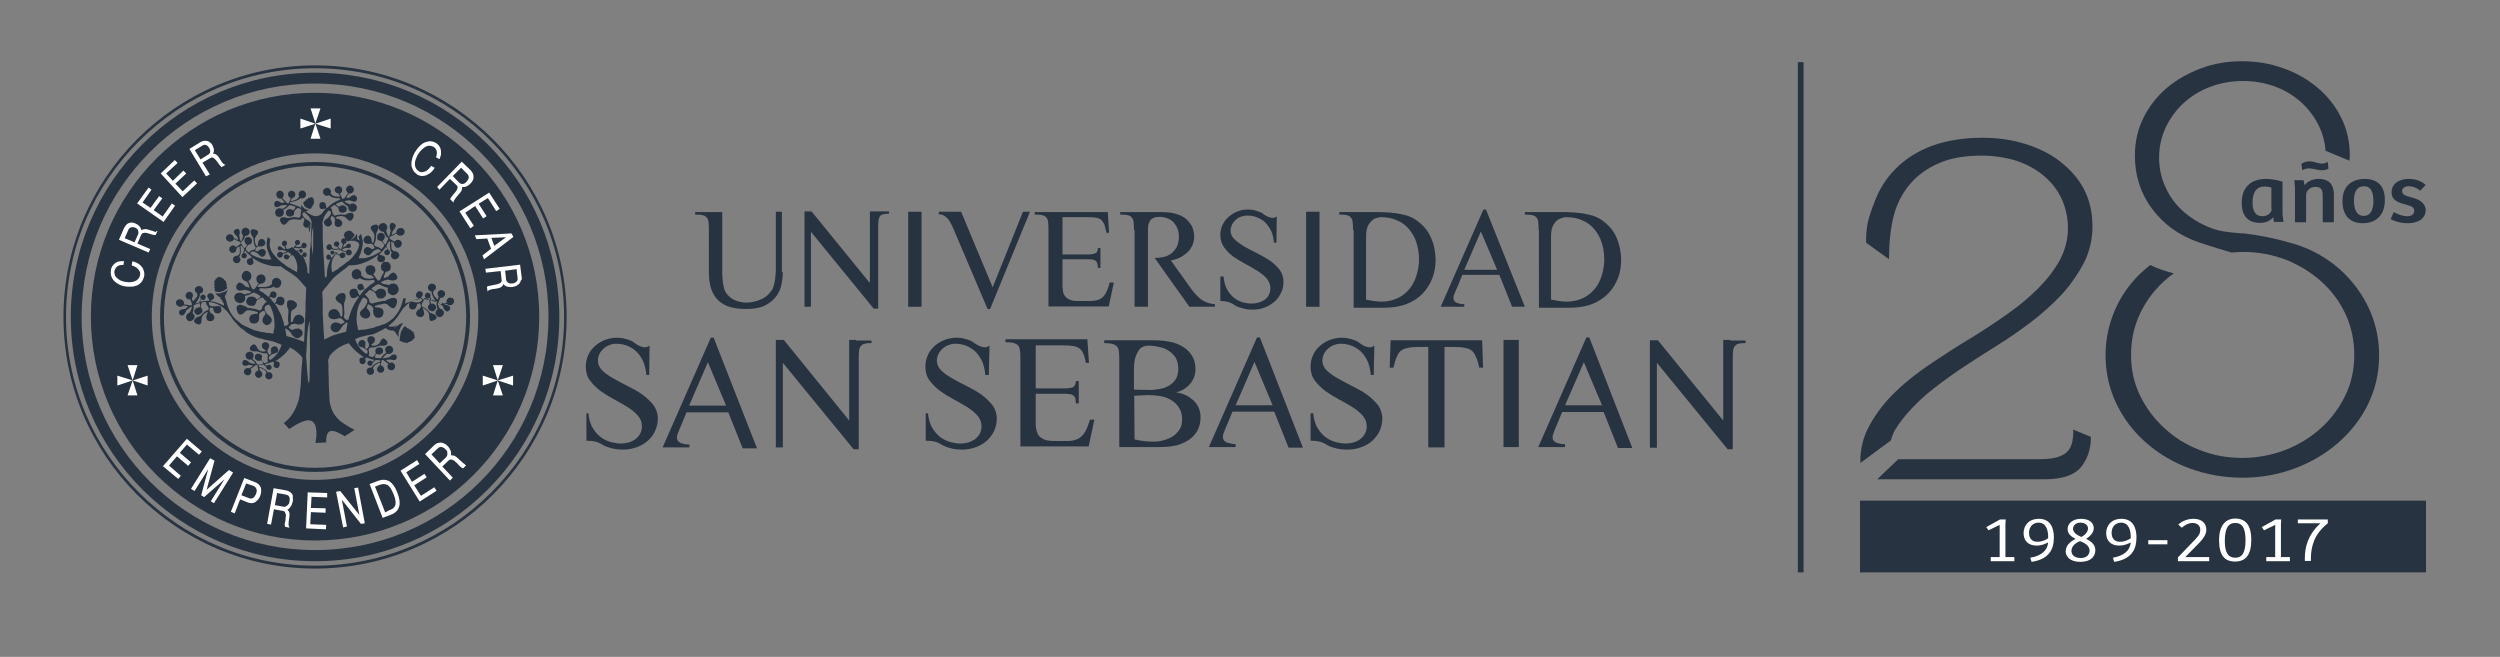 <?xml version="1.0" encoding="utf-8"?>
<!-- Generator: Adobe Illustrator 21.1.0, SVG Export Plug-In . SVG Version: 6.00 Build 0)  -->
<svg version="1.1" id="Capa_1" xmlns="http://www.w3.org/2000/svg" xmlns:xlink="http://www.w3.org/1999/xlink" x="0px" y="0px"
	 viewBox="0 0 784 206" style="enable-background:new 0 0 784 206;" xml:space="preserve">
<rect x="0" y="0" width="784" height="206" fill="#808080" stroke="none"/>
<style type="text/css">
	.st0{fill:#283341;}
	.st1{fill:#FFFFFF;}
</style>
<g>
	<g>
		<g>
			<g>
				<path class="st0" d="M291,129.5c0.2,2,0.7,3.7,1.5,4.9c0.8,1.3,1.7,2.2,2.7,2.9c1,0.7,2,1.1,3.1,1.4c1.1,0.2,2,0.4,2.7,0.4
					c0.9,0,1.7-0.1,2.5-0.3c0.8-0.2,1.5-0.6,2.2-1c0.6-0.5,1.1-1,1.5-1.7c0.4-0.7,0.6-1.5,0.6-2.4c0-1.3-0.4-2.4-1.3-3.4
					c-0.9-1-2-1.9-3.3-2.7c-1.3-0.8-2.7-1.6-4.2-2.4c-1.5-0.8-2.9-1.7-4.2-2.6c-1.3-1-2.4-2.1-3.3-3.3c-0.9-1.2-1.3-2.7-1.3-4.4
					c0-1.3,0.3-2.5,0.8-3.6c0.5-1.1,1.2-2,2.1-2.8c0.9-0.8,1.9-1.4,3.1-1.9c1.2-0.4,2.4-0.7,3.7-0.7c0.9,0,1.8,0.1,2.5,0.3
					c0.8,0.2,1.4,0.4,2.1,0.7c0.3,0.1,0.7,0.4,1.1,0.7c0.4,0.3,0.9,0.6,1.4,0.8c0.5,0.3,1,0.4,1.6,0.5c0.5,0.1,1.1-0.1,1.7-0.5
					l-0.2,9.2H309c-0.1-1.3-0.4-2.6-0.8-3.8c-0.5-1.2-1.1-2.2-1.9-3.1c-0.8-0.9-1.8-1.6-2.9-2.1c-1.1-0.5-2.4-0.8-3.8-0.8
					c-0.7,0-1.4,0.1-2.1,0.4c-0.7,0.2-1.3,0.6-1.9,1.1c-0.5,0.5-1,1-1.3,1.7c-0.3,0.6-0.5,1.3-0.5,2.1c0,1.2,0.5,2.2,1.4,3.1
					c0.9,0.9,2.1,1.7,3.5,2.5c1.4,0.8,2.9,1.6,4.5,2.4c1.6,0.8,3.1,1.6,4.5,2.6c1.4,1,2.5,2.1,3.5,3.3c0.9,1.2,1.4,2.7,1.4,4.3
					c0,1.3-0.3,2.6-0.8,3.7c-0.5,1.2-1.3,2.2-2.2,3.1c-1,0.9-2.1,1.6-3.5,2.1c-1.3,0.5-2.8,0.8-4.4,0.8c-1.2,0-2.2-0.1-3-0.3
					c-0.9-0.2-1.6-0.4-2.3-0.7c-0.3-0.1-0.7-0.3-1-0.5c-0.3-0.2-0.7-0.4-1.1-0.6c-0.4-0.2-1-0.4-1.6-0.5c-0.6-0.1-1.4-0.2-2.4-0.2
					v-8.6H291z"/>
				<path class="st0" d="M324.7,121.8h6.8c1,0,1.9,0,2.6,0c0.7,0,1.4-0.1,1.8-0.2c0.5-0.1,0.9-0.3,1.1-0.7c0.2-0.3,0.4-0.8,0.4-1.4
					h0.9v7h-0.9c0-0.8-0.1-1.4-0.3-1.9c-0.2-0.4-0.6-0.7-1.1-0.9c-0.5-0.1-1.1-0.2-1.8-0.2c-0.7,0-1.6,0-2.6,0h-6.8v9
					c0,0.5,0,1.1,0.1,1.8c0.1,0.7,0.3,1.3,0.6,1.9c0.3,0.6,0.9,1.1,1.7,1.5c0.8,0.4,1.9,0.6,3.4,0.6h3.9c1.1,0,2.1-0.1,2.8-0.4
					c0.8-0.2,1.4-0.6,2-1.2c0.5-0.5,1-1.2,1.4-2.1c0.4-0.8,0.7-1.8,1.1-3h1.4l-1.8,8.4H320v-27.2c0-1.1,0-1.9-0.1-2.6
					c-0.1-0.7-0.2-1.3-0.5-1.7c-0.3-0.4-0.8-0.7-1.4-0.9c-0.7-0.2-1.6-0.3-2.7-0.3v-0.9H341l0.5,7.4h-1c-0.2-1.3-0.5-2.3-0.8-3
					c-0.3-0.7-0.8-1.3-1.3-1.6c-0.5-0.4-1.2-0.6-2-0.7c-0.8-0.1-1.8-0.2-3-0.2h-8.6V121.8z"/>
				<path class="st0" d="M351,113.1c0-1.1,0-1.9-0.1-2.6c0-0.7-0.2-1.3-0.5-1.7c-0.3-0.4-0.8-0.7-1.4-0.9c-0.6-0.2-1.6-0.3-2.7-0.3
					v-0.9h15.5c2.4,0,4.4,0.3,6.1,0.7c1.7,0.5,3,1.2,4,2c1,0.8,1.8,1.8,2.3,2.9c0.5,1.1,0.7,2.2,0.7,3.4c0,1.9-0.6,3.4-1.7,4.7
					c-1.1,1.3-2.6,2.2-4.2,2.6v0.1c1,0.1,1.9,0.4,2.8,0.8c0.9,0.4,1.7,1,2.4,1.6c0.7,0.7,1.3,1.4,1.7,2.4c0.4,0.9,0.6,1.9,0.6,3
					c0,0.7-0.1,1.6-0.4,2.7c-0.3,1.1-0.9,2.1-1.8,3.1c-0.9,1-2.2,1.8-3.9,2.5c-1.7,0.7-4,1-6.8,1H351V113.1z M355.8,137.8
					c1.8,0.4,3.7,0.7,5.7,0.7c1.1,0,2.2-0.1,3.3-0.4c1.1-0.3,2.1-0.7,2.9-1.2c0.9-0.6,1.6-1.3,2.2-2.2c0.6-0.9,0.8-1.9,0.8-3.2
					c0-1.5-0.3-2.7-1-3.7c-0.6-1-1.5-1.8-2.5-2.4c-1-0.6-2.2-1-3.4-1.2c-1.3-0.2-2.5-0.3-3.8-0.3l-4.3,0.2L355.8,137.8z
					 M365.7,121.4c1.1-0.5,1.9-1.1,2.5-1.8c0.6-0.7,1-1.5,1.1-2.2c0.2-0.8,0.2-1.4,0.2-1.9c0-1.3-0.3-2.4-0.8-3.3
					c-0.6-0.9-1.3-1.6-2.2-2.2c-0.9-0.6-1.9-1-3.1-1.2c-1.1-0.3-2.3-0.4-3.4-0.4c-0.9,0-1.6,0.3-2.2,0.7c-0.5,0.4-1,1.2-1.5,2.3
					c-0.5,1.1-0.7,2.7-0.7,4.7v6.1l5.6,0.1C363.2,122.1,364.6,121.9,365.7,121.4z"/>
				<path class="st0" d="M411.8,129.5c0.2,2,0.7,3.7,1.5,4.9c0.8,1.3,1.7,2.2,2.7,2.9c1,0.7,2,1.1,3.1,1.4c1.1,0.2,2,0.4,2.7,0.4
					c0.9,0,1.7-0.1,2.5-0.3c0.8-0.2,1.5-0.6,2.2-1c0.6-0.5,1.1-1,1.5-1.7c0.4-0.7,0.6-1.5,0.6-2.4c0-1.3-0.4-2.4-1.3-3.4
					c-0.9-1-2-1.9-3.3-2.7c-1.3-0.8-2.7-1.6-4.2-2.4c-1.5-0.8-2.9-1.7-4.2-2.6c-1.3-1-2.4-2.1-3.3-3.3c-0.9-1.2-1.3-2.7-1.3-4.4
					c0-1.3,0.3-2.5,0.8-3.6c0.5-1.1,1.2-2,2.1-2.8c0.9-0.8,1.9-1.4,3.1-1.9c1.2-0.4,2.4-0.7,3.7-0.7c0.9,0,1.7,0.1,2.5,0.3
					c0.8,0.2,1.4,0.4,2.1,0.7c0.3,0.1,0.7,0.4,1.1,0.7c0.4,0.3,0.9,0.6,1.3,0.8c0.5,0.3,1,0.4,1.6,0.5c0.5,0.1,1.1-0.1,1.7-0.5
					l-0.2,9.2h-0.9c-0.1-1.3-0.4-2.6-0.8-3.8c-0.5-1.2-1.1-2.2-1.9-3.1c-0.8-0.9-1.8-1.6-2.9-2.1c-1.1-0.5-2.4-0.8-3.8-0.8
					c-0.7,0-1.4,0.1-2.1,0.4c-0.7,0.2-1.3,0.6-1.9,1.1c-0.5,0.5-1,1-1.3,1.7c-0.3,0.6-0.5,1.3-0.5,2.1c0,1.2,0.5,2.2,1.4,3.1
					c0.9,0.9,2.1,1.7,3.5,2.5c1.4,0.8,2.9,1.6,4.5,2.4c1.6,0.8,3.1,1.6,4.5,2.6c1.4,1,2.5,2.1,3.5,3.3c0.9,1.2,1.4,2.7,1.4,4.3
					c0,1.3-0.3,2.6-0.8,3.7c-0.5,1.2-1.3,2.2-2.2,3.1c-1,0.9-2.1,1.6-3.5,2.1c-1.3,0.5-2.8,0.8-4.5,0.8c-1.2,0-2.2-0.1-3.1-0.3
					c-0.8-0.2-1.6-0.4-2.3-0.7c-0.3-0.1-0.7-0.3-1-0.5c-0.3-0.2-0.7-0.4-1.1-0.6c-0.4-0.2-1-0.4-1.6-0.5c-0.6-0.1-1.4-0.2-2.4-0.2
					v-8.6H411.8z"/>
				<path class="st0" d="M447.8,108.8H445c-2.8,0-4.7,0.4-5.7,1.2c-0.9,0.7-1.7,2.5-2.3,5.3h-1.2l0.3-8.6h28.7l0.3,8.6h-1.2
					c-0.6-2.8-1.4-4.5-2.3-5.3c-0.9-0.8-2.8-1.2-5.8-1.2h-2.8v31.5h-5.1V108.8z"/>
				<path class="st0" d="M471.5,106.6h4.8v33.6h-4.8V106.6z"/>
				<path class="st0" d="M245.5,85.4c0,1.3-0.2,2.7-0.5,4.1c-0.3,1.4-0.9,2.6-1.8,3.7c-0.9,1.1-2,2-3.5,2.7c-1.5,0.7-3.4,1-5.7,1
					c-2.4,0-4.4-0.3-5.9-0.9c-1.5-0.6-2.7-1.5-3.5-2.5c-0.9-1.1-1.4-2.3-1.8-3.6c-0.3-1.4-0.5-2.8-0.5-4.3V72.1c0-0.9,0-1.7-0.1-2.3
					c0-0.6-0.2-1.1-0.5-1.5c-0.3-0.4-0.7-0.7-1.3-0.8c-0.6-0.2-1.4-0.2-2.4-0.2v-0.8h8.5V84c0,0.5,0,1,0,1.6c0,0.6,0,1.2,0.1,1.8
					c0,0.6,0.1,1.2,0.2,1.8c0.1,0.6,0.2,1,0.3,1.4c0.3,0.8,0.6,1.4,1.1,1.9c0.5,0.5,1,1,1.6,1.3c0.6,0.4,1.3,0.6,2,0.8
					c0.7,0.2,1.5,0.3,2.2,0.3c1.5,0,2.9-0.3,4.4-0.9c1.5-0.6,2.6-1.5,3.5-2.8c0.4-0.5,0.6-1.1,0.8-1.8c0.2-0.7,0.3-1.4,0.4-2.1
					c0.1-0.7,0.1-1.4,0.2-2.2c0-0.7,0-1.4,0-2V66.4l1.9,0V85.4z"/>
				<path class="st0" d="M284.8,66.4h4.2v29.8h-4.2V66.4z"/>
				<path class="st0" d="M310.5,96.9h-0.8L299.1,72c-0.2-0.6-0.5-1.1-0.8-1.7c-0.3-0.6-0.6-1.1-0.9-1.5c-0.3-0.4-0.8-0.8-1.2-1.1
					c-0.5-0.3-1.1-0.5-1.8-0.5v-0.8h7l9.9,23.7l9.5-23.7h2.2L310.5,96.9z"/>
				<path class="st0" d="M333.1,79.8h6c0.9,0,1.7,0,2.3,0c0.6,0,1.2-0.1,1.6-0.2c0.4-0.1,0.8-0.3,1-0.6c0.2-0.3,0.3-0.7,0.3-1.2h0.8
					v6.2h-0.8c0-0.7-0.1-1.3-0.3-1.7c-0.2-0.4-0.5-0.6-0.9-0.8c-0.4-0.1-1-0.2-1.6-0.2c-0.7,0-1.4,0-2.3,0h-6v8c0,0.5,0,1,0.1,1.6
					c0,0.6,0.2,1.2,0.5,1.7c0.3,0.5,0.8,1,1.5,1.3c0.7,0.4,1.7,0.5,3,0.5h3.4c1,0,1.8-0.1,2.5-0.3c0.7-0.2,1.3-0.6,1.7-1
					c0.5-0.5,0.9-1.1,1.2-1.8c0.3-0.7,0.6-1.6,0.9-2.7h1.3l-1.6,7.5h-18.9V72.1c0-0.9,0-1.7-0.1-2.3c0-0.6-0.2-1.1-0.5-1.5
					c-0.3-0.4-0.7-0.7-1.3-0.8c-0.6-0.2-1.4-0.2-2.4-0.2v-0.8h22.9l0.4,6.5H347c-0.2-1.1-0.5-2-0.7-2.7c-0.3-0.6-0.7-1.1-1.1-1.5
					c-0.5-0.3-1.1-0.5-1.8-0.6c-0.7-0.1-1.6-0.1-2.6-0.1h-7.6V79.8z"/>
				<path class="st0" d="M355.6,72.1c0-0.9,0-1.7-0.1-2.3c0-0.6-0.2-1.1-0.5-1.5c-0.3-0.4-0.7-0.7-1.3-0.8c-0.6-0.2-1.4-0.2-2.4-0.2
					v-0.8h12.9c2.2,0,4,0.3,5.3,0.8c1.4,0.5,2.4,1.2,3.1,2c0.7,0.8,1.3,1.7,1.5,2.5c0.3,0.9,0.4,1.7,0.4,2.3c0,1.1-0.2,2-0.6,2.9
					c-0.4,0.8-0.9,1.6-1.6,2.2c-0.7,0.6-1.5,1.2-2.3,1.6c-0.9,0.4-1.8,0.7-2.8,0.9l5.8,8.1c0.5,0.8,1.1,1.5,1.6,2.1
					c0.5,0.6,1.1,1.2,1.7,1.7c0.6,0.5,1.3,0.9,2,1.2c0.8,0.3,1.6,0.5,2.7,0.6v0.8h-8l-10.9-15.3c0.9,0,1.9-0.1,2.8-0.3
					c0.9-0.2,1.7-0.6,2.4-1.1c0.7-0.5,1.2-1.2,1.7-2c0.4-0.8,0.7-1.9,0.7-3.2c0-0.9-0.1-1.7-0.4-2.5c-0.3-0.8-0.7-1.4-1.2-2
					c-0.5-0.6-1.2-1-1.9-1.3c-0.8-0.3-1.6-0.5-2.5-0.5c-0.3,0-0.7,0-1.1,0.1c-0.4,0-0.8,0.2-1.2,0.4c-0.4,0.2-0.7,0.6-1,1.2
					c-0.3,0.6-0.4,1.4-0.4,2.4v24.1h-4.2V72.1z"/>
				<path class="st0" d="M383.7,86.7c0.2,1.8,0.6,3.3,1.3,4.4c0.7,1.1,1.5,2,2.4,2.6c0.9,0.6,1.8,1,2.7,1.2c0.9,0.2,1.7,0.3,2.4,0.3
					c0.7,0,1.5-0.1,2.2-0.3c0.7-0.2,1.3-0.5,1.9-0.9c0.6-0.4,1-0.9,1.3-1.5c0.3-0.6,0.5-1.3,0.5-2.1c0-1.1-0.4-2.1-1.1-3
					c-0.8-0.9-1.7-1.7-2.9-2.4c-1.2-0.7-2.4-1.5-3.8-2.2c-1.3-0.7-2.6-1.5-3.8-2.3c-1.2-0.9-2.1-1.8-2.9-2.9
					c-0.8-1.1-1.2-2.4-1.2-3.9c0-1.1,0.2-2.2,0.7-3.2c0.5-1,1.1-1.8,1.9-2.5c0.8-0.7,1.7-1.3,2.8-1.7c1-0.4,2.1-0.6,3.3-0.6
					c0.8,0,1.6,0.1,2.2,0.3c0.7,0.2,1.3,0.4,1.8,0.6c0.3,0.1,0.6,0.3,0.9,0.6c0.4,0.3,0.8,0.5,1.2,0.7c0.4,0.2,0.9,0.4,1.4,0.4
					c0.5,0.1,1-0.1,1.5-0.4l-0.1,8.2h-0.8c-0.1-1.2-0.3-2.3-0.7-3.3c-0.4-1-1-1.9-1.7-2.7c-0.7-0.8-1.6-1.4-2.6-1.8
					c-1-0.5-2.1-0.7-3.3-0.7c-0.6,0-1.3,0.1-1.9,0.3c-0.6,0.2-1.2,0.5-1.7,1c-0.5,0.4-0.9,0.9-1.2,1.5c-0.3,0.6-0.5,1.2-0.5,1.8
					c0,1.1,0.4,2,1.2,2.8c0.8,0.8,1.8,1.5,3.1,2.3c1.2,0.7,2.6,1.4,4,2.1c1.4,0.7,2.8,1.5,4,2.3c1.2,0.8,2.2,1.8,3.1,2.9
					c0.8,1.1,1.2,2.4,1.2,3.8c0,1.2-0.2,2.3-0.7,3.3c-0.5,1-1.1,2-2,2.8c-0.9,0.8-1.9,1.4-3.1,1.9c-1.2,0.5-2.5,0.7-3.9,0.7
					c-1.1,0-1.9-0.1-2.7-0.3c-0.7-0.2-1.4-0.4-2-0.6c-0.3-0.1-0.6-0.3-0.9-0.5c-0.3-0.2-0.6-0.4-1-0.6c-0.4-0.2-0.8-0.3-1.4-0.5
					c-0.6-0.1-1.3-0.2-2.1-0.2v-7.7H383.7z"/>
				<path class="st0" d="M409.6,66.4h4.2v29.8h-4.2V66.4z"/>
				<path class="st0" d="M424.3,72.1c0-0.9,0-1.7-0.1-2.3c0-0.6-0.2-1.1-0.5-1.5c-0.3-0.4-0.7-0.7-1.3-0.8c-0.6-0.2-1.4-0.2-2.4-0.2
					v-0.8h11.5c1,0,2.1,0,3.2,0.1c1.1,0,2.2,0.2,3.3,0.3c1.1,0.2,2.1,0.4,3.2,0.7c1,0.3,2,0.8,2.9,1.4c1,0.7,1.9,1.5,2.7,2.4
					c0.8,0.9,1.4,1.9,1.9,3c0.5,1.1,0.9,2.2,1.1,3.4c0.2,1.2,0.4,2.4,0.4,3.6c0,2-0.3,4-1,5.8c-0.7,1.8-1.7,3.4-3,4.8
					c-1.3,1.4-3,2.5-5,3.3c-2,0.8-4.4,1.2-7.1,1.2h-9.6V72.1z M428.6,94c0.8,0.2,1.6,0.3,2.3,0.4c0.8,0.1,1.6,0.2,2.3,0.2
					c1.9,0,3.6-0.4,5.1-1.1c1.5-0.7,2.7-1.7,3.7-2.9c1-1.2,1.7-2.6,2.2-4.2c0.5-1.6,0.8-3.3,0.8-5.1c0-1.8-0.3-3.6-0.8-5.2
					c-0.5-1.6-1.3-3-2.3-4.2c-1-1.2-2.3-2.2-3.8-2.8c-1.5-0.7-3.2-1-5.2-1c-0.9,0.1-1.7,0.4-2.2,0.7c-0.6,0.4-1.1,1-1.6,1.8
					c-0.5,0.9-0.7,2.1-0.7,3.7V94z"/>
				<path class="st0" d="M482.5,72.1c0-0.9,0-1.7-0.1-2.3c0-0.6-0.2-1.1-0.5-1.5c-0.3-0.4-0.7-0.7-1.3-0.8c-0.6-0.2-1.4-0.2-2.4-0.2
					v-0.8h11.5c1,0,2.1,0,3.2,0.1c1.1,0,2.2,0.2,3.3,0.3c1.1,0.2,2.1,0.4,3.2,0.7c1,0.3,2,0.8,2.9,1.4c1,0.7,1.9,1.5,2.7,2.4
					c0.8,0.9,1.4,1.9,1.9,3c0.5,1.1,0.8,2.2,1.1,3.4c0.2,1.2,0.4,2.4,0.4,3.6c0,2-0.3,4-1,5.8c-0.7,1.8-1.7,3.4-3,4.8
					c-1.4,1.4-3,2.5-5,3.3c-2,0.8-4.4,1.2-7.1,1.2h-9.7V72.1z M486.7,94c0.8,0.2,1.6,0.3,2.3,0.4c0.8,0.1,1.6,0.2,2.3,0.2
					c1.9,0,3.6-0.4,5.1-1.1c1.5-0.7,2.7-1.7,3.7-2.9c1-1.2,1.7-2.6,2.2-4.2c0.5-1.6,0.8-3.3,0.8-5.1c0-1.8-0.3-3.6-0.8-5.2
					c-0.5-1.6-1.3-3-2.3-4.2c-1-1.2-2.3-2.2-3.8-2.8c-1.5-0.7-3.2-1-5.2-1c-0.9,0.1-1.7,0.4-2.3,0.7c-0.6,0.4-1.1,1-1.6,1.8
					c-0.5,0.9-0.7,2.1-0.7,3.7V94z"/>
				<path class="st0" d="M542.6,106.6L542.6,106.6l-2.2,0v25.2h-0.1l-0.2-0.3v0l-20.2-24.8h0l0,0h-2.5c0,0,0,6,0,7.2v26.5h2.2v-26.5
					h0.1l22.1,27h0.6l0,0h1v-28.5c0-0.9,0-1.7,0.1-2.3c0-0.6,0.2-1.1,0.5-1.5c0.3-0.4,0.7-0.7,1.3-0.8c0.6-0.2,1-0.2,2.1-0.2v-0.8
					H542.6z"/>
				<path class="st0" d="M274.7,66.3L274.7,66.3l-1.9,0v22.3h-0.1l-0.2-0.2v0l-18-22.1h0l0,0h-2.2c0,0,0,5.3,0,6.4v23.5h1.7v0h0.3
					V73.3l0,0v-0.5h0.1l19.6,24h0.5v0h0.9V71.4c0-0.8,0-1.5,0.1-2.1c0-0.6,0.2-1,0.4-1.4c0.2-0.4,0.6-0.6,1.1-0.7
					c0.5-0.1,0.9-0.2,1.8-0.2v-0.7H274.7z"/>
				<path class="st0" d="M466,65.7h-0.8l-13.4,30.5h7.4v-0.8c-0.4,0-0.8-0.1-1.2-0.1c-0.4-0.1-0.8-0.2-1.1-0.3
					c-0.3-0.1-0.6-0.3-0.8-0.6c-0.2-0.2-0.3-0.6-0.3-1c0-0.4,0.1-0.9,0.4-1.5c0.2-0.5,0.3-0.8,0.5-1.2h0l0.2-0.4l1.7-4.1h11.6l4,10
					h4L466,65.7z M459.2,84.6l5.2-12l5.1,12H459.2z"/>
				<path class="st0" d="M223.8,105.9h-0.9l-15.1,34.4h8.4v-0.9c-0.5,0-0.9-0.1-1.4-0.1c-0.5-0.1-0.9-0.2-1.2-0.3
					c-0.4-0.2-0.7-0.4-0.9-0.6c-0.2-0.3-0.4-0.6-0.4-1.1c0-0.5,0.1-1.1,0.4-1.7c0.2-0.5,0.4-0.9,0.5-1.3l0,0l0.2-0.4l1.9-4.6h13.1
					l4.5,11.3h4.5L223.8,105.9z M216.1,127.2l5.9-13.6l5.7,13.6H216.1z"/>
				<path class="st0" d="M268.5,106.6L268.5,106.6h-2.2v25.2h-0.1l-0.2-0.3v0l-20.2-24.9h0l0,0h-2.5c0,0,0,6,0,7.2v26.5h2.2v-25.8v0
					v-0.6h0.1l22.1,27h0.6l0,0h1v-28.5c0-0.9,0-1.7,0.1-2.3c0-0.6,0.2-1.1,0.5-1.5c0.3-0.4,0.7-0.7,1.3-0.8c0.6-0.2,1-0.2,2.1-0.2
					v-0.8H268.5z"/>
			</g>
			<path class="st0" d="M395.1,105.8h-0.9l-15.1,34.4h8.4v-0.9c-0.5,0-0.9-0.1-1.4-0.2c-0.5-0.1-0.9-0.2-1.3-0.3
				c-0.4-0.2-0.7-0.4-0.9-0.6c-0.2-0.3-0.4-0.6-0.4-1.1c0-0.5,0.1-1.1,0.4-1.7c0.2-0.5,0.4-1,0.5-1.3h0l0.2-0.4l1.9-4.6h13.1
				l4.5,11.3h4.5L395.1,105.8z M387.5,127.1l5.9-13.6l5.7,13.6H387.5z"/>
			<path class="st0" d="M184.5,129.5c0.2,2,0.7,3.7,1.5,4.9c0.8,1.3,1.7,2.2,2.7,2.9c1,0.7,2,1.1,3.1,1.4c1.1,0.2,2,0.4,2.7,0.4
				c0.8,0,1.7-0.1,2.5-0.3c0.8-0.2,1.5-0.6,2.2-1c0.6-0.5,1.1-1,1.5-1.7c0.4-0.7,0.6-1.5,0.6-2.4c0-1.3-0.4-2.4-1.3-3.4
				c-0.9-1-2-1.9-3.3-2.7c-1.3-0.8-2.7-1.6-4.2-2.4c-1.5-0.8-2.9-1.7-4.2-2.6c-1.3-1-2.4-2.1-3.3-3.3c-0.9-1.2-1.3-2.7-1.3-4.4
				c0-1.3,0.3-2.5,0.8-3.6c0.5-1.1,1.2-2,2.1-2.8c0.9-0.8,1.9-1.4,3.1-1.9c1.2-0.4,2.4-0.7,3.7-0.7c0.9,0,1.8,0.1,2.5,0.3
				c0.8,0.2,1.4,0.4,2.1,0.7c0.3,0.1,0.7,0.4,1.1,0.7c0.4,0.3,0.8,0.6,1.3,0.8c0.5,0.3,1,0.4,1.6,0.5c0.5,0.1,1.1-0.1,1.7-0.5
				l-0.1,9.2h-0.9c-0.1-1.3-0.4-2.6-0.8-3.8c-0.5-1.2-1.1-2.2-1.9-3.1c-0.8-0.9-1.8-1.6-2.9-2.1c-1.1-0.5-2.4-0.8-3.8-0.8
				c-0.7,0-1.4,0.1-2.1,0.4c-0.7,0.2-1.3,0.6-1.9,1.1c-0.5,0.5-1,1-1.3,1.7c-0.3,0.6-0.5,1.3-0.5,2.1c0,1.2,0.5,2.2,1.4,3.1
				c0.9,0.9,2.1,1.7,3.5,2.5c1.4,0.8,2.9,1.6,4.5,2.4c1.6,0.8,3.1,1.6,4.5,2.6c1.4,1,2.5,2.1,3.5,3.3c0.9,1.2,1.4,2.7,1.4,4.3
				c0,1.3-0.3,2.6-0.8,3.7c-0.5,1.2-1.3,2.2-2.2,3.1c-1,0.9-2.1,1.6-3.5,2.1c-1.3,0.5-2.8,0.8-4.4,0.8c-1.2,0-2.2-0.1-3.1-0.3
				c-0.8-0.2-1.6-0.4-2.3-0.7c-0.3-0.1-0.7-0.3-1-0.5c-0.3-0.2-0.7-0.4-1.1-0.6c-0.4-0.2-1-0.4-1.6-0.5c-0.6-0.1-1.4-0.2-2.4-0.2
				v-8.6H184.5z"/>
			<path class="st0" d="M498.4,105.8h-0.9l-15.1,34.4h8.4v-0.9c-0.5,0-0.9-0.1-1.4-0.1c-0.5-0.1-0.9-0.2-1.2-0.3
				c-0.4-0.2-0.7-0.4-0.9-0.6c-0.2-0.3-0.4-0.6-0.4-1.1c0-0.5,0.1-1,0.4-1.7c0.2-0.5,0.4-0.9,0.5-1.3h0l0.2-0.4l1.9-4.6h13l4.5,11.3
				h4.5L498.4,105.8z M490.8,127.1l5.9-13.5l5.7,13.5H490.8z"/>
		</g>
	</g>
	<path class="st0" d="M98.8,20.5c-43.5,0-78.9,35.4-78.9,78.9c0,43.5,35.4,78.9,78.9,78.9c43.5,0,78.9-35.4,78.9-78.9
		C177.7,55.9,142.3,20.5,98.8,20.5z M98.8,177.4c-43,0-78.1-35-78.1-78c0-43,35-78,78.1-78c43.1,0,78.1,35,78.1,78
		C176.9,142.4,141.8,177.4,98.8,177.4z"/>
	<path class="st0" d="M98.8,22.8c-42.3,0-76.6,34.4-76.6,76.6c0,42.2,34.4,76.6,76.6,76.6c42.3,0,76.6-34.4,76.6-76.6
		C175.4,57.1,141,22.8,98.8,22.8z M98.8,172.5c-40.4,0-73.2-32.8-73.2-73.1c0-40.4,32.8-73.2,73.2-73.2c40.4,0,73.2,32.8,73.2,73.2
		C172,139.8,139.2,172.5,98.8,172.5z"/>
	<path class="st0" d="M98.8,29.1c-38.8,0-70.3,31.4-70.3,70.2c0,38.8,31.5,70.2,70.3,70.2c38.8,0,70.3-31.4,70.3-70.2
		C169.1,60.6,137.6,29.1,98.8,29.1z M98.8,150.5c-28.3,0-51.2-22.9-51.2-51.2c0-28.3,22.9-51.2,51.2-51.2
		c28.3,0,51.2,22.9,51.2,51.2C150,127.6,127.1,150.5,98.8,150.5z"/>
	<path class="st0" d="M98.8,50.8c-26.9,0-48.6,21.8-48.6,48.6c0,26.8,21.8,48.6,48.6,48.6c26.9,0,48.6-21.8,48.6-48.6
		C147.4,72.5,125.6,50.8,98.8,50.8z M98.8,146.7c-26.2,0-47.4-21.2-47.4-47.3C51.4,73.2,72.6,52,98.8,52c26.2,0,47.4,21.2,47.4,47.3
		C146.2,125.5,124.9,146.7,98.8,146.7z"/>
	<path class="st0" d="M97.9,61.8c0.1,0.1,0.3,0.3,0.3,0.5c0.1,0.1,0.3,0.2,0.2,0.5c0,0,0,0,0,0.1c0,0.1,0.1,0.2,0.1,0.3
		c0,0.1-0.1,0.2-0.1,0.3c0,0.2,0.1,0.3,0,0.5c-0.1,0.2-0.2,0.2-0.3,0.3c0,0.3-0.1,0.5-0.3,0.6c-0.1,0.3-0.2,0.6-0.5,0.6
		c-0.2,0-0.5-0.1-0.8-0.2c-0.1,0-0.3-0.1-0.4-0.2c-0.4-0.2-0.6-0.4-0.8-0.9c-0.1-0.2-0.2-0.4-0.2-0.6c0-0.2,0.2-0.3,0.3-0.3
		c0.1-0.2,0.2-0.4,0.5-0.4c0.2-0.2,0.2-0.6,0.6-0.5c0.1-0.1,0.1-0.3,0.3-0.4c0.2,0,0.3,0,0.4,0c0.1,0,0.2-0.1,0.3-0.2
		c0.1,0,0.1,0.1,0.3,0.1C97.6,61.9,97.8,61.9,97.9,61.8z"/>
	<path class="st0" d="M94.5,64.2C94.6,64.2,94.6,64.2,94.5,64.2c0.5,0.8,1.1,1.6,2.3,1.6c0,0.1-0.2,0.1-0.2,0.2
		c-0.3,0.2-0.7,0.3-1,0.4c-0.1,0-0.2,0.1-0.4,0.1c-0.2,0-0.4-0.1-0.5-0.2c0,0-0.1-0.1-0.1-0.1c-0.1-0.2-0.2-0.4-0.1-0.7
		c0.1,0,0.1,0.1,0.1,0.1c0.1,0.1,0.2,0.3,0.3,0.4c0-0.2-0.3-0.5-0.4-0.8C94.4,64.9,94.5,64.6,94.5,64.2
		C94.5,64.2,94.5,64.2,94.5,64.2z"/>
	<path class="st0" d="M110.4,72.9c0.3,0,0.4,0.1,0.4,0.3c0.2,0.1,0.4,0.3,0.4,0.5c0,0.2-0.2,0.3-0.3,0.4c-0.1,0.1-0.1,0.2-0.2,0.4
		c0,0.1-0.1,0.1-0.2,0.2c0,0.1-0.1,0.1-0.1,0.2c0,0-0.1,0-0.1,0.1c0,0-0.1,0.1-0.1,0.1c-0.1,0.1-0.3,0.2-0.5,0.4
		c-0.1,0-0.2,0.1-0.3,0.1c-0.2,0-0.3,0.1-0.4,0.1c-0.2-0.1-0.3-0.1-0.3-0.4c-0.1-0.1-0.2-0.1-0.3-0.2c0-0.1,0-0.1-0.1-0.2
		c-0.1-0.2-0.2-0.2-0.2-0.4c0,0,0-0.1,0-0.2c0-0.1-0.2-0.2-0.3-0.3c0-0.1,0.1-0.2,0.1-0.3c-0.1-0.2,0-0.4,0.2-0.5
		c0-0.1,0.1-0.2,0.1-0.4c0.1,0,0.1-0.1,0.1-0.1c0,0,0.1,0,0.2,0c0,0,0.1,0,0.1-0.1c0,0,0.1,0,0.1,0c0.1,0,0.2-0.2,0.3-0.2
		c0.1,0,0.1,0,0.2,0c0.1,0,0.2-0.1,0.3-0.1c0.1,0,0.2,0.1,0.2,0.1c0.1,0,0.2,0,0.4,0C110.3,72.6,110.3,72.7,110.4,72.9z"/>
	<path class="st0" d="M71,89.5c0.1,0.2,0.2,0.4,0.2,0.6c0.1,0.5-0.3,0.6-0.6,0.8c-0.2,0.1-0.4,0.2-0.5,0.3c-0.3,0.1-0.9,0.3-1.2,0.4
		c-0.6,0-1-0.1-1.4-0.2c-0.1-0.2-0.2-0.3-0.2-0.5c0-0.1,0.1-0.2,0.1-0.3c0-0.1-0.1-0.3-0.2-0.4c0-0.2,0.1-0.3,0.1-0.5
		c0-0.2-0.1-0.4-0.1-0.6c0,0,0-0.1,0-0.1c0-0.1,0.1-0.2,0.1-0.3c0-0.2-0.2-0.4-0.1-0.5c0-0.2,0.4-0.3,0.4-0.5c0-0.2,0-0.4,0.2-0.4
		c0.1,0,0.1,0,0.2,0c0.1-0.1,0.2-0.3,0.3-0.4c0.2-0.2,0.6,0,0.8,0.1c0.1,0,0.3,0,0.4,0c0.1,0,0.1,0.2,0.3,0.3
		c0.1,0.1,0.3,0.1,0.3,0.1c0.1,0.1,0.1,0.2,0.2,0.3c0.2,0.3,0.5,0.3,0.6,0.7c0,0.1,0,0.3,0,0.4c0,0.1,0.1,0.1,0.2,0.2
		C71.1,89.2,71.2,89.4,71,89.5z"/>
	<path class="st0" d="M127.6,102.9c0.1,0,0.4,0,0.5,0.1c0.1,0,0.1,0.1,0.1,0.2c0,0,0.1,0.1,0.2,0.1c0.1,0,0.2,0,0.3,0.1
		c0.1,0,0.2,0.1,0.3,0.2c0.1,0.1,0.1,0.2,0.1,0.3c0.2,0.1,0.5,0,0.6,0.2c0.1,0.1,0,0.3,0,0.5c0,0.1,0.3,0.2,0.3,0.3
		c0,0.2-0.1,0.3-0.1,0.4c0.1,0.2,0.2,0.3,0.2,0.5c0,0.1-0.1,0.3-0.2,0.3c-0.1,0.2-0.3,0.3-0.4,0.3c-0.1,0.3-0.2,0.5-0.6,0.5
		c-0.1,0.1-0.2,0.2-0.4,0.3c-0.2,0-0.4,0-0.6,0.2c-0.1,0.1-0.2,0.2-0.4,0.2c-0.1,0-0.2,0-0.3-0.1c-0.1,0-0.1-0.2-0.2-0.2
		c-0.1,0-0.1,0.1-0.2,0.1c-0.2,0.1-0.3,0.1-0.5-0.1c-0.1-0.1-0.1-0.1-0.1-0.2c-0.1,0-0.2,0-0.2,0c-0.3,0-0.6-0.2-0.7-0.4
		c0.1-0.8,0.2-1.7,0.4-2.5c0.2-0.5,0.5-1,0.8-1.4c0.1-0.1,0.2-0.3,0.3-0.4c0.1,0,0.3-0.1,0.5,0C127.4,102.6,127.5,102.8,127.6,102.9
		z"/>
	<path class="st0" d="M111.1,76C111.1,76,111.1,75.9,111.1,76C111.1,75.9,111,76,111.1,76z"/>
	<path class="st0" d="M110.8,76.1C110.9,76.1,110.9,76.1,110.8,76.1C110.9,76,110.9,76.1,110.8,76.1z"/>
	<path class="st0" d="M69.4,93.6c0,0,0.1,0,0.1,0C69.5,93.6,69.5,93.6,69.4,93.6z"/>
	<g>
		<path class="st0" d="M139,95.6c0.1-0.1,0.3-0.1,0.5-0.2c0.2,0,0.4-0.1,0.6-0.1c0.2,0.1,0.3,0.2,0.4,0.3c0.2,0,0.3,0.1,0.5,0.1
			c0.9,0.1,1.7-0.8,1.3-1.7c0-0.1-0.1-0.2-0.1-0.2c-0.1-0.2-0.4-0.4-0.7-0.4c-0.1,0-0.2,0-0.2-0.1c-0.1,0-0.4,0-0.5,0.1
			c-0.1,0-0.2,0.1-0.2,0.1c-0.2,0.1-0.4,0.3-0.5,0.6c0,0.1-0.1,0.2-0.1,0.4c0,0.2,0.1,0.3,0,0.5c-0.5,0.1-1,0.2-1.5,0.3
			c-0.1,0-0.4,0.1-0.5,0.1c-0.1,0-0.5-0.2-0.5-0.3c0-0.1,0.1-0.3,0.1-0.4c0.1-0.3,0.2-0.6,0.3-0.9c0.1-0.1,0.1-0.4,0.2-0.4
			c0.1,0,0.2,0,0.3,0c0.1,0,0.2,0,0.3,0c0,0,0.1,0,0.1-0.1c0,0,0.1,0,0.1,0c0.1,0,0.1-0.1,0.2-0.2c0.2-0.2,0.4-0.4,0.5-0.8
			c0-0.4-0.1-0.7-0.3-0.9c-0.2-0.3-0.7-0.5-1.2-0.4c-0.1,0-0.2,0-0.2,0.1c-0.1,0-0.1,0.1-0.2,0.1c-0.2,0.1-0.3,0.3-0.4,0.4
			c-0.1,0.3-0.1,0.7,0,1c0.1,0.1,0.2,0.2,0.2,0.4c0.1,0.2,0,0.4-0.1,0.6c0,0.1-0.1,0.3-0.2,0.3c-0.2-0.1-0.3-0.3-0.4-0.4
			c-0.1-0.1-0.3-0.3-0.4-0.4c-0.1-0.1-0.2-0.3-0.3-0.5c-0.1-0.2-0.2-0.4-0.3-0.6c0-0.4,0.1-0.7,0.3-0.9c0.1-0.1,0.3-0.2,0.4-0.3
			c0.3-0.4,0.3-1,0-1.4c-0.1-0.1-0.2-0.2-0.4-0.3c-0.3-0.1-0.7-0.2-1-0.1c-0.2,0.1-0.5,0.2-0.6,0.4c-0.1,0.1-0.1,0.2-0.2,0.3
			c-0.3,0.6,0,1.3,0.6,1.6c0.1,0.1,0.3,0,0.4,0.1c0,0.4,0.1,0.8,0.2,1c0.3,0.7,0.6,1.3,1,1.9c0.1,0.1,0.2,0.2,0.2,0.4
			c-0.3-0.1-0.6-0.2-1-0.3c-0.1,0-0.3-0.1-0.3-0.1c-0.1-0.1-0.1-0.2-0.1-0.3c0-0.1-0.1-0.2-0.1-0.3c-0.1-0.1-0.3-0.4-0.3-0.5
			c0-0.1,0.1-0.2,0.1-0.3c0.1-0.2,0-0.5-0.1-0.7c-0.2-0.4-0.9-0.6-1.3-0.2c-0.1,0.1-0.2,0.2-0.3,0.4c-0.1,0.3-0.1,0.6,0.1,0.8
			c0.1,0.2,0.4,0.3,0.7,0.3c0.2,0,0.3-0.1,0.5-0.1c0.1,0.1,0.1,0.2,0.2,0.3c0,0.1,0.1,0.3,0.1,0.4c-0.2,0-0.5-0.1-0.7-0.1
			c-0.6-0.1-1.2-0.2-1.9-0.2c-0.1,0-0.3,0-0.4,0c0-0.1,0.1-0.3,0.1-0.4c0.2-0.4,0.6-0.6,0.6-1.1c0-0.3-0.1-0.6-0.3-0.7
			c-0.1-0.1-0.2-0.1-0.3-0.2c-0.2,0-0.4-0.1-0.6-0.1c-0.2,0-0.4,0.1-0.5,0.3c-0.2,0.2-0.5,0.6-0.5,1c0,0.5,0.5,0.8,0.8,0.9
			c0.1,0.2,0.4,0.1,0.4,0.3c-0.2,0-0.3,0.1-0.5,0.1c-0.5,0.1-1,0.2-1.4,0.3c-0.6,0.2-1.1,0.4-1.7,0.6c-0.2,0.1-0.4,0.1-0.5,0.2
			c-0.2,0.1-0.3,0.2-0.5,0.2c-0.1-0.1,0-0.2,0.1-0.4c0-0.3,0.1-0.6,0.1-0.9c0-0.1,0.1-0.3,0-0.4c-0.1,0-0.3,0-0.4,0.1
			c-0.2,0-0.3,0.1-0.4,0.1c-0.4,2.2-1.3,4.1-2.5,5.4c-0.2,0.2-0.4,0.5-0.6,0.7c-0.1,0.1-0.3,0.2-0.4,0.3c-0.1,0.1-0.1,0.1-0.2,0.2
			c-0.1,0.1-0.1,0.1-0.2,0.1c-0.1,0.1-0.1,0.1-0.2,0.2c-0.1,0.1-0.2,0.1-0.2,0.1c-0.2,0.1-0.3,0.2-0.4,0.3c-0.1,0.1-0.1,0.1-0.2,0.1
			c-0.2,0.2-0.5,0.3-0.7,0.4c-0.1,0.1-0.3,0.1-0.4,0.2c0,0-0.1,0-0.2,0c-0.1,0-0.2,0.1-0.2,0.1c-0.1,0-0.2,0.1-0.3,0.1c0,0,0,0,0,0
			c0,0-0.1,0-0.1,0c-0.2,0.1-0.4,0.2-0.7,0.3c-0.1,0-0.2,0.1-0.3,0.1c-0.1,0-0.1,0-0.2,0c0,0-0.1,0-0.1,0c-0.2,0.1-0.5,0.2-0.7,0.3
			c-0.1,0-0.1,0-0.2,0.1c-0.4,0.1-0.9,0.2-1.3,0.3c-0.7,0.2-1.4,0.3-2.1,0.4c-0.1,0-0.1,0-0.2,0c-0.1,0-0.2,0-0.2,0
			c-0.1,0-0.3,0-0.4,0c-0.1,0-0.3,0-0.4,0.1c-0.1,0-0.3,0.1-0.4,0c-0.1,0-0.1-0.3-0.2-0.4c0-0.1,0-0.2,0-0.3c0-0.2-0.1-0.4-0.1-0.6
			c0-0.1-0.1-0.2-0.1-0.2c0-0.1,0-0.1,0-0.2c0-0.2-0.1-0.4-0.1-0.6c0-0.3,0-0.6-0.1-0.9c0-0.1,0-0.2,0-0.3c0-0.4,0-0.6,0.1-1
			c0-0.2,0-0.4,0-0.6c0-0.2,0.1-0.5,0.1-0.7c0.1-0.3,0.1-0.7,0.2-0.9c0-0.2,0.1-0.3,0.1-0.4c0.1-0.3,0.2-0.6,0.3-0.9
			c0.1-0.1,0.1-0.2,0.1-0.3c0-0.1,0.1-0.1,0.2-0.2c0.1-0.3,0.3-0.5,0.4-0.8c0.1-0.1,0.1-0.3,0.3-0.5c0.1-0.1,0.1-0.1,0.2-0.2
			c0.1-0.1,0.1-0.2,0.2-0.2c0.1,0,0.2,0.1,0.3,0.1c0.1,0,0.1,0,0.1,0c0,0,0.1,0,0.1,0.1c0.1,0.1,0.4,0.2,0.5,0.3
			c0.1,0.1,0.2,0.4,0.2,0.5c0,0.1,0,0.2,0,0.2c0,0.3-0.1,0.4-0.2,0.7c-0.1,0.2-0.2,0.4-0.3,0.6c0,0.1-0.1,0.1-0.1,0.2
			c-0.1,0.1-0.2,0.2-0.2,0.2c0,0,0,0.1,0,0.1c-0.1,0.1-0.2,0.2-0.3,0.3c-0.1,0.1-0.1,0.1-0.2,0.2c0,0-0.1,0-0.1,0.1
			c-0.1,0.1-0.2,0.2-0.3,0.3c-0.1,0.1-0.2,0.2-0.3,0.3c-0.1,0.1-0.1,0.2-0.2,0.3c-0.1,0.1-0.1,0.3-0.1,0.4c0,0.3,0.1,0.5,0.1,0.7
			c0,0.1,0.1,0.1,0.2,0.2c0.1,0.1,0.1,0.1,0.1,0.2c0.1,0.1,0.2,0.1,0.3,0.2c0.1,0.1,0.2,0.1,0.3,0.2c0.3,0.2,0.9,0.3,1.3,0.1
			c0.1,0,0.1-0.1,0.2-0.1c0.1-0.1,0.1-0.1,0.2-0.1c0.3-0.2,0.5-0.5,0.5-0.9c0-0.1,0-0.4,0-0.5c0-0.1-0.1-0.2-0.2-0.4
			c-0.1-0.2-0.1-0.3-0.2-0.4c0-0.1-0.1-0.1-0.2-0.2c-0.1-0.1-0.1-0.2-0.2-0.3c-0.1-0.1-0.3-0.2-0.3-0.3c0-0.1,0-0.2,0.1-0.3
			c0.1-0.2,0.1-0.4,0.2-0.6c0-0.1,0-0.2,0.1-0.3c0.2,0.1,0.5,0.2,0.7,0.3c0.2,0.1,0.4,0.3,0.6,0.4c0.1,0.1,0.2,0.3,0.2,0.4
			c0.1,0.2,0.3,0.4,0.2,0.6c0,0.1-0.1,0.1-0.1,0.2c0,0.1,0,0.2,0,0.3c0,0.1,0,0.2,0,0.3c0,0.1,0.1,0.2,0.1,0.3c0,0.1,0,0.3,0.1,0.4
			c0.1,0.2,0.2,0.5,0.4,0.7c0.2,0.2,0.3,0.2,0.6,0.3c0.1,0,0.3,0.1,0.4,0.1c0.2,0,0.3,0,0.5-0.1c0.5-0.1,0.8-0.4,1-0.8
			c0.1-0.3,0.2-0.7,0.2-1c-0.1-0.4-0.2-0.6-0.4-0.9c-0.2-0.2-0.4-0.3-0.7-0.3c-0.3-0.1-0.5-0.2-0.9-0.2c-0.1,0-0.4,0-0.5,0
			c-0.2,0-0.2-0.2-0.3-0.4c0.1-0.1,0.3-0.1,0.5-0.2c0.2-0.1,0.4-0.1,0.6-0.2c0.1,0,0.3-0.1,0.4-0.1c0.1,0,0.2,0,0.3,0
			c0.2,0,0.3-0.1,0.5-0.1c0.1,0,0.2-0.1,0.3-0.1c0.4-0.1,0.7-0.1,1,0c0.2,0.1,0.3,0.1,0.4,0.2c0.1,0.1,0.3,0.3,0.4,0.4
			c0.2,0.1,0.4,0.3,0.6,0.5c0.1,0,0.2,0.1,0.2,0.1c0.2,0.1,0.6,0.2,0.9,0.1c0.2-0.1,0.4-0.4,0.5-0.6c0.1-0.2,0.2-0.5,0.3-0.8
			c0.1-0.2,0.1-0.3,0.1-0.5c0-0.3,0-0.6-0.1-0.8c-0.2-0.4-0.7-0.6-1.4-0.5c-0.1,0-0.2,0.1-0.3,0.1c-0.1,0-0.2,0.1-0.3,0.1
			c-0.2,0.1-0.4,0.2-0.5,0.2c-0.2,0.1-0.4,0.1-0.5,0.2c-0.2,0.1-0.3,0.2-0.5,0.3c-0.2,0.1-0.4,0.1-0.6,0.1c-0.1,0-0.2,0-0.3,0
			c-0.1,0-0.2,0.1-0.3,0.1c-0.1,0-0.1,0-0.2,0c-0.1,0-0.2,0.1-0.3,0.1c-0.1,0-0.2,0-0.3,0c-0.1,0-0.1,0.1-0.2,0.1
			c-0.1,0-0.1,0-0.2,0c-0.1,0-0.3,0.1-0.4,0.1c-0.1,0-0.3,0.1-0.4,0.1c-0.1,0-0.3,0.1-0.4,0.1c-0.1,0-0.3,0.1-0.4,0.2
			c-0.1,0-0.2,0-0.4-0.1c-0.1,0-0.2-0.1-0.3-0.1c-0.1-0.1-0.4-0.3-0.4-0.5c0-0.1,0-0.3,0-0.4c0-0.1-0.1-0.2-0.1-0.3
			c0-0.1-0.1-0.1-0.2-0.2c0-0.1-0.1-0.1-0.1-0.2c-0.2-0.3-0.5-0.6-0.8-0.9c-0.1-0.1-0.2-0.1-0.2-0.1c0-0.1,0.1-0.2,0.1-0.2
			c0.1-0.1,0.2-0.1,0.2-0.1c0.1-0.1,0.2-0.2,0.3-0.3c0.2-0.2,0.4-0.4,0.6-0.6c0.1-0.1,0.2-0.3,0.3-0.3c0.1,0,0.2,0.1,0.3,0.1
			c0.7,0.2,1.3,0.6,1.6,1.1c0.2,0.3,0.2,0.7,0.4,1c0.1,0.2,0.3,0.3,0.4,0.4c0.3,0.1,0.6,0.1,1,0.1c0.1,0,0.1,0,0.2,0
			c0.1,0,0.2-0.1,0.3-0.1c0.4-0.2,0.6-0.4,0.8-0.7c0.1-0.2,0.2-0.5,0.2-0.8c0-0.1,0-0.2-0.1-0.3c-0.1-0.2-0.1-0.4-0.2-0.6
			c-0.2-0.2-0.2-0.3-0.5-0.4c-0.3-0.1-0.6-0.2-0.9-0.2c-0.3,0-0.8,0.2-1,0.3c-0.1,0-0.2,0.2-0.3,0.3c-0.1,0.1-0.2,0.3-0.3,0.3
			c-0.2,0-0.3-0.1-0.4-0.1c-0.3-0.2-0.4-0.3-0.6-0.5c-0.1-0.1-0.3-0.2-0.3-0.3c0-0.1,0.2-0.2,0.3-0.3c0.1-0.1,0.2-0.2,0.3-0.2
			c0.1-0.1,0.2-0.2,0.3-0.2c0.2-0.1,0.3-0.2,0.4-0.3c0,0,0.1-0.1,0.1-0.1c0.2-0.1,0.4-0.1,0.6-0.2c0.1,0,0.2-0.1,0.3-0.1
			c0.1,0,0.1,0,0.2,0.1c0.1,0,0.1,0.1,0.2,0.1c0.4,0.2,0.7,0.4,1.2,0.6c0.3,0.1,0.7,0.2,1,0.3c0.1,0,0.3,0,0.3,0.1
			c0,0.1-0.1,0.2-0.1,0.3c-0.1,0.4,0,0.8,0.1,1c0,0.1,0.1,0.2,0.1,0.2c0.2,0.3,0.7,0.6,1.1,0.7c0.1,0,0.3,0.1,0.4,0.1
			c0.1,0,0.2,0,0.3-0.1c0.1,0,0.2,0,0.3-0.1c0.2-0.1,0.5-0.2,0.6-0.4c0.1-0.1,0.3-0.4,0.4-0.6c0.3-0.9-0.1-1.8-0.6-2.2
			c-0.1-0.1-0.3-0.1-0.5-0.2c-0.2-0.1-0.3-0.1-0.5-0.1c-0.3,0-0.5,0.1-0.7,0.1c-0.1,0-0.2,0-0.2,0.1c-0.1,0.1-0.2,0.3-0.4,0.3
			c-0.1,0-0.2-0.1-0.3-0.1c-0.2-0.1-0.4-0.1-0.6-0.1c-0.1,0-0.2-0.1-0.3-0.1c-0.1,0-0.2,0-0.3,0c-0.3,0-0.4-0.1-0.7-0.3
			c-0.1-0.1-0.4-0.1-0.4-0.3c0-0.1,0.2-0.1,0.4-0.2c0.1,0,0.1-0.1,0.2-0.1c0.1,0,0.2-0.1,0.2-0.1c0.1,0,0.3-0.1,0.4-0.2
			c0.2,0,0.4,0,0.5-0.1c0.2,0,0.4-0.2,0.7-0.1c0.1,0,0.1,0,0.2,0.1c0.1,0,0.1,0,0.2,0c0.1,0,0.2,0.1,0.4,0.1c0.4,0.1,0.8,0.1,1.1,0
			c0.2-0.1,0.3-0.1,0.5-0.2c0.2-0.2,0.4-0.3,0.4-0.6c0-0.2,0-0.4-0.1-0.5c-0.1-0.3-0.2-0.5-0.4-0.7c-0.2-0.2-0.4-0.4-0.6-0.4
			c-0.4-0.1-0.7,0.2-0.9,0.3c-0.1,0.1-0.2,0.2-0.3,0.3c-0.1,0.1-0.2,0.1-0.2,0.1c0,0-0.1,0.1-0.1,0.2c0,0.1-0.1,0.1-0.1,0.1
			c-0.1,0.1-0.1,0.2-0.3,0.3c-0.1,0.1-0.2,0.1-0.3,0.1c-0.1,0-0.2,0.1-0.3,0.1c-0.2,0.1-0.4,0.2-0.6,0.2c-0.1-0.2,0-0.4,0-0.6
			c0.1-0.2,0.1-0.4,0.2-0.5c0.1-0.1,0.1-0.3,0.2-0.5c0.1-0.2,0.2-0.4,0.3-0.4c0.1,0,0.2,0,0.3,0c0.1,0,0.2-0.1,0.2-0.1
			c0.2-0.1,0.3-0.2,0.4-0.2c0.1-0.1,0.2-0.1,0.2-0.1c0.1-0.1,0.2-0.2,0.2-0.4c0.2-0.5,0.2-1.2-0.1-1.6c-0.2-0.3-0.2-0.3-0.4-0.5
			c-0.1-0.1-0.1-0.1-0.2-0.1c-0.3-0.1-0.8-0.1-1.1-0.1c-0.2,0-0.5,0.2-0.6,0.3c-0.1,0.1-0.3,0.3-0.3,0.4c-0.2,0.3-0.3,0.7-0.2,1.1
			c0,0.4,0.2,0.7,0.4,1c0.1,0,0.2,0.1,0.3,0.2c0,0,0.1,0,0.1,0c0.2,0.1,0.1,0.2,0,0.4c-0.2,0.3-0.3,0.6-0.5,0.9
			c-0.1,0.2-0.2,0.4-0.3,0.6c-0.1,0.2-0.1,0.5-0.3,0.7c-0.1,0.1-0.2,0.1-0.3,0.2c-0.1,0.1-0.2,0.1-0.3,0.1c-0.1,0-0.1-0.1-0.2-0.2
			c-0.1-0.1-0.1-0.1-0.2-0.2c-0.1-0.1-0.2-0.3-0.3-0.4c-0.3-0.4-0.4-0.7-0.7-1c0,0-0.1-0.1-0.1-0.1c-0.1-0.2,0.1-0.3,0.2-0.4
			c0.3-0.3,0.5-0.7,0.4-1.2c0-0.4-0.2-0.8-0.5-1c-0.3-0.2-0.9-0.5-1.4-0.3c-0.1,0-0.2,0.1-0.3,0.1c-0.1,0.1-0.3,0.1-0.4,0.1
			c-0.1,0.1-0.2,0.2-0.2,0.3c-0.2,0.3-0.3,0.8-0.3,1.1c0,0.2,0.1,0.3,0.2,0.5c0.1,0.1,0.1,0.2,0.1,0.3c0,0.1,0.1,0.1,0.2,0.2
			c0.1,0.1,0.1,0.1,0.2,0.2c0.1,0.1,0.3,0.1,0.5,0.2c0.2,0.1,0.4,0.1,0.6,0.1c0.2,0.1,0.4,0.3,0.5,0.4c0.1,0.1,0.4,0.4,0.3,0.5
			c0,0.1-0.1,0.1-0.2,0.1c-0.3,0-0.7,0-0.9,0.1c-0.4,0-0.9,0-1.2-0.1c-0.2,0-0.4,0-0.5-0.1c-0.3-0.1-0.5-0.3-0.7-0.5
			c-0.1-0.1-0.3-0.2-0.4-0.3c0-0.1,0-0.1,0-0.2c0-0.1,0-0.2,0-0.2c0-0.5-0.1-0.8-0.3-1.1c-0.1-0.1-0.2-0.1-0.3-0.2
			c-0.1,0-0.1-0.1-0.2-0.2c-0.1-0.1-0.3-0.1-0.5-0.1c-0.4,0-0.5,0-0.8,0.2c-0.4,0.2-0.6,0.3-0.8,0.8c0,0.1-0.1,0.2-0.1,0.3
			c0,0.2,0,0.4,0,0.5c0.1,0.5,0.2,0.8,0.5,1.1c0.3,0.2,0.5,0.3,0.9,0.3c0.2,0,0.4,0,0.5,0c0.1,0,0.3-0.1,0.3-0.2
			c0.1-0.1,0.2-0.2,0.3-0.2c0.1,0,0.1,0.1,0.2,0.1c0.3,0.2,0.5,0.3,0.9,0.4c0.3,0.1,0.5,0.1,0.8,0.2c0.2,0,0.5,0,0.7,0
			c0.2,0,0.5,0,0.7,0c0.2,0,0.4-0.1,0.6-0.1c0.1,0,0.1,0,0.2,0c0.1,0,0.3-0.1,0.4,0c0.1,0.1,0.2,0.5,0.2,0.6c0,0.1-0.1,0.1-0.2,0.2
			c-0.2,0.1-0.4,0.2-0.5,0.3c-0.1,0.1-0.2,0.2-0.2,0.2c-0.1,0-0.2,0-0.2,0c-0.1,0-0.1,0.1-0.2,0.2c-0.1,0.1-0.2,0.1-0.3,0.2
			c0,0-0.1,0.1-0.1,0.1c0,0-0.1,0-0.1,0.1c-0.1,0.1-0.1,0.1-0.2,0.2c-0.1,0.1-0.3,0.2-0.5,0.4c-0.1,0.1-0.3,0.4-0.5,0.4
			c-0.3,0-0.4-0.6-0.5-0.8c-0.1-0.3-0.1-0.5-0.2-0.6c-0.3-0.3-0.7-0.4-1.1-0.2c-0.1,0-0.3,0.1-0.4,0.2c-0.1,0.1-0.2,0.3-0.2,0.5
			c0,0.2,0,0.4,0.1,0.5c0,0.1,0,0.2,0,0.2c0,0,0.1,0.1,0.1,0.1c0.2,0.2,0.3,0.4,0.6,0.5c0.3,0,0.7-0.1,0.8-0.3
			c0.1,0,0.1-0.1,0.3-0.2c0.2,0,0.4,0.1,0.4,0.2c0,0.1-0.1,0.1-0.2,0.2c-0.2,0.2-0.5,0.5-0.6,0.7c-0.1,0.2-0.3,0.3-0.4,0.5
			c-0.1,0.1-0.1,0.2-0.2,0.3c-0.1,0.1-0.1,0.2-0.2,0.2c-0.2-0.2-0.3-0.5-0.4-0.7c-0.1-0.3-0.2-0.8-0.4-1c-0.1-0.1-0.3-0.4-0.4-0.4
			c-0.5-0.1-1-0.1-1.4,0.1c-0.1,0-0.2,0.2-0.3,0.3c-0.2,0.2-0.3,0.4-0.3,0.7c0,0.3,0,0.5,0.1,0.7c0.1,0.2,0.1,0.4,0.2,0.5
			c0,0.1,0.1,0.1,0.1,0.2c0.2,0.3,0.4,0.4,0.8,0.4c0.2,0,0.4,0,0.5-0.1c0.1,0,0.1-0.1,0.2-0.1c0.1,0,0.2,0,0.3-0.1
			c0.1-0.1,0.2-0.3,0.4-0.3c0.1,0,0.1,0.1,0.2,0.1c0.1,0,0.1,0,0.1,0.2c0,0.1-0.2,0.3-0.3,0.4c-0.2,0.3-0.3,0.5-0.5,0.8
			c-0.1,0.2-0.3,0.4-0.4,0.6c0,0.1-0.1,0.1-0.1,0.2c-0.1,0.1-0.2,0.3-0.2,0.4c-0.1,0.2-0.1,0.3-0.2,0.4c-0.1,0.2-0.2,0.3-0.2,0.4
			c-0.1,0.3-0.3,0.6-0.4,0.9c-0.2,0.5-0.3,0.9-0.5,1.4c-0.1,0.4-0.2,0.6-0.3,1c0,0.2-0.1,0.4-0.1,0.5c-0.1,0.1-0.4,0.1-0.6,0.1
			c-0.1,0-0.3-0.1-0.4-0.2c-0.2-0.2-0.4-0.5-0.5-0.7c0-0.2,0.1-0.2,0.1-0.4c0-0.1,0-0.3,0.1-0.4c0-0.1,0-0.3,0-0.4
			c0-0.7-0.1-1.5-0.1-2.2c0-0.3,0-0.5,0-0.8c0-0.2,0.1-0.4,0.2-0.6c0.1-0.3,0.2-0.5,0.2-0.8c0-0.1,0.1-0.3,0.1-0.4
			c0-0.4,0-0.7-0.1-1c-0.1-0.1-0.1-0.3-0.2-0.3c0,0-0.1,0-0.2-0.1c-0.1,0-0.1-0.1-0.2-0.1c-0.1,0-0.1,0-0.2,0c-0.1,0-0.1,0-0.2,0
			c-0.2,0-0.4,0.1-0.5,0.1c-0.1,0-0.2,0-0.3,0.1c-0.1,0-0.3,0.2-0.4,0.2c-0.1,0-0.1,0-0.1,0.1c-0.1,0.1-0.3,0.2-0.4,0.4
			c-0.1,0.1-0.3,0.3-0.3,0.5c-0.2,0.5,0.2,0.9,0.4,1.1c0.1,0.1,0.2,0.3,0.4,0.4c0.3,0.2,0.7,0.3,0.9,0.6c0.1,0.1,0.1,0.2,0.2,0.4
			c0.1,0.3,0.2,0.8,0.2,1.2c0,0.1,0,0.2,0,0.2c0,0.1,0,0.2,0,0.3c0,0.1,0,0.2,0,0.3c0,0.1,0,0.1,0,0.2c0,0.3,0,0.7-0.1,1
			c0,0.1,0,0.3-0.1,0.3c-0.3,0-0.4-0.1-0.5-0.4c-0.1-0.4-0.2-0.8-0.4-1c-0.1-0.2-0.2-0.3-0.4-0.5c-0.2-0.2-0.6-0.5-1-0.5
			c-0.5,0-1,0.2-1.3,0.4c-0.1,0.1-0.2,0.2-0.3,0.4c-0.1,0.1-0.1,0.2-0.2,0.2c-0.1,0.3-0.1,0.7-0.1,0.9c0,0.1,0,0.1,0,0.2
			c0,0.1,0.1,0.2,0.2,0.4c0.1,0.1,0.1,0.2,0.2,0.3c0.3,0.3,0.7,0.3,1.1,0.4c0.3,0,0.7,0,1-0.1c0.1,0,0.2,0,0.3-0.1
			c0.1,0,0.1-0.1,0.2-0.1c0.1,0,0.3,0,0.4,0c0.1,0,0.3,0,0.4,0c0.1,0,0.3,0.1,0.4,0.2c0.1,0.1,0.2,0.2,0.3,0.3
			c0.2,0.2,0.4,0.4,0.6,0.7c-0.2,0.3-0.6,0.3-0.8,0.5c-0.1,0.1-0.2,0.2-0.3,0.2c-0.1,0-0.2-0.1-0.3-0.2c-0.1-0.1-0.2-0.1-0.3-0.1
			c-0.4-0.2-0.8-0.3-1.3-0.3c-0.4,0-0.8,0.3-1,0.5c-0.2,0.2-0.4,0.5-0.4,0.8c-0.1,0.6,0.1,1,0.4,1.3c0.1,0.1,0.3,0.2,0.4,0.3
			c0.2,0.1,0.3,0.2,0.5,0.2c0.2,0,0.4,0,0.6,0h0c0.1,0,0.3-0.1,0.4-0.2c0.3-0.2,0.6-0.5,0.8-0.8c0.1-0.2,0.2-0.4,0.4-0.6
			c0.1-0.1,0.1-0.2,0.2-0.3c0.1-0.1,0.1-0.2,0.2-0.3c0.1,0,0.1-0.1,0.2-0.1c0,0,0.1-0.1,0.1-0.1c0.1-0.1,0.2-0.2,0.3-0.3
			c0.2-0.2,0.5-0.4,0.8-0.4c0,0.2-0.1,0.4-0.1,0.7c-0.1,0.6-0.2,1.2-0.3,1.8c0,0.1,0,0.3-0.1,0.4c-0.1,0.1-0.5,0.1-0.7,0.2
			c-0.3,0.1-0.5,0.1-0.7,0.2c-1,0.3-1.9,0.5-2.7,0.8c-0.2,0.1-0.3,0.1-0.5,0.2c-0.2,0.1-0.4,0.2-0.6,0.3c-0.1,0-0.3,0.1-0.4,0.2
			c-0.3,0.1-0.5,0.2-0.8,0.4c-0.1,0-0.2,0-0.2,0.1c-0.1,0-0.1,0.1-0.2,0.1c-0.2-2-0.3-4.3-0.4-6.4c-0.1-0.9-0.1-1.8-0.1-2.6
			c0-0.4,0-0.9,0-1.3c0-0.4,0-0.8,0-1.2c0-0.3,0-0.7,0-1.1c-0.1-0.6-0.1-1.2-0.1-1.8c0-0.2-0.1-0.4,0-0.6c0-0.1,0.1-0.2,0.2-0.3
			c0.1-0.1,0.2-0.2,0.2-0.3c0.4-0.6,1-1.1,1.4-1.7c0.3-0.4,0.6-0.8,0.9-1.1c0.3-0.4,0.6-0.8,1-1.1c0.7-0.7,1.5-1.3,2.3-1.9
			c0.4-0.3,0.8-0.6,1.2-0.9c0.2-0.2,0.4-0.3,0.6-0.5c0.3-0.3,0.4-0.5,0.8-0.5c0.3,0,0.6,0,0.9,0c0.1,0,0.3-0.1,0.4-0.1
			c0.2,0,0.3,0,0.5,0c0.2,0,0.3-0.1,0.5-0.1c0.2,0,0.4-0.1,0.5-0.1c2.1-0.5,3.8-1.4,5.3-2.4c0.2-0.1,0.4-0.3,0.6-0.4
			c0,0,0.1-0.2,0.2-0.1c0,0.4-0.3,0.7-0.3,1.1c0,0.3,0.1,0.5,0.2,0.7c0.2,0.3,0.7,0.4,1.1,0.4c0.1,0,0.2,0,0.3,0
			c0.7-0.1,1.1-1.1,0.7-1.7c-0.1-0.1-0.2-0.2-0.4-0.3c-0.4-0.2-1-0.1-1.2-0.5c0.4-0.4,0.7-0.7,1.1-1.1c0.2-0.2,0.3-0.4,0.5-0.6
			c0.2-0.2,0.3-0.4,0.5-0.6c0.1,0.1,0.2,0.2,0.2,0.4c0.1,0.1,0.1,0.3,0.1,0.4c-0.1,0.1-0.2,0.1-0.4,0.2c-0.3,0.2-0.5,0.4-0.5,0.8
			c0,0.4,0.4,0.8,0.8,0.8c0.6,0.1,1-0.4,1-0.9c0-0.3-0.2-0.6-0.4-0.7c-0.1-0.1-0.2-0.1-0.3-0.2c0,0,0-0.1-0.1-0.2
			c-0.1-0.4-0.2-0.7-0.3-1c0.3-0.4,0.5-0.9,0.8-1.3c0.1,0,0.3,0.1,0.4,0.1c0,0.4-0.1,0.7-0.1,1.1c0,0.6,0.1,1.2,0.2,1.7
			c0.1,0.3,0.3,0.5,0.4,0.7c-0.2,0.3-0.4,0.6-0.3,1c0.1,0.5,0.5,0.9,0.9,1c0.3,0.1,0.7,0,0.9-0.1c0.4-0.2,0.7-0.5,0.8-1
			c0.1-0.5-0.2-0.8-0.4-1c-0.2-0.2-0.4-0.3-0.7-0.4c-0.2,0-0.3,0-0.5,0c-0.1,0-0.1-0.1-0.2-0.1c-0.2-0.1-0.4-0.3-0.5-0.5
			c-0.2-0.3-0.2-0.7-0.2-1.2c0-0.2,0-0.4,0-0.6c0-0.2,0-0.4,0-0.6c0.2,0,0.4,0.1,0.5,0.2c0.2,0.1,0.3,0.2,0.4,0.4c0,0.1,0,0.2,0,0.2
			c0.1,0.6,0.5,1.2,1.3,1.1c0,0,0.1,0,0.1-0.1c0.1,0,0.1,0,0.2,0c0.3-0.1,0.6-0.4,0.7-0.7c0.1-0.2,0.1-0.5,0.1-0.8
			c-0.1-0.5-0.6-0.9-1.3-0.9c-0.3,0-0.6,0.2-0.7,0.3c-0.1,0.1-0.2,0.2-0.3,0.3c-0.5-0.3-1-0.6-1.4-0.9c-0.1-0.1-0.2-0.1-0.2-0.2
			c0-0.1,0.3-0.5,0.3-0.5c0.1-0.1,0.3-0.2,0.5-0.2c0.3-0.2,0.6-0.3,0.9-0.5c0.2-0.1,0.3-0.2,0.5-0.3c0.1,0.1,0.1,0.2,0.2,0.3
			c0.4,0.4,1.2,0.6,1.8,0.2c0,0,0.1-0.1,0.1-0.1c0.1,0,0.1-0.1,0.2-0.1c0.2-0.2,0.3-0.6,0.3-0.9c0-0.6-0.6-1.2-1.3-1.1
			c-0.3,0-0.6,0.1-0.8,0.3c-0.3,0.2-0.5,0.6-0.5,1.1c-0.3,0.2-0.7,0.5-1.1,0.6c-0.1,0.1-0.3,0.1-0.4,0.1c0-0.3,0.1-0.4,0.2-0.6
			c0.1-0.2,0.1-0.5,0.2-0.6c0.1-0.1,0.3-0.3,0.4-0.5c0.2-0.3,0.5-0.6,0.5-1.1c0-0.6-0.6-0.9-1.1-0.9c-0.1,0-0.3,0-0.4,0.1
			c-0.5,0.3-0.5,1.3-0.2,1.9c0,0.1,0.1,0.2,0.1,0.3c0,0.2,0,0.4-0.1,0.6c-0.1,0.5-0.2,0.9-0.3,1.3c0,0.1,0,0.2-0.1,0.2
			c-0.1,0-0.1-0.1-0.2-0.2c-0.4-0.5-0.5-1.2-0.7-1.8c0.2-0.3,0.4-0.7,0.4-1.1c-0.1-0.6-0.5-1-0.9-1.2c-0.5-0.1-1,0-1.3,0.2
			c-0.2,0.1-0.3,0.3-0.4,0.5c-0.3,0.6-0.1,1.2,0.2,1.5c0.3,0.3,0.7,0.5,1.2,0.5c0.1,0.2,0.2,0.4,0.3,0.6c0.2,0.5,0.6,1,1,1.3
			c0.1,0.1,0.2,0.2,0.2,0.2c0,0.1-0.1,0.2-0.1,0.3c-0.2,0.5-0.4,0.8-0.6,1.2c0,0.1-0.2,0.4-0.3,0.4c-0.1,0-0.4-0.3-0.4-0.4
			c-0.1-0.2-0.3-0.3-0.3-0.5c-0.2-0.4,0.1-0.5,0.3-0.7c0.1-0.2,0.2-0.4,0.3-0.7c0-0.3-0.1-0.7-0.2-0.9c0,0-0.1-0.1-0.1-0.1
			c-0.3-0.3-1-0.5-1.5-0.3c-0.3,0.2-0.6,0.6-0.6,1.1c0,0.2,0,0.5,0,0.7c0.1,0.4,0.5,0.5,0.8,0.6c0.1,0,0.2,0,0.4,0.1
			c0.3,0.1,0.5,0.4,0.7,0.7c0.1,0.2,0.3,0.5,0.3,0.8c-0.2,0.3-0.5,0.5-0.7,0.8c-0.1,0.1-0.2,0.2-0.3,0.2c-0.1-0.1-0.2-0.2-0.3-0.3
			c-0.2-0.1-0.4-0.2-0.6-0.3c-0.2-0.1-0.5-0.1-0.7-0.2c-0.2-0.1-0.6-0.4-0.6-0.7c0-0.1,0.1-0.2,0.2-0.4c0.4-0.7,0.4-1.7,0.5-2.6
			c0-0.2,0-0.3,0-0.5c0.1-0.1,0.2-0.3,0.2-0.4c0.1-0.1,0.1-0.3,0.2-0.4c0.1-0.2,0.2-0.5,0.3-0.8c0.1-0.4-0.1-0.8-0.3-0.9
			c-0.6-0.4-1.4,0-1.9,0.3c-0.2,0.2-0.3,0.5-0.2,0.8c0.1,0.3,0.2,0.5,0.4,0.7c0.1,0.1,0.2,0.3,0.3,0.4c0.2,0.3,0.4,0.6,0.4,1
			c0.1,0.6-0.1,1.4-0.2,1.9c0,0.1-0.2,0.5-0.2,0.5c-0.1,0-0.3-0.2-0.4-0.3c0-0.1,0-0.3,0-0.4c0-0.3-0.1-0.6-0.2-0.8
			c0-0.1-0.1-0.2-0.1-0.2c0,0-0.1,0-0.1-0.1c0,0,0-0.1,0-0.1c-0.3-0.4-0.8-0.5-1.3-0.3c-0.3,0.1-0.5,0.3-0.7,0.6
			c-0.1,0.2-0.2,0.5-0.2,0.7c0,0.6,0.4,0.9,0.9,1.1c0.2,0.1,0.5,0.1,0.8,0.1c0.2,0,0.3-0.1,0.5-0.1c0.1,0,0.2,0.1,0.3,0.1
			c0.1,0,0.3,0.1,0.3,0.1c0.2,0.1,0.3,0.3,0.4,0.5c0.1,0.2,0.2,0.4,0.3,0.7c-0.1,0.1-0.3,0.1-0.4,0.2c-0.1,0-0.3,0.2-0.4,0.2
			c-0.1,0-0.2-0.1-0.3-0.2c-0.1-0.1-0.2-0.2-0.3-0.2c-0.3-0.2-0.7-0.4-1.1-0.3c-0.4,0.1-0.8,0.5-0.9,1c0,0.1,0,0.3,0,0.4
			c0,0.3,0.2,0.6,0.4,0.7c0.2,0.2,0.6,0.5,0.9,0.5c0.2,0,0.4-0.1,0.6-0.2c0.2-0.1,0.3-0.3,0.5-0.5c0.3-0.3,0.6-0.7,1-0.9
			c0.2-0.1,0.4-0.2,0.7-0.3c0.6-0.2,1,0.1,1.2,0.6c-0.1,0.2-0.4,0.3-0.6,0.4c-1.3,0.8-2.9,1.6-4.8,1.8c-0.4,0-0.9,0-1.3,0
			c-0.1,0-0.2,0-0.2-0.1c0-0.1,0.1-0.2,0.1-0.3c0.2-0.4,0.3-0.8,0.5-1.2c0.1-0.3,0.2-0.6,0.3-1c0.1-0.4,0.2-0.9,0.3-1.4
			c0.1-0.5,0.1-1.1,0-1.7c0-0.1,0-0.1-0.1-0.2c0-0.1,0-0.2,0-0.3c-0.1-0.4-0.2-0.8-0.3-1.2c0-0.1,0-0.2-0.1-0.2
			c-0.1,0-0.1,0.1-0.2,0.2c-0.1,0.2-0.2,0.3-0.4,0.4c-0.1,0.1-0.2,0.1-0.2,0.2c0,0.1,0.1,0.2,0.1,0.3c0.1,0.3,0.2,0.6,0.2,0.9
			c-0.1-0.1-0.2-0.1-0.4-0.2c-0.1-0.1-0.3-0.2-0.3-0.3c0-0.1,0-0.3,0-0.4c0-0.1,0-0.3,0-0.4c0-0.3,0-0.6-0.2-0.7
			c-0.1,0.3-0.3,0.6-0.5,0.9c-0.1,0.1-0.2,0.2-0.2,0.2c0,0-0.1,0-0.1,0.1c0,0-0.1,0.1-0.1,0.1c-0.2,0.2-0.5,0.3-0.7,0.5
			c-0.1,0-0.2,0-0.3,0.1c-0.1,0-0.2,0.1-0.2,0.1c0.1,0.1,0.3,0.1,0.5,0.1c0.2,0,0.5,0.1,0.7,0c0.2,0,0.3-0.2,0.4-0.2
			c0,0.2-0.3,0.2-0.2,0.3c0.1,0,0.2,0,0.3,0c0.2,0.1,0.3,0.2,0.5,0.2c0.2,0.1,0.4,0.2,0.5,0.3c0,0.1,0.1,0.2,0.1,0.3
			c0,0.1,0.1,0.1,0.2,0.3c0,0.1-0.1,0.2-0.1,0.4c-0.2,0.9-0.6,1.6-1,2.2c-0.1,0.1-0.1,0.2-0.2,0.3c-0.5,0.7-1.1,1.4-1.7,1.9
			c-0.2,0.2-0.3,0.3-0.5,0.4c-0.1,0.1-0.1,0.1-0.2,0.2c0,0-0.1,0-0.1,0c-0.2,0.1-0.3,0.3-0.5,0.4c-0.5,0.4-1,0.8-1.6,1.2
			c-0.2,0.1-0.4,0.2-0.5,0.4c-0.2,0.1-0.3,0.3-0.5,0.4c-0.1,0.1-0.3,0.1-0.4,0.2c-0.3,0.2-0.5,0.3-0.8,0.5c-0.1,0.1-0.3,0.2-0.4,0.2
			c-0.4-1.1-0.3-2.8,0-3.8c0.1-0.2,0.1-0.3,0.2-0.5c0.1-0.2,0.2-0.3,0.3-0.5c0.1-0.1,0.2-0.3,0.3-0.5c0.1-0.1,0.2-0.4,0.4-0.4
			c0.1,0,0.2,0,0.3,0.1c0.3,0.1,0.6,0.2,0.8,0.4c0.2,0.3,0.2,0.6,0.5,0.7c0.2,0.1,0.5,0,0.7,0c0.2-0.1,0.5-0.3,0.6-0.6
			c0.1-0.5-0.1-0.9-0.4-1c-0.3-0.2-0.8-0.1-1.1,0.1c-0.1,0.1-0.2,0.4-0.4,0.4c-0.2,0-0.5-0.2-0.6-0.3c-0.1,0-0.2-0.1-0.2-0.2
			c0.3-0.4,0.7-0.6,1.2-0.9c0.2,0.2,0.4,0.3,0.7,0.4c0.3,0.1,0.6,0.1,0.9,0.1c0,0.3,0.1,0.6,0.2,0.8c0.1,0.2,0.5,0.4,0.8,0.4
			c0.3,0,0.5-0.2,0.7-0.3c0.2-0.2,0.3-0.5,0.2-0.9c-0.1-0.2-0.2-0.4-0.4-0.5c-0.2-0.1-0.6-0.2-0.8-0.1c-0.2,0-0.2,0.1-0.3,0.2
			c-0.1,0.1-0.1,0.1-0.2,0.2c-0.1,0-0.3,0-0.4,0c-0.1,0-0.3,0-0.4-0.1c-0.2-0.1-0.5-0.1-0.6-0.3c0.1-0.1,0.2-0.1,0.3-0.2
			c0.3-0.2,0.7-0.3,1.1-0.4c0.4,0.2,1.4,0.1,1.5-0.4c0-0.2-0.1-0.5-0.2-0.7c-0.1-0.1-0.2-0.2-0.3-0.2c-0.6-0.1-1,0.5-1.2,0.8
			c-0.1,0.1-0.3,0.1-0.4,0.2c-0.1,0.1-0.2,0.2-0.4,0.2c0.1-0.4,0.2-0.8,0.4-1.1c0.6-0.1,0.9-0.8,0.6-1.3c-0.4-0.8-1.7-0.5-1.6,0.5
			c0,0.3,0.2,0.5,0.3,0.7c0.1,0.1,0.2,0.1,0.3,0.2c-0.1,0.3-0.3,0.7-0.4,1c-0.1,0.1-0.1,0.3-0.1,0.4c0,0.1-0.2,0.2-0.3,0.2
			c-0.1,0-0.2-0.2-0.2-0.2c-0.2-0.3-0.5-0.5-0.6-0.8c0.1-0.1,0.2-0.2,0.3-0.3c0-0.1,0-0.1,0.1-0.2c0.1-0.7-0.6-1.2-1.2-0.9
			c-0.3,0.1-0.5,0.5-0.5,0.8c0,0.3,0.3,0.6,0.6,0.7c0.2,0.1,0.3,0,0.4,0.1c0.2,0.1,0.3,0.2,0.4,0.3c0,0,0.1,0.1,0.1,0.2
			c-0.2,0.1-0.4,0.1-0.7,0.1c-0.3,0-0.6,0.1-0.8,0c-0.2,0-0.3-0.1-0.4-0.2c-0.1-0.1-0.2-0.1-0.2-0.2c0-0.6-0.4-1.1-1-1
			c-0.3,0.1-0.6,0.4-0.7,0.7c-0.2,0.7,0.5,1.3,1.2,1.1c0.2-0.1,0.2-0.2,0.4-0.3c0.6,0.4,1.7,0.2,2.4,0.1c0.1,0.1,0.1,0.2,0.1,0.3
			c0,0.1-0.1,0.1-0.2,0.2c-0.2,0.1-0.3,0.2-0.4,0.3c0,0-0.1,0.2-0.2,0.2c-0.1,0-0.1,0-0.2-0.1c-0.2,0-0.5-0.1-0.7-0.1
			c-0.1-0.1-0.1-0.2-0.3-0.3c-0.4-0.2-0.9,0-0.9,0.4c0,0.3,0.1,0.6,0.4,0.7c0.4,0.1,0.6,0,0.8-0.3c0.1-0.1,0-0.2,0.1-0.3
			c0.2,0,0.4,0,0.5,0.1c-0.3,0.3-0.7,0.7-1,1.1c-0.1,0.1-0.2,0.4-0.3,0.4c-0.1,0-0.3-0.1-0.3-0.2c-0.1-0.1-0.1-0.3-0.1-0.4
			c-0.3-0.6-1.1-0.4-1.3,0c-0.2,0.4,0,0.9,0.2,1.1c0.2,0.3,0.6,0.2,0.9,0c0.1-0.1,0.1-0.2,0.2-0.2c-0.4,1-0.9,2.2-1.1,3.6
			c0,0.5-0.1,1-0.1,1.4c0,0.1,0,0.3,0.1,0.4c-0.2,0.2-0.4,0.3-0.5,0.5c-0.1,0-0.1,0.1-0.2,0.1c-0.1-2.2-0.3-4.4-0.4-6.6
			c0-0.5-0.1-1.1-0.1-1.6c0-0.2,0-0.4,0-0.5c-0.1-0.6-0.1-1.2-0.1-1.8c-0.1-0.9-0.1-1.9-0.1-2.7c0-0.2,0-0.4,0-0.6
			c0-0.5,0-0.9,0-1.4c0-0.4,0-0.9,0-1.3c0-0.2-0.1-0.3-0.1-0.6c0-0.3,0.1-0.6,0.2-0.9c0-0.1,0.1-0.2,0.1-0.3
			c0.1-0.4,0.2-0.8,0.4-1.1c0.4-0.7,0.8-1.2,1.3-1.7c0.4,0.1,0.8,0.4,0.7,0.9c0,0.2-0.2,0.5-0.3,0.7c-0.3,0.4-0.6,0.7-1,1
			c-0.5,0.3-1.2,0.8-0.8,1.6c0.1,0.3,0.5,0.7,0.9,0.8c0.3,0.1,0.6,0,0.8-0.1c0.3-0.2,0.7-0.5,0.7-0.9c0-0.4-0.2-0.8-0.3-1.1
			c-0.1-0.1-0.2-0.3-0.2-0.4c0.1-0.1,0.2-0.3,0.2-0.4c0.1-0.1,0.1-0.3,0.2-0.4c0.3,0.2,0.9,0.4,1,0.8c0,0.1,0,0.2,0,0.3
			c0,0.1,0.1,0.2,0.1,0.3c0,0.1-0.1,0.2-0.1,0.3c-0.1,0.4,0,0.8,0,1.1c0.1,0.3,0.2,0.4,0.4,0.5c0.4,0.3,1,0.2,1.4,0
			c0.2-0.1,0.4-0.4,0.5-0.7c0.2-0.7-0.3-1.2-0.8-1.5c-0.3-0.1-0.6-0.2-1-0.3c-0.1-0.1-0.2-0.2-0.2-0.4c0.8-0.3,1.7-0.5,2.5-0.2
			c0.4,0.1,0.7,0.4,0.9,0.6c0.2,0.2,0.5,0.6,0.9,0.7c0.3,0.1,0.7-0.1,0.8-0.3c0.2-0.2,0.5-0.7,0.5-1.1c0.1-0.4-0.1-0.7-0.3-0.9
			c-0.5-0.3-1.4-0.1-1.8,0.2c-0.1,0.1-0.3,0.1-0.4,0.2c-0.2,0.1-0.6,0-1,0c-0.8,0-1.5,0-2,0.2c-0.1,0.1-0.2,0.1-0.4,0.1
			c-0.2,0-0.3-0.1-0.4-0.3c-0.2-0.2-0.3-0.5-0.4-0.9c0-0.2-0.1-0.4-0.1-0.6c-0.1-0.3-0.3-0.5-0.4-0.7c0.3-0.2,0.5-0.4,0.8-0.6
			c0.1-0.1,0.2-0.2,0.3-0.2c0.1,0,0.3,0.1,0.4,0.2c0.3,0.2,0.7,0.4,0.9,0.7c0.1,0.2,0.1,0.4,0.1,0.6c0.1,0.3,0.2,0.6,0.4,0.7
			c0.6,0.4,1.5,0.2,1.9-0.2c0.3-0.3,0.3-0.9,0.1-1.3c0,0,0-0.1-0.1-0.1c-0.2-0.3-0.7-0.5-1.2-0.5c-0.4,0-0.6,0.2-0.8,0.3
			c-0.1,0.1-0.1,0.1-0.2,0.1c-0.2,0-0.4-0.2-0.6-0.3c-0.1-0.1-0.1-0.2-0.2-0.2c-0.1-0.1-0.1-0.2-0.2-0.3c0.6-0.3,1.2-0.6,2-0.8
			c0.5,0.7,1.2,1.1,1.9,1.6c-0.1,0.9,0.4,1.4,1,1.6c0.8,0.2,1.6-0.3,1.7-1c0.1-0.3,0-0.7-0.1-0.9c-0.3-0.5-1-0.9-1.7-0.6
			c-0.1,0-0.2,0.2-0.3,0.2c-0.1,0-0.4-0.1-0.5-0.2c-0.5-0.2-1-0.4-1.3-0.8c0.2-0.1,0.5-0.1,0.8-0.2c0.3,0,0.6-0.1,0.9-0.1
			c0.1,0,0.3,0.1,0.4,0.2c0.1,0.1,0.3,0.1,0.4,0.1c0.3,0.1,0.6,0.2,0.9,0.1c0.1,0,0.3-0.1,0.4-0.3c0.2-0.2,0.2-0.7,0.1-1
			c0-0.1-0.1-0.2-0.2-0.3c-0.1-0.2-0.3-0.3-0.5-0.4c-0.2,0-0.4,0-0.6,0.1c-0.3,0.1-0.5,0.3-0.7,0.4c-0.1,0.1-0.2,0.2-0.3,0.3
			c0,0-0.1,0-0.1,0c-0.3,0-0.6,0.1-0.9,0.1c0.1-0.4,0.3-0.8,0.6-1.1c0.1-0.1,0.2-0.3,0.3-0.3c0,0,0.1,0,0.2,0c0.5,0,0.9-0.3,1.1-0.6
			c0.2-0.3,0.2-0.7,0.1-1c-0.1-0.4-0.5-0.8-1-0.9c-0.6-0.1-1.1,0.4-1.3,0.8c-0.1,0.3-0.1,0.8,0.1,1c0.1,0.2,0.2,0.3,0.3,0.4
			c0,0.1,0.1,0.1,0.2,0.1c-0.1,0.2-0.2,0.3-0.3,0.4c-0.3,0.4-0.6,0.8-0.9,1.3c-0.2,0.1-0.4,0.1-0.6,0.2c-0.1-0.1-0.2-0.3-0.2-0.4
			c-0.2-0.4-0.4-0.8-0.6-1.3c0.4-0.2,0.7-0.5,0.7-1c0.1-0.8-0.6-1.4-1.2-1.3c-0.4,0-0.8,0.3-1,0.6c-0.2,0.3-0.2,0.8,0,1
			c0.1,0.3,0.4,0.5,0.7,0.6c0.1,0,0.2,0,0.3,0.1c0.1,0.1,0.3,0.3,0.3,0.4c0.1,0.2,0.2,0.4,0.2,0.6c-0.4,0-0.8-0.1-1.3-0.1
			c-0.7-0.1-1.2-0.3-1.5-0.8c0-0.1-0.1-0.2-0.1-0.3c0-0.1,0.1-0.2,0.1-0.3c0-0.2,0-0.4-0.1-0.5c-0.1-0.4-0.6-0.8-1.1-0.8
			c-0.6,0-1,0.4-1.2,0.7c-0.1,0.2-0.1,0.5-0.1,0.7c0.1,0.8,1,1.5,1.9,0.9c0.7,0.8,2,1,3.4,1c0,0.1,0,0.3,0.1,0.4
			c-0.8,0.3-1.6,0.7-2.3,1.1c-0.7,0.5-1.3,1-1.9,1.6c-0.3-0.3-0.2-0.7-0.3-1.1c-0.1-0.5-0.6-1-1.3-0.8c-0.1,0-0.2,0.1-0.3,0.1
			c-0.2,0.1-0.4,0.3-0.4,0.5c-0.1,0.4,0,1.1,0.2,1.3c0,0.1,0.2,0.1,0.2,0.2c0.3,0.1,0.6,0.1,1,0c0.2,0,0.4-0.1,0.6-0.1
			c-0.1,0.2-0.2,0.3-0.4,0.4c-0.1,0.1-0.2,0.3-0.3,0.4c-0.2,0.3-0.4,0.6-0.7,0.9c-0.2,0.2-0.5,0.3-0.8,0.5c-0.3,0.1-0.6,0.2-0.9,0.2
			c-0.3,0-0.7-0.1-0.9-0.2c0,0-0.1,0-0.1,0c-0.2-0.1-0.4-0.1-0.5-0.2c-0.6-0.3-1.1-0.6-1.6-1c-0.1-0.1-0.3-0.1-0.3-0.2
			c-0.1-0.2,0-0.4,0.1-0.5c-0.1,0-0.2,0-0.3-0.1c-0.1-0.1-0.2-0.2-0.3-0.2c0,0.1,0,0.2,0,0.3c-0.3-0.2-0.6-0.4-0.9-0.6
			c-0.3-0.2-0.6-0.4-1-0.5c-0.7-0.3-1.5-0.5-2.3-0.8c0-0.2,0-0.3,0-0.4c1.1-0.2,2.3-0.4,2.9-1c0.1-0.1,0.2-0.2,0.3-0.3
			c0.2,0.1,0.4,0.2,0.7,0.1c0.5,0,0.8-0.4,1-0.7c0.3-0.8-0.2-1.5-0.7-1.7c-0.6-0.2-1.3,0.1-1.5,0.7c-0.1,0.4,0,0.8,0.1,1.2
			c-0.2,0.2-0.3,0.4-0.5,0.6c-0.2,0.2-0.7,0.4-1,0.5c-0.2,0.1-0.4,0.1-0.6,0.2c-0.2,0-0.4,0.1-0.6,0.1c0.1-0.4,0.2-0.6,0.4-0.8
			c0.2-0.2,0.5-0.3,0.8-0.5c0.2-0.2,0.4-0.7,0.3-1.1c-0.2-0.8-1.2-1.1-1.8-0.7c-0.2,0.1-0.4,0.4-0.5,0.8c0,0.4,0.1,0.7,0.3,0.9
			c0.2,0.2,0.4,0.3,0.6,0.4c-0.2,0.4-0.3,0.9-0.5,1.3c-0.1,0.1-0.1,0.3-0.2,0.4c-0.2,0-0.3-0.1-0.5-0.1c-0.4-0.4-0.7-0.8-1.1-1.2
			c-0.1-0.1-0.3-0.2-0.4-0.4c0.1-0.1,0.2-0.2,0.3-0.3c0.2-0.4,0.2-1,0.1-1.3c-0.2-0.3-0.5-0.6-0.8-0.7c-0.4-0.1-1,0.1-1.2,0.4
			c-0.6,0.7-0.1,2,0.8,2.1c0.2,0,0.4,0,0.5,0c0.1,0,0.2,0.2,0.3,0.3c0.2,0.2,0.4,0.4,0.5,0.6c0.1,0.1,0.2,0.2,0.2,0.4
			c-0.2,0-0.3,0-0.5,0c-0.2,0-0.4,0-0.5,0c-0.1,0-0.2-0.1-0.3-0.2c-0.3-0.2-0.7-0.4-1.1-0.4c-0.3,0-0.5,0.2-0.6,0.4
			c0,0-0.1,0.1-0.1,0.1c-0.2,0.4-0.1,1.3,0.4,1.4c0.4,0.1,0.8,0,1.1-0.2c0.2-0.1,0.4-0.3,0.7-0.3c0.3-0.1,0.6-0.1,0.9-0.1
			c0.2,0,0.3,0,0.5,0c0.2,0,0.3,0,0.4,0c-0.2,0.3-0.4,0.5-0.7,0.7c-0.1,0.1-0.3,0.2-0.5,0.3c-0.1,0.1-0.4,0.2-0.5,0.2
			c-0.1,0-0.1-0.1-0.2-0.1c-0.5-0.2-1.1-0.1-1.4,0.2c-0.3,0.2-0.6,0.7-0.5,1.3c0.1,0.7,0.7,1.2,1.5,1.1c0.5,0,0.9-0.4,1.1-0.8
			c0.2-0.5,0.1-0.9-0.1-1.4c0.6-0.3,1.3-0.7,1.7-1.2c0.1-0.1,0.1-0.2,0.2-0.3c0.7,0.1,1.5,0.3,2,0.6c-0.1,0.2-0.2,0.4-0.3,0.6
			c-0.1,0.1-0.3,0.4-0.5,0.4c-0.1,0-0.2-0.1-0.3-0.1c-0.3-0.2-0.6-0.3-1-0.2c-0.1,0-0.2,0.1-0.3,0.1c-0.1,0-0.2,0.1-0.3,0.2
			c-0.2,0.2-0.4,0.6-0.3,1c0,0.9,1,1.2,1.8,0.9c0.3-0.1,0.6-0.3,0.7-0.6c0.1-0.3,0-0.6,0.1-0.9c0.1-0.4,0.5-0.7,0.8-0.9
			c0.1-0.1,0.3-0.2,0.4-0.2c0.1,0,0.2,0.1,0.3,0.1c0.3,0.2,0.6,0.4,0.9,0.5c-0.3,0.3-0.4,0.8-0.4,1.3c0,0.1,0,0.2,0,0.3
			c0,0.4-0.3,0.9-0.6,0.9c-0.1,0-0.3-0.1-0.4-0.1c-0.2,0-0.6-0.1-0.9-0.1c-0.7,0-1.4,0.2-2,0.3c-0.1,0-0.3-0.1-0.5-0.1
			c-0.2,0-0.3-0.1-0.4-0.1c-0.7-0.2-1.6-0.1-1.7,0.7c0,0.3,0.1,0.5,0.2,0.7c0.2,0.4,0.5,0.9,1,0.9c0.4,0,0.6-0.3,0.8-0.4
			c0.4-0.4,0.6-0.9,1.2-1.1c0.5-0.2,1.3-0.3,2-0.2c0.2,0,0.5,0.1,0.7,0.1c0.6,0.1,0.9-0.2,1.1-0.5c0-0.1,0.1-0.2,0.2-0.2
			c0.2,0.2,0.4,0.5,0.5,0.8c-0.2,0.4-0.4,0.9-0.4,1.4c0,0.5,0.5,0.9,0.8,1c0.5,0.1,0.9-0.1,1.1-0.3c0.2-0.2,0.4-0.6,0.4-0.9
			c0-0.4-0.2-0.6-0.4-0.8c-0.3-0.3-0.8-0.5-1.2-0.8c-0.4-0.3-0.7-0.7-0.9-1.1c-0.2-0.5,0.1-0.9,0.5-1c0.5,0.4,0.9,0.8,1.4,1.3
			c0.2,0.2,0.3,0.5,0.5,0.8c0.1,0.1,0.2,0.3,0.2,0.4c0.1,0.2,0.2,0.3,0.2,0.5c0,0.2,0,0.5,0,0.7c-0.1,1.5-0.1,2.8-0.2,4.2
			c0,0.4,0,0.7,0,1.1c0,0.4-0.1,0.9-0.1,1.3c0,0.4,0,0.8-0.1,1.1c0,0.1-0.1,0.2-0.1,0.3c0,0.3,0,0.6,0,1c-0.1,0.9-0.1,1.9-0.1,2.8
			c-0.1,1.1-0.1,2.3-0.1,3.4c0,0.1,0,0.3,0,0.5c-0.2-0.1-0.4-0.3-0.6-0.5c0.1,0,0-0.1,0-0.1c0-0.2,0-0.4,0-0.6c0-0.5-0.1-1-0.2-1.4
			c0-0.2-0.1-0.4-0.2-0.6c-0.2-0.6-0.4-1.2-0.7-1.8c-0.1-0.2-0.2-0.4-0.3-0.6c0.3,0.2,0.5,0.4,0.8,0.3c0.2-0.1,0.4-0.4,0.4-0.7
			c0.1-0.7-0.9-1-1.2-0.5c-0.1,0.2-0.1,0.7-0.5,0.7c-0.1,0-0.2-0.2-0.3-0.3c-0.2-0.3-0.4-0.5-0.6-0.7c-0.1-0.1-0.3-0.2-0.3-0.3
			c0.1-0.1,0.3-0.1,0.5-0.1c0.1,0.1,0.1,0.2,0.1,0.3c0.1,0.2,0.4,0.3,0.6,0.3c0.2,0,0.4-0.2,0.4-0.4c0.2-0.6-0.6-1.1-1-0.6
			c0,0.1,0,0.2-0.1,0.2c-0.1,0-0.2,0-0.2,0c-0.2,0-0.4,0.1-0.6,0.1c-0.1-0.1-0.3-0.2-0.4-0.3c-0.1-0.2-0.4-0.1-0.4-0.3
			c0-0.1,0.1-0.2,0.2-0.3c0.1,0,0.3,0.1,0.5,0.1c0.2,0,0.3,0,0.5,0.1c0.6,0,1-0.1,1.3-0.3c0.2,0.1,0.2,0.2,0.4,0.2
			c0.6,0.2,1-0.2,1.1-0.8c0-0.5-0.4-0.9-0.9-0.9c-0.5,0-0.8,0.5-0.7,1c-0.1,0.1-0.3,0.3-0.5,0.3c0,0,0,0,0,0c-0.3,0.1-0.8,0-1.1,0
			c-0.1,0-0.3,0-0.3-0.1c0.1-0.3,0.3-0.4,0.6-0.5c0.1,0,0.3,0,0.4-0.1c0.6-0.3,0.5-1.2-0.1-1.4c-0.5-0.2-1.1,0.2-1.1,0.7
			c0,0.4,0.2,0.5,0.3,0.7c-0.1,0.2-0.2,0.3-0.4,0.5c-0.1,0.1-0.3,0.5-0.4,0.5c-0.1,0-0.3-0.1-0.3-0.2C90,78.3,90,78.1,89.9,78
			c-0.1-0.3-0.3-0.6-0.4-0.9c0.1-0.1,0.2-0.1,0.3-0.2c0.3-0.3,0.3-0.9,0-1.2c-0.2-0.2-0.5-0.3-0.8-0.2c-0.3,0.1-0.6,0.5-0.6,0.9
			c0,0.5,0.4,0.8,0.8,0.8c0.1,0.3,0.3,0.6,0.3,1c-0.3-0.1-0.5-0.2-0.8-0.3c-0.2-0.2-0.6-0.7-1-0.7c-0.4,0-0.7,0.5-0.6,0.9
			c0.1,0.2,0.4,0.4,0.6,0.4c0.3,0,0.5-0.1,0.8-0.1c0.1,0,0.3,0,0.4,0.1c0.2,0.1,0.5,0.1,0.7,0.2c0.1,0,0.2,0.1,0.3,0.2
			c-0.3,0.3-0.8,0.3-1.3,0.4c-0.2-0.2-0.6-0.4-1.1-0.3c-0.2,0.1-0.5,0.4-0.6,0.7c-0.1,0.6,0.3,1,0.7,1.1c0.7,0.1,1.2-0.4,1.1-1.2
			c0.4-0.1,0.8-0.1,1.2-0.3c0.2-0.1,0.3-0.2,0.4-0.3c0.4,0.3,0.8,0.5,1.1,0.8c-0.1,0.1-0.2,0.2-0.3,0.3c-0.1,0.1-0.3,0.2-0.4,0.2
			c-0.1,0-0.2-0.2-0.2-0.2c-0.2-0.2-0.6-0.4-1-0.3c-0.4,0.1-0.6,0.7-0.4,1.1c0.1,0.3,0.7,0.6,1.2,0.4c0.3-0.1,0.3-0.4,0.4-0.7
			c0.2-0.3,0.6-0.5,1.1-0.6c0.2,0.2,0.4,0.4,0.5,0.6c0,0.1,0,0.1,0.1,0.2c0,0.1,0.1,0.1,0.1,0.2c0.1,0.2,0.2,0.4,0.3,0.6
			c0.2,0.4,0.3,1,0.4,1.5c0.1,0.6,0.1,1.1,0,1.7c0,0.2,0,0.4-0.1,0.5c-0.5-0.2-0.9-0.5-1.3-0.7c-0.1,0-0.2,0-0.2-0.1
			c-0.1,0-0.2-0.1-0.3-0.2c-0.3-0.2-0.6-0.4-0.9-0.5c-0.4-0.2-0.8-0.5-1.1-0.8c-0.4-0.3-0.8-0.5-1.1-0.8c-0.3-0.3-0.7-0.6-1-0.9
			c-0.6-0.6-1.3-1.3-1.8-2.1c-0.2-0.4-0.5-0.8-0.6-1.3c-0.2-0.5-0.3-1.1-0.2-1.7c0-0.3,0.1-0.6,0.1-0.8c0-0.1,0.1-0.2,0.1-0.3
			c0,0-0.1-0.1-0.2-0.2c-0.1-0.1-0.2-0.2-0.4-0.4c-0.1-0.1-0.1-0.1-0.2-0.2c-0.4,1-0.5,2.6-0.2,3.8c0.3,1,0.7,2,1.1,2.8
			c0.1,0.1,0.2,0.2,0.2,0.4c-0.3,0.1-0.7,0.1-1,0.1c-0.3,0-0.7,0-1-0.1c-0.4,0-0.8-0.1-1.1-0.2c-1.2-0.3-2.1-0.7-3-1.2
			c-0.2-0.1-0.5-0.2-0.5-0.4c0,0,0-0.1,0.1-0.2c0.2-0.4,0.5-0.5,1-0.4c0.5,0.1,0.8,0.3,1.1,0.5c0.4,0.3,0.7,0.8,1.1,1
			c0.2,0.1,0.4,0.2,0.6,0.1c0.4-0.1,0.8-0.5,0.9-0.9c0.1-0.2,0.1-0.5,0-0.8c-0.1-0.3-0.5-0.6-0.8-0.7c-0.1,0-0.1,0-0.2,0
			c0,0-0.1,0-0.1,0c-0.3,0-0.6,0.2-0.8,0.3c-0.3,0.1-0.4,0.3-0.6,0.5c-0.1-0.1-0.3-0.1-0.4-0.2c-0.1,0-0.3,0-0.4-0.2
			c0.1-0.2,0.2-0.5,0.3-0.7c0,0,0.1-0.2,0.1-0.2c0.2-0.2,0.5-0.3,0.8-0.4c0.3,0.1,0.5,0.1,0.8,0.1c0.1,0,0.2-0.1,0.3-0.1
			c0.1,0,0.2-0.1,0.3-0.1c0.3-0.1,0.5-0.4,0.6-0.7c0.1-0.7-0.4-1.3-0.8-1.4c-0.2-0.1-0.5-0.1-0.7,0c-0.6,0.2-0.9,1-0.8,1.9
			c-0.1,0.1-0.2,0.2-0.4,0.3c-0.2-0.3-0.3-0.5-0.4-0.8c-0.2-0.5-0.3-1.2-0.1-1.8c0.1-0.3,0.3-0.6,0.5-0.8c0.2-0.3,0.4-0.5,0.4-0.9
			c0.1-0.4-0.2-0.6-0.4-0.7c-0.4-0.2-1.2-0.5-1.6-0.2c-0.3,0.2-0.4,0.7-0.2,1.2c0.1,0.4,0.3,0.6,0.4,0.9c0.1,0.1,0.2,0.3,0.3,0.4
			c0.1,0.2,0.1,0.6,0.1,0.9c0.1,0.7,0.2,1.4,0.5,1.9c0.1,0.1,0.2,0.2,0.2,0.3c0,0.3-0.3,0.6-0.6,0.7c-0.2,0.1-0.5,0.1-0.7,0.2
			c-0.2,0.1-0.4,0.2-0.5,0.3c-0.1,0.1-0.2,0.3-0.3,0.4c-0.2-0.1-0.3-0.2-0.5-0.4c-0.1-0.1-0.4-0.3-0.5-0.5c0-0.1,0.1-0.3,0.1-0.5
			c0.1-0.5,0.4-0.8,0.7-1c0.1-0.1,0.2-0.1,0.3-0.1c0.3-0.1,0.5-0.2,0.7-0.5c0.1-0.2,0.1-0.5,0.1-0.7c0-0.4-0.2-0.8-0.5-0.9
			c-0.1-0.1-0.4-0.2-0.5-0.3c-0.5,0-0.9,0.2-1.1,0.4c-0.2,0.2-0.3,0.7-0.2,1.1c0,0.2,0.2,0.5,0.3,0.6c0.1,0.1,0.4,0.3,0.4,0.4
			c0,0.1-0.1,0.3-0.1,0.3c0,0.1-0.1,0.2-0.2,0.3c-0.1,0.1-0.4,0.5-0.5,0.4c-0.1,0-0.2-0.3-0.3-0.4c-0.3-0.4-0.6-0.9-0.8-1.3
			c0.1-0.1,0.3-0.3,0.4-0.4c0.1-0.2,0.3-0.3,0.4-0.5c0.1-0.2,0.2-0.4,0.3-0.6c0.1-0.2,0.2-0.4,0.3-0.6c0.6,0,1.1-0.4,1.3-0.8
			c0.2-0.4,0.1-0.9-0.1-1.2c-0.3-0.4-0.9-0.8-1.5-0.5c-0.7,0.2-1.1,1.1-0.7,1.9c0.1,0.1,0.2,0.2,0.3,0.4c0,0,0,0.2,0,0.3
			c-0.1,0.5-0.3,1.1-0.5,1.5c0,0.1-0.1,0.2-0.2,0.2c-0.2-0.4-0.3-0.9-0.4-1.4c0-0.2-0.1-0.4-0.1-0.6c0-0.1,0.1-0.2,0.1-0.3
			c0.1-0.4,0.2-1-0.1-1.4c-0.1-0.3-0.5-0.4-0.8-0.3c-0.5,0.1-1.1,0.5-0.8,1.2c0.1,0.2,0.2,0.4,0.4,0.6c0.1,0.1,0.1,0.2,0.2,0.2
			c0.1,0.1,0.2,0.2,0.3,0.2c0,0.1,0.1,0.2,0.1,0.3c0,0.1,0.1,0.2,0.1,0.3c0.1,0.2,0.2,0.4,0.2,0.6c-0.3,0-0.7-0.2-0.9-0.3
			c-0.1-0.1-0.4-0.2-0.5-0.3c0-0.1,0-0.3-0.1-0.4c-0.2-0.5-0.8-0.9-1.5-0.7c-0.4,0.1-0.7,0.4-0.8,0.8c-0.2,0.5,0.1,1,0.4,1.2
			c0.1,0,0.1,0.1,0.2,0.1c0.4,0.3,1.1,0.2,1.5-0.1c0.1-0.1,0.2-0.3,0.4-0.5c0.4,0.2,0.9,0.5,1.4,0.7c0.2,0.1,0.4,0.1,0.5,0.2
			c0,0,0.1,0.2,0.1,0.2c0,0.1,0.1,0.2,0.1,0.3c-0.5,0.4-1,0.7-1.5,1.1c-0.1-0.1-0.2-0.2-0.3-0.3c-0.4-0.3-0.8-0.3-1.1-0.1
			c-0.3,0.1-0.6,0.4-0.7,0.8c-0.2,0.8,0.4,1.4,1.1,1.4c0.3,0,0.6-0.2,0.8-0.3c0.1-0.1,0.2-0.2,0.2-0.4c0.1-0.2,0.1-0.4,0.2-0.7
			c0-0.2,0.3-0.3,0.4-0.4c0.1-0.1,0.3-0.2,0.5-0.2c0,0.3,0.1,0.7,0.1,1.1c0,0.4,0,0.9-0.1,1.2c-0.1,0.2-0.4,0.5-0.7,0.6
			c-0.1,0-0.1,0-0.2,0c-0.5,0-0.9,0.4-1.1,0.7c-0.3,0.7,0.3,1.5,0.8,1.6c0.8,0.2,1.5-0.4,1.5-1.1c0-0.4-0.2-0.6-0.4-0.9
			c0.6-0.7,0.6-2.2,0.4-3.3c0.1-0.1,0.3-0.1,0.4-0.2c0.2,0.3,0.4,0.6,0.6,0.9c0.1,0.1,0.2,0.2,0.2,0.3c0,0.1-0.1,0.2-0.1,0.3
			c-0.1,0.3-0.2,0.6-0.2,0.9c-0.3,0.2-0.6,0.4-0.6,0.8c0,0.6,0.5,0.8,0.9,0.8c0.4,0,0.8-0.4,0.8-0.8c0-0.3-0.2-0.6-0.5-0.8
			c-0.1-0.1-0.2,0-0.3-0.1c0-0.3,0.1-0.6,0.3-0.7c0.2,0.2,0.3,0.4,0.5,0.6c0.2,0.2,0.3,0.4,0.5,0.5c0.4,0.3,0.8,0.6,1.1,1
			c-0.5,0.4-1.2,0.3-1.5,0.8c-0.1,0.2-0.1,0.4-0.1,0.6c0,0.5,0.4,0.9,0.8,1c0.3,0.1,0.7,0,0.9-0.2c0.2-0.1,0.4-0.3,0.4-0.6
			c0-0.3-0.1-0.6-0.2-0.9c-0.1-0.2-0.2-0.3-0.1-0.5c1.2,0.8,2.4,1.5,3.8,1.9c0.7,0.2,1.5,0.5,2.3,0.6c0.6,0.1,1.3,0.1,2,0.1
			c0.2,0,0.4,0,0.6,0c0.3,0,0.5,0.2,0.7,0.4c0.5,0.4,1.1,0.8,1.6,1.1c0.8,0.5,1.5,1,2.2,1.5c0.7,0.5,1.3,1.1,1.9,1.8
			c0.4,0.5,0.9,1,1.3,1.5c0.1,0.1,0.4,0.4,0.4,0.5c0,0.1,0,0.3,0,0.4c0,0.8-0.1,1.5-0.1,2.1c0,0.3,0,0.6,0,0.9
			c-0.1,0.7-0.1,1.5-0.1,2.3c0,0.5,0,1,0,1.4c-0.1,1.4-0.1,2.8-0.2,4.2c0,0.9-0.1,1.9-0.1,2.8c-0.1,0.7-0.1,1.4-0.1,2.1
			c0,0.3,0,0.5-0.1,0.7c-0.4-0.2-0.9-0.4-1.3-0.5c-1.2-0.4-2.4-0.9-3.7-1.2c-0.2,0-0.4-0.1-0.5-0.2c-0.1-0.6-0.2-1.3-0.3-1.8
			c0-0.2-0.2-0.4,0-0.5c0.3,0.1,0.5,0.2,0.7,0.4c0.2,0.1,0.4,0.3,0.6,0.5c0.2,0.2,0.3,0.4,0.5,0.6c0.1,0.2,0.2,0.5,0.4,0.7
			c0,0.1,0.1,0.1,0.2,0.1c0.2,0.2,0.4,0.5,0.7,0.6c0.1,0,0.2,0.1,0.3,0.1c0.7,0.2,1.1-0.2,1.5-0.5c0.2-0.2,0.4-0.4,0.5-0.8
			c0-0.3,0-0.5-0.1-0.8c-0.2-0.2-0.3-0.5-0.6-0.6c-0.2-0.1-0.4-0.2-0.6-0.3c-0.3,0-0.8,0.1-1,0.1c-0.2,0.1-0.4,0.1-0.6,0.2
			c-0.1,0.1-0.3,0.2-0.4,0.2c-0.1,0-0.2-0.1-0.3-0.2c-0.3-0.2-0.6-0.3-0.8-0.6c0.1-0.2,0.3-0.4,0.5-0.6c0.1-0.1,0.2-0.2,0.3-0.3
			c0.1-0.1,0.2-0.2,0.4-0.2c0.1,0,0.3,0,0.5,0c0.1,0,0.3-0.1,0.4-0.1c0.1,0,0.2,0.1,0.2,0.1c0.7,0.3,1.8,0.2,2.2-0.2
			c0.1,0,0.1-0.2,0.1-0.2c0,0,0.1,0,0.1-0.1c0.1-0.1,0.1-0.2,0.2-0.3c0-0.1,0-0.1,0-0.2s0-0.1,0-0.2c0-0.2,0-0.4-0.1-0.6
			c0-0.1-0.1-0.2-0.2-0.3c-0.1-0.2-0.2-0.3-0.3-0.4c-0.1-0.1-0.3-0.2-0.5-0.3c-0.1-0.1-0.3-0.1-0.4-0.1c-0.4-0.1-0.8,0.1-1,0.2
			c-0.1,0.1-0.3,0.2-0.4,0.3c-0.1,0.1-0.1,0.2-0.2,0.3c-0.1,0.1-0.2,0.3-0.2,0.4c-0.1,0.1-0.1,0.3-0.2,0.5c0,0.2-0.1,0.4-0.2,0.5
			c-0.1,0.1-0.3,0.1-0.4,0.1c-0.1-0.1-0.1-0.3-0.1-0.4c0-0.4,0-0.7,0-1.1c0-0.6,0-1.4,0.2-1.9c0.1-0.2,0.1-0.3,0.3-0.4
			c0.1,0,0.1-0.1,0.2-0.1c0.1-0.1,0.3-0.1,0.4-0.2c0.1-0.1,0.3-0.3,0.4-0.4c0.1-0.1,0.2-0.3,0.3-0.4c0.1-0.1,0.1-0.2,0.1-0.4
			c0-0.2,0-0.4,0-0.4c-0.1-0.3-0.3-0.4-0.5-0.6c-0.1-0.1-0.1-0.1-0.2-0.1c-0.1-0.1-0.3-0.2-0.4-0.3c-0.1-0.1-0.3-0.1-0.5-0.1
			c-0.2,0-0.3-0.1-0.4-0.1c-0.3,0-0.6,0.1-0.8,0.2c-0.1,0.1-0.3,0.4-0.3,0.7c0,0.3,0,0.6,0,0.9c0,0.1,0,0.3,0.1,0.4
			c0.1,0.3,0.3,0.6,0.3,0.9c0.1,0.3,0,0.7,0,1.1c-0.1,0.8-0.1,1.5-0.1,2.3c0,0.1,0,0.2,0.1,0.3c0,0.1,0.1,0.2,0.1,0.4
			c0,0.2-0.2,0.6-0.5,0.7c-0.2,0.1-0.4,0.2-0.7,0.2c-0.3,0-0.3-0.4-0.3-0.8c-0.1-0.5-0.3-0.9-0.4-1.3c-0.1-0.2-0.2-0.4-0.2-0.6
			c-0.1-0.4-0.3-0.8-0.4-1.1c0-0.1-0.1-0.1-0.1-0.1c-0.1-0.2-0.2-0.4-0.3-0.6c0-0.1-0.1-0.2-0.2-0.3c0-0.1-0.1-0.2-0.1-0.3
			c0-0.1-0.1-0.1-0.1-0.2c0-0.1-0.1-0.2-0.1-0.2c-0.1-0.2-0.3-0.5-0.4-0.7c0-0.1-0.1-0.2-0.1-0.2c-0.1-0.1-0.3-0.2-0.3-0.4
			c0.1-0.1,0.2-0.2,0.4-0.2c0.2,0,0.3,0.2,0.4,0.3c0.1,0,0.1,0.1,0.2,0.1c0.3,0.1,0.8,0.3,1.2,0.1c0.2-0.1,0.4-0.3,0.5-0.5
			c0.1-0.2,0.2-0.5,0.2-0.8c0.1-0.5-0.2-1-0.6-1.2c-0.4-0.2-0.8-0.2-1.4-0.1c-0.1,0.1-0.2,0.3-0.3,0.4c-0.1,0.1-0.1,0.1-0.1,0.2
			c0,0.1-0.1,0.2-0.1,0.3c0,0.1-0.1,0.3-0.1,0.4c0,0.1-0.1,0.1-0.1,0.2c-0.1,0.1-0.2,0.6-0.4,0.6c-0.1,0-0.2-0.2-0.2-0.2
			c-0.1-0.2-0.2-0.4-0.4-0.5c-0.2-0.1-0.3-0.3-0.4-0.5c0-0.1-0.1-0.2-0.2-0.3c0,0-0.1,0-0.1-0.1c0,0-0.1-0.1-0.1-0.1
			c-0.1-0.1-0.2-0.1-0.2-0.2c0-0.1,0.3-0.2,0.4-0.2c0.1,0,0.2,0.2,0.4,0.2c0.2,0.1,0.6,0.2,0.9,0.1c0.2-0.1,0.3-0.3,0.4-0.5
			c0.1-0.3,0.2-0.7,0-1c-0.1-0.2-0.2-0.3-0.5-0.4c-0.2-0.1-0.3-0.2-0.6-0.1c-0.2,0-0.5,0.2-0.6,0.3c-0.1,0.1-0.1,0.4-0.2,0.6
			c0,0.1-0.1,0.1-0.1,0.2c-0.1,0.2-0.2,0.6-0.4,0.6c-0.1,0-0.2-0.1-0.3-0.2c-0.1-0.1-0.2-0.2-0.2-0.2c-0.2-0.1-0.3-0.3-0.5-0.4
			c-0.2-0.1-0.3-0.2-0.5-0.4c-0.1-0.1-0.3-0.2-0.4-0.3c0,0-0.1,0-0.2,0c-0.1,0-0.1-0.1-0.2-0.2c-0.1,0-0.2-0.1-0.2-0.1
			c-0.2-0.1-0.4-0.2-0.4-0.3c0-0.1,0.1-0.5,0.2-0.6c0.1-0.1,0.3,0,0.4,0c0.1,0,0.2,0,0.3,0c0.6,0.1,1.1,0.1,1.6,0
			c0.3,0,0.6-0.1,0.9-0.1c0.2-0.1,0.6-0.1,0.7-0.2c0.1-0.1,0.2-0.3,0.4-0.2c0.1,0,0.2,0.2,0.3,0.2c0.1,0.1,0.2,0.1,0.2,0.1
			c0.4,0,0.7,0.1,1,0c0.2-0.1,0.3-0.2,0.4-0.3c0.2-0.2,0.3-0.4,0.4-0.7c0-0.1,0.1-0.2,0.1-0.2c0.1-0.5-0.1-0.8-0.2-1.1
			c-0.1-0.2-0.3-0.4-0.5-0.5c-0.4-0.2-0.8-0.4-1.3-0.2c-0.1,0-0.2,0.1-0.3,0.2c-0.2,0.1-0.3,0.2-0.4,0.3c-0.2,0.4-0.3,0.8-0.2,1.4
			c0,0.1-0.1,0.1-0.2,0.1c-0.2,0.1-0.4,0.3-0.6,0.5C83.5,90,83.2,90,82.9,90c-0.6,0-1,0-1.6,0c-0.2,0-0.5,0-0.6-0.1
			c0-0.1,0.1-0.2,0.2-0.3c0.1-0.1,0.1-0.3,0.2-0.3c0.2-0.2,0.4-0.3,0.7-0.3c0.6-0.1,1-0.3,1.3-0.8c0.1-0.2,0.2-0.5,0.2-0.7
			c0-0.3-0.2-0.7-0.3-0.9c-0.1-0.2-0.2-0.2-0.5-0.4c-0.1,0-0.2-0.1-0.3-0.1c-0.4-0.1-0.7,0-1,0.1c-0.4,0.2-0.5,0.3-0.7,0.7
			c-0.2,0.5-0.1,1.1,0.2,1.6c0.1,0.1,0.4,0.3,0.4,0.4c0,0.1-0.2,0.3-0.3,0.3c0,0.1-0.1,0.1-0.1,0.2c-0.1,0.2-0.3,0.4-0.4,0.6
			c-0.1,0.1-0.2,0.3-0.3,0.4c0,0.1-0.1,0.1-0.2,0.2c-0.1,0.1-0.1,0.2-0.2,0.2c-0.1,0-0.1-0.1-0.3-0.2c-0.1-0.1-0.2-0.1-0.3-0.1
			c-0.1-0.1-0.2-0.4-0.2-0.5c-0.1-0.3-0.2-0.5-0.3-0.7c-0.2-0.3-0.3-0.6-0.4-0.8c-0.1-0.1-0.2-0.2-0.2-0.3c0.1-0.1,0.2-0.1,0.2-0.2
			c0.1-0.1,0.2-0.1,0.2-0.2c0.1-0.1,0.3-0.2,0.4-0.4c0.1-0.3,0.2-0.8,0.1-1.1c0-0.2-0.1-0.3-0.1-0.4c-0.1-0.3-0.3-0.5-0.5-0.6
			C78,85.1,77.8,85,77.7,85c-0.3-0.1-0.8-0.1-1.1,0.1c-0.1,0.1-0.3,0.3-0.4,0.4c-0.2,0.3-0.4,0.7-0.4,1.3c0,0.3,0.2,0.7,0.4,0.9
			c0.1,0.1,0.3,0.2,0.4,0.3c0.2,0.1,0.4,0.2,0.7,0.2c0.1,0.1,0.2,0.3,0.3,0.4c0.2,0.3,0.4,0.6,0.5,1c0,0.1,0.2,0.5,0,0.6
			c-0.1,0-0.2-0.1-0.3-0.1c-0.3-0.1-0.4-0.2-0.6-0.2c-0.1,0-0.3-0.1-0.3-0.1c-0.1-0.1-0.3-0.4-0.4-0.5c-0.2-0.1-0.4-0.3-0.6-0.4
			c-0.2-0.1-0.5-0.3-0.8-0.3c-0.3,0-0.5,0.3-0.7,0.5c-0.2,0.3-0.4,0.7-0.3,1.1c0,0.1,0,0.3,0.1,0.4c0.1,0.1,0.4,0.3,0.4,0.4
			c0.5,0.2,1.3,0.1,1.8,0c0.1,0,0.2-0.1,0.2-0.1c0.2,0,0.4,0,0.6,0.1c0.2,0,0.4,0.1,0.6,0.1c0.2,0.1,0.2,0.1,0.5,0.2
			c0.1,0.1,0.5,0.1,0.5,0.2c0,0.1-0.2,0.2-0.3,0.3c-0.1,0.1-0.3,0.2-0.4,0.2c-0.1,0-0.2,0-0.2,0c-0.2,0-0.4,0.1-0.5,0.1
			c-0.1,0-0.2,0-0.3,0.1c-0.1,0-0.4,0.1-0.6,0.1c-0.1,0-0.3-0.3-0.4-0.3c-0.3-0.1-0.6-0.2-1-0.2c-0.3,0-0.6,0.1-0.9,0.2
			c-0.2,0.1-0.4,0.3-0.5,0.5c-0.1,0.1-0.2,0.3-0.2,0.5c-0.1,0.5,0.1,1,0.3,1.3c0.2,0.3,0.3,0.3,0.6,0.5c0.2,0.1,0.3,0.1,0.6,0.2
			c0.1,0,0.2,0.1,0.3,0.1c0.2,0,0.4-0.1,0.6-0.2c0.4-0.1,0.6-0.4,0.8-0.6c0.1-0.2,0.2-0.3,0.2-0.6c0-0.1,0-0.1,0-0.2
			c0-0.2-0.1-0.4-0.1-0.7c0.2-0.1,0.5-0.1,0.7-0.2c0.1,0,0.1,0,0.2,0c0.2,0,0.3-0.1,0.5-0.2c0.1,0,0.2,0,0.2-0.1
			c0.3-0.1,0.5-0.3,0.8-0.4c0.1-0.1,0.3-0.2,0.4-0.2c0.1,0,0.2,0.1,0.3,0.2c0.1,0.1,0.3,0.1,0.4,0.1c0.1,0,0.1,0.1,0.2,0.1
			c0.1,0,0.1,0.1,0.2,0.1c0.1,0.1,0.3,0.2,0.4,0.3c0,0,0.1,0.1,0.2,0.1c0.1,0,0.2,0.1,0.2,0.1c0,0,0.1,0.1,0.1,0.2
			c0.1,0.1,0.2,0.1,0.2,0.1c0,0.1-0.2,0.2-0.3,0.3c-0.1,0.1-0.2,0.1-0.3,0.2c-0.1,0.1-0.3,0.3-0.5,0.3c-0.3,0.1-0.4-0.1-0.5-0.3
			c-0.2-0.2-0.3-0.3-0.7-0.4c-0.2-0.1-0.3-0.1-0.5-0.1c-0.3,0-0.5,0-0.8,0.1c-0.3,0.1-0.4,0.1-0.6,0.4c-0.1,0.2-0.2,0.3-0.3,0.6
			c0,0.1-0.1,0.2-0.1,0.3c0,0.3,0.1,0.6,0.2,0.8c0.2,0.3,0.5,0.5,0.8,0.6c0.1,0,0.2,0.1,0.3,0.1c0.1,0,0.2,0,0.2,0
			c0.1,0,0.2,0,0.3,0c0.5,0,0.8-0.1,1-0.4c0.1-0.1,0.1-0.2,0.2-0.3c0.1-0.2,0.1-0.4,0.2-0.7c0-0.1,0.1-0.1,0.1-0.2
			c0.2-0.3,0.6-0.5,1-0.7c0.1-0.1,0.3-0.1,0.4-0.2c0.1,0,0.1,0,0.2,0c0.1,0,0.1-0.1,0.2-0.1c0.1,0,0.2,0.1,0.3,0.2
			c0.1,0.1,0.2,0.2,0.2,0.3c0.1,0.1,0.2,0.2,0.3,0.3c0.1,0.1,0.2,0.2,0.3,0.3c0.1,0.1,0.3,0.1,0.3,0.3c-0.1,0.1-0.2,0.1-0.3,0.1
			c-0.2,0.1-0.4,0.3-0.5,0.5c-0.1,0.2-0.3,0.4-0.5,0.6c0,0.1-0.1,0.2-0.2,0.3c0,0.1,0,0.3,0,0.4c0,0.1-0.2,0.4-0.3,0.5
			c0,0-0.1,0-0.2,0.1c-0.1,0-0.1,0.1-0.2,0.1c-0.3,0.1-0.5-0.1-0.7-0.2c-0.3-0.1-0.6-0.2-0.8-0.2c-0.2-0.1-0.4-0.1-0.5-0.1
			c-0.1,0-0.2,0-0.3,0c-0.1,0-0.1-0.1-0.2-0.1c-0.1,0-0.1,0-0.2,0c-0.1,0-0.1-0.1-0.2-0.1c-0.1,0-0.2,0-0.3,0c-0.1,0-0.1,0-0.2,0
			c-0.2,0-0.3,0-0.5-0.1c-0.2-0.1-0.3-0.2-0.4-0.3c-0.2-0.1-0.3-0.2-0.5-0.2c-0.3-0.1-0.5-0.2-0.8-0.3c-0.1,0-0.2-0.1-0.3-0.1
			c-0.6-0.1-1.1,0.1-1.3,0.5c-0.3,0.5,0,1.1,0.1,1.5c0.1,0.3,0.2,0.5,0.3,0.7c0.1,0.1,0.3,0.2,0.4,0.3c0.4,0.1,0.8,0,1-0.2
			c0.3-0.2,0.6-0.4,0.8-0.7c0.2-0.2,0.3-0.3,0.7-0.4c0.2,0,0.5,0,0.8,0c0.4,0.1,0.8,0.1,1.1,0.2c0.2,0.1,0.5,0.1,0.7,0.2
			c0.1,0,0.2,0.1,0.3,0.1c0.2,0.1,0.3,0.1,0.4,0.2c0,0.1-0.2,0.4-0.3,0.4c-0.1,0-0.3,0-0.4,0c-0.3,0-0.7,0.1-1,0.2
			c-0.1,0-0.2,0-0.3,0.1c-0.3,0.1-0.5,0.5-0.6,0.7c-0.1,0.2-0.1,0.5-0.1,0.8c0,0.2,0.1,0.3,0.1,0.5c0.1,0.2,0.3,0.5,0.5,0.6
			c0.2,0.1,0.4,0.1,0.6,0.1c0.2,0,0.4,0.1,0.6,0c0.1,0,0.3,0,0.4-0.1c0.3-0.1,0.4-0.3,0.6-0.5c0.1-0.2,0.2-0.3,0.2-0.5
			c0-0.1,0-0.1,0-0.2c0-0.1,0.1-0.2,0.1-0.2c0-0.1,0-0.2,0-0.4c0-0.2-0.1-0.3-0.1-0.5c0-0.1,0.1-0.3,0.1-0.4
			c0.1-0.3,0.2-0.5,0.4-0.6c0.3-0.3,0.7-0.5,1.2-0.6c0.1,0.2,0.2,0.6,0.3,0.8c0,0.1,0.1,0.2,0.1,0.3c0,0.1-0.2,0.2-0.3,0.3
			c-0.1,0.1-0.1,0.2-0.2,0.3c-0.1,0.1-0.1,0.2-0.2,0.3c-0.1,0.1-0.1,0.2-0.1,0.4c-0.1,0.1-0.2,0.2-0.2,0.3c0,0.1,0,0.2,0,0.3
			c0,0.3,0,0.4,0.1,0.6c0.1,0.3,0.2,0.4,0.5,0.6c0.2,0.1,0.3,0.3,0.5,0.3c0.4,0.1,0.8,0,1-0.2c0.2-0.1,0.3-0.3,0.5-0.4
			c0-0.1,0.2-0.2,0.2-0.3c0-0.1,0.1-0.2,0.1-0.4c0.1-0.5-0.1-0.8-0.3-1.1c-0.1-0.2-0.3-0.4-0.5-0.5c-0.2-0.2-0.5-0.4-0.8-0.7
			c-0.2-0.2-0.3-0.5-0.4-0.8c-0.1-0.3-0.3-0.6-0.2-1c0-0.1,0.1-0.4,0.2-0.5c0.1-0.1,0.2-0.1,0.3-0.2c0.2-0.1,0.3-0.1,0.5-0.2
			c0.1,0,0.2-0.1,0.3-0.1c0.1,0,0.1,0.1,0.2,0.2c0.1,0.1,0.2,0.2,0.2,0.2c0.1,0.1,0.2,0.3,0.2,0.4c0.1,0.2,0.2,0.3,0.2,0.5
			c0.1,0.2,0.2,0.3,0.2,0.5c0.1,0.2,0.2,0.3,0.2,0.5c0.2,0.5,0.3,1.1,0.4,1.7c0,0.2,0.1,0.4,0.1,0.6c0,0.6,0.1,1.2,0.1,1.8
			c0,0.4,0,0.8-0.1,1.2c0,0.1-0.1,0.2-0.1,0.3c0,0.1,0,0.2,0,0.2c0,0.1-0.1,0.1-0.1,0.2c0,0.1,0,0.1,0,0.2c0,0.1,0,0.1,0,0.2
			c0,0.1,0,0.3-0.1,0.4c-0.3,0-0.5-0.1-0.8-0.1c-0.2,0-0.4-0.1-0.6-0.1c-0.2,0-0.4,0-0.6,0c-0.1,0-0.2,0-0.4-0.1
			c-0.5-0.1-0.9-0.2-1.4-0.2c-0.2,0-0.5-0.1-0.7-0.2c-0.5-0.1-0.9-0.2-1.3-0.3c-0.4-0.1-0.8-0.4-1.2-0.5c-0.3-0.2-0.7-0.3-1.1-0.5
			c-0.4-0.2-0.7-0.3-1.1-0.5c-0.4-0.2-0.9-0.5-1.2-0.8c-0.1-0.1-0.2-0.1-0.2-0.2c-0.1-0.1-0.2-0.2-0.3-0.3c-0.1-0.1-0.2-0.1-0.3-0.2
			c-0.1-0.1-0.1-0.1-0.2-0.1c-0.6-0.5-1-1.1-1.5-1.7c-0.8-1.1-1.4-2.6-1.8-4.2c0-0.1,0-0.2,0-0.3c0-0.1-0.2-0.1-0.2-0.2
			c0,0,0-0.1,0-0.2c-0.1-0.3-0.2-0.7-0.3-1c0.1-0.1,0.2-0.2,0.2-0.4c0.2-0.2,0.3-0.5,0.4-0.8c0.1-0.3,0.2-0.6,0.3-0.9
			c-0.1,0-0.2,0.1-0.2,0.2c-0.1,0.1-0.1,0.1-0.2,0.2c-0.3,0.2-0.7,0.4-1.2,0.5C69.2,92,68.6,92.1,68,92c-0.1,0-0.3-0.1-0.4-0.1
			c0,0.2,0.1,0.3,0.2,0.4c0.1,0.1,0.2,0.2,0.3,0.3c0.3,0.3,0.5,0.5,1,0.6c0.1,0,0.2,0,0.3,0.1c-0.1,0.1-0.4,0-0.5,0.2
			c0,0.2,0.2,0.2,0.4,0.2c0,0.1,0,0.1,0.1,0.2c0.3,0.4,0.5,0.9,0.8,1.3c0,0.2,0.1,0.5,0,0.6c-0.2,0-0.3-0.1-0.5-0.2
			c-0.4-0.2-0.8-0.3-1.2-0.5c-0.3-0.1-0.5-0.2-0.8-0.3c-0.5-0.1-0.9-0.3-1.4-0.3c-0.1,0-0.2,0-0.3-0.1c0-0.1,0.2-0.1,0.3-0.2
			c0.1-0.1,0.2-0.1,0.3-0.2c0.2-0.1,0.4-0.3,0.5-0.5c0.3-0.6-0.3-1.3-0.7-1.5c-0.4-0.1-0.8,0-1,0.1c-0.2,0.2-0.4,0.4-0.4,0.7
			c0,0.6,0.6,0.9,0.7,1.5c-0.1,0-0.2,0-0.3,0c-0.4,0-0.8,0.1-1.2,0.1c-0.2,0-0.5,0.1-0.7,0.1c-0.2,0.1-0.5,0.1-0.7,0.1
			c0-0.2,0-0.3,0.1-0.4c0-0.1,0.1-0.3,0.2-0.3c0.1,0,0.2,0,0.3,0.1c0.1,0,0.2,0.1,0.3,0.1c0.1,0,0.3-0.1,0.4-0.1
			c0.2-0.1,0.4-0.5,0.4-0.8c0-0.4-0.3-0.7-0.6-0.8c-0.6-0.1-1.1,0.3-1.1,0.8c0,0.2,0.1,0.3,0.2,0.5c-0.2,0.3-0.4,0.7-0.5,1.1
			c-0.2,0.1-0.4,0.2-0.6,0.2c-0.1,0-0.2,0.1-0.3,0.1c-0.1,0-0.2,0.1-0.3,0.1c0-0.1,0.1-0.2,0.2-0.3c0.4-0.5,0.7-1.1,1-1.7
			c0.1-0.3,0.2-0.5,0.2-0.8c0-0.1,0-0.2,0-0.3c0.6-0.1,1.1-0.6,1-1.2c0-0.4-0.3-0.8-0.6-1c-0.2-0.1-0.4-0.2-0.7-0.2
			c-0.2,0-0.4,0.1-0.6,0.1c-0.1,0.2-0.3,0.2-0.4,0.3c0,0,0,0.1-0.1,0.2c0,0.1-0.1,0.1-0.1,0.1c-0.2,0.4-0.1,0.8,0.1,1.1
			c0.1,0.2,0.3,0.2,0.4,0.4c0.2,0.2,0.2,0.5,0.2,0.8c0,0.2-0.1,0.4-0.3,0.5c-0.2,0.4-0.4,0.6-0.7,0.9c-0.1,0.1-0.3,0.3-0.4,0.4
			c-0.2-0.3-0.3-0.7-0.3-1c0-0.1,0.1-0.1,0.1-0.2c0.2-0.3,0.3-0.8,0.1-1.2c-0.1-0.2-0.3-0.4-0.5-0.5c-0.8-0.4-1.6,0.3-1.7,1
			c0,0.4,0.2,0.8,0.4,1c0.2,0.2,0.5,0.3,0.8,0.3c0.1,0,0.2-0.1,0.3,0c0.1,0,0.1,0.3,0.1,0.4c0.1,0.2,0.1,0.3,0.2,0.4
			c0.1,0.3,0.2,0.6,0.2,0.9c-0.1,0.1-0.2,0.1-0.2,0.1c-0.1,0-0.2,0.1-0.3,0.1c-0.1,0-0.3-0.1-0.5-0.1c-0.4-0.1-0.7-0.2-1-0.2
			c-0.2,0-0.4,0-0.5-0.1c0.1-0.5-0.1-0.9-0.4-1.2c0,0-0.1-0.1-0.1-0.1c0,0-0.1-0.1-0.2-0.1c-0.3-0.2-0.7-0.2-1-0.1
			c-0.2,0-0.3,0.1-0.4,0.2c-0.3,0.2-0.5,0.5-0.4,1c0.1,0.8,1.1,1.4,1.9,1c0.2-0.1,0.3-0.3,0.4-0.3c0,0,0.1,0,0.2,0
			c0.2,0,0.4,0.1,0.6,0.1c0.1,0,0.6,0.1,0.6,0.3c0,0.1-0.1,0.1-0.2,0.2c-0.3,0.2-0.5,0.4-0.8,0.5c-0.3,0-0.8,0.1-1.1,0.2
			c-0.1,0.1-0.3,0.1-0.4,0.2c0,0-0.1,0.1-0.1,0.2c0,0.1-0.1,0.1-0.1,0.1c-0.2,0.5,0.1,1,0.4,1.2c0.1,0.1,0.2,0.1,0.3,0.1
			c0.2,0,0.3,0,0.4,0c0.2-0.1,0.2-0.1,0.4-0.3c0.1-0.1,0.2-0.1,0.2-0.2c0.2-0.2,0.3-0.4,0.4-0.7c0-0.1,0-0.2,0.1-0.3
			c0.1-0.1,0.2-0.2,0.4-0.4c0.4-0.3,0.7-0.5,1.1-0.8c0.1-0.1,0.1-0.1,0.2-0.1c0.1,0.2,0,0.4,0,0.5c-0.1,0.4-0.2,0.7-0.4,1
			c-0.1,0.1-0.1,0.4-0.2,0.4c-0.1,0.1-0.2,0-0.3,0.1c-0.1,0-0.1,0.1-0.2,0.1c-0.2,0.2-0.4,0.4-0.5,0.6c-0.4,0.7,0,1.5,0.5,1.8
			c0.1,0.1,0.3,0.1,0.4,0.1c0.4,0.1,0.7-0.1,1-0.3c0.2-0.2,0.5-0.5,0.6-0.9c0.1-0.4-0.1-0.8-0.2-0.9c-0.1-0.1-0.3-0.3-0.4-0.4
			c0-0.1,0-0.2,0.1-0.3c0-0.1,0-0.2,0.1-0.3c0.1-0.6,0.2-1.2,0.1-1.8c0.2-0.2,0.4-0.2,0.7-0.3c0.2-0.1,0.5-0.2,0.7-0.3
			c0.2-0.1,0.3-0.1,0.5-0.1c0.1,0.1,0.1,0.4,0.1,0.7c0,0.3,0,0.5-0.2,0.6c-0.6,0-1.1,0.2-1.3,0.6c-0.1,0.2-0.3,0.4-0.3,0.6
			c0,0.3,0.2,0.6,0.3,0.7c0.2,0.3,0.5,0.5,1,0.4c0.3,0,0.5-0.2,0.8-0.4c0.1-0.1,0.2-0.2,0.3-0.3c0.1-0.1,0.2-0.3,0.2-0.4
			c0-0.3-0.1-0.5-0.2-0.8c-0.1-0.2-0.2-0.3-0.3-0.4c-0.1-0.1-0.1-0.4,0-0.6c0-0.4,0.1-0.7,0.4-1c0.2,0,0.4,0,0.6-0.1
			c0.2,0,0.5,0,0.6,0c0,0.4,0.1,0.7,0.3,1c0.1,0.2,0.3,0.4,0.4,0.5c0.1,0.2,0.2,0.7,0.1,0.9c-0.1,0.1-0.2,0.2-0.4,0.2
			c-0.2,0.1-0.4,0.2-0.6,0.3c-0.2,0.1-0.4,0.3-0.5,0.4c-0.2,0.2-0.5,0.4-0.7,0.7c-0.1,0.1-0.3,0.2-0.4,0.4c-0.1,0.1-0.1,0.1-0.2,0.1
			c-0.1,0.1-0.3,0.1-0.4,0.1c-0.1,0.1-0.3,0.1-0.4,0.2c-0.2,0.1-0.4,0.2-0.5,0.4c-0.2,0.1-0.3,0.3-0.4,0.5c-0.1,0.2,0,0.4,0,0.5
			c0.1,0.3,0.5,0.5,0.9,0.7c0.2,0.1,0.5,0.2,0.8,0.1c0.2,0,0.5-0.3,0.5-0.5c0.1-0.4,0.1-0.8,0.1-1.3c0.1-0.4,0.2-0.7,0.4-1
			c0.3-0.5,0.7-0.7,1.1-0.9c0.2-0.1,0.3-0.2,0.5-0.2c0,0.2-0.1,0.3-0.2,0.4c-0.1,0.4-0.3,0.9-0.3,1.3c0,0.4,0.2,0.8,0.4,1
			c0,0,0.1,0.1,0.2,0.1c0.1,0,0.1,0.1,0.2,0.1c0,0,0.1,0,0.2,0c0.2,0,0.5,0,0.7,0c0.3-0.1,0.5-0.3,0.6-0.5c0.1-0.2,0.3-0.5,0.2-0.8
			c-0.1-0.4-0.4-0.9-0.8-1.1c-0.1,0-0.2-0.1-0.3-0.1c-0.1,0-0.1-0.2-0.2-0.3c-0.1-0.2-0.2-0.3-0.2-0.6c0-0.2,0.1-0.9,0.3-0.9
			c0.1,0,0.3,0.1,0.4,0.1c0.2,0.1,0.3,0.1,0.4,0.1c0.1,0.1,0.1,0.3,0.1,0.4c0,0.2,0.1,0.4,0.2,0.6c0.1,0.2,0.2,0.5,0.4,0.5
			c0.2,0.1,0.5,0.2,0.9,0.2c0.1,0,0.3-0.1,0.5-0.2c0.1-0.1,0.2-0.1,0.3-0.2c0.4-0.4,0.3-1.5-0.2-1.8c-0.1,0-0.2-0.1-0.3-0.1
			c-0.5-0.1-1.1,0.1-1.6,0.1c-0.3,0-0.7-0.1-0.8-0.1c0,0-0.1,0-0.1,0c0,0-0.1-0.1-0.1-0.1c-0.3-0.1-0.6-0.3-0.6-0.7
			c0-0.2,0-0.5,0.2-0.5c0.1,0,0.4,0,0.6,0.1c0.3,0.1,0.5,0.1,0.8,0.2c0.1,0,0.2,0.1,0.2,0.1c0.5,0.1,1,0.3,1.4,0.6
			c0.1,0,0.1,0.1,0.2,0.1c0.1,0,0.1,0.1,0.2,0.1c0.4,0.2,0.8,0.5,1.1,0.8c0.5,0.4,0.9,0.8,1.3,1.3c0.4,0.5,0.8,1,1.1,1.5
			c0.3,0.6,0.7,1,1.1,1.5c0.1,0.1,0.2,0.2,0.3,0.3c0.1,0.1,0.2,0.2,0.3,0.3c0.4,0.5,0.8,0.9,1.3,1.3c0.4,0.3,0.8,0.5,1.1,0.8
			c0.2,0.1,0.3,0.3,0.4,0.4c0.1,0.1,0.2,0.1,0.3,0.2c0.4,0.2,0.8,0.5,1.2,0.7c0.4,0.2,0.8,0.4,1.1,0.5c0.2,0.1,0.5,0.2,0.7,0.3
			c0.3,0.1,0.7,0.2,1,0.3c0.7,0.1,1.4,0.4,2.1,0.5c0.2,0,0.3,0.1,0.5,0.1c0.2,0,0.4,0.1,0.5,0.1c0.1,0,0.1,0.1,0.2,0.1
			c0.1,0,0.2,0,0.2,0c0.4,0.1,0.9,0.2,1.4,0.4c0.1,0,0.1,0.1,0.2,0.1c0.1,0,0.2,0,0.2,0.1c0.3,0.1,0.6,0.2,0.9,0.3
			c0.1,0.1,0.2,0.2,0.4,0.2c0.1,0,0.2,0,0.3,0.1c-0.1,0.6-0.4,1-0.6,1.5c-0.1,0.2-0.3,0.5-0.4,0.7c-0.1,0.2-0.3,0.4-0.4,0.6
			c-0.6,0.8-1.3,1.5-2.2,2c-0.3-0.2-0.4-0.3-0.4-0.6c0-0.1,0.1-0.4,0.2-0.5c0.2-0.4,0.7-0.7,1.1-0.8c0.3-0.1,0.7-0.2,0.9-0.3
			c0.3-0.1,0.7-0.4,0.7-0.7c0.1-0.7-0.3-1.3-0.8-1.4c-0.6-0.1-1.2,0.3-1.4,0.7c-0.1,0.3,0,0.7,0,1c0,0.1,0.1,0.3,0.1,0.4
			c0,0.1-0.2,0.2-0.3,0.3c-0.1,0.1-0.2,0.3-0.3,0.3c-0.1,0-0.3-0.2-0.3-0.4c-0.2-0.3-0.4-0.5-0.3-0.9c0-0.1,0-0.2,0-0.3
			c0-0.1,0.1-0.2,0.2-0.3c0.2-0.3,0.3-0.6,0.3-1.1c0-0.6-0.6-1-1.2-1c-0.6,0-1.1,0.5-1.1,1.1c0,0.7,0.6,1.1,1.1,1.4
			c0.1,0,0.2,0,0.2,0.1c-0.1,0.2-0.2,0.2-0.4,0.3c-0.4,0.1-0.9,0-1.2-0.1c-0.3-0.1-0.6-0.3-0.8-0.5c-0.2-0.2-0.4-0.6-0.5-0.9
			c-0.2-0.3-0.5-0.8-1-0.7c-0.4,0.1-1,0.7-1.1,1c-0.1,0.3,0,0.7,0.1,0.8c0.3,0.3,0.9,0.4,1.5,0.4c0.2,0,0.4-0.1,0.6,0
			c0.2,0,0.5,0.1,0.7,0.2c0.6,0.2,1.2,0.5,1.9,0.4c0.2,0,0.3-0.1,0.4,0c0.3,0.1,0.4,0.5,0.4,0.9c0,0.2-0.1,0.4-0.1,0.6
			c0,0.2,0,0.4,0,0.6c0,0.2,0.1,0.3,0.2,0.5c-0.3,0.2-0.5,0.2-0.8,0.4c-0.1,0-0.2,0.1-0.3,0.1c-0.1,0-0.2-0.2-0.3-0.2
			c-0.3-0.2-0.5-0.6-0.6-1c-0.1-0.4,0.1-0.7,0.1-1c0-0.3-0.3-0.5-0.5-0.6c-0.2-0.1-0.5-0.2-0.8-0.2c-0.4,0-0.8,0.3-0.9,0.6
			c-0.1,0.2-0.1,0.5-0.1,0.8c0.1,0.3,0.5,0.6,0.8,0.8c0.3,0.1,0.7,0.1,0.9,0c0.1,0,0.2-0.1,0.3-0.1c0.2,0,0.3,0.3,0.4,0.4
			c0.1,0.2,0.2,0.4,0.2,0.7c-0.3,0.1-0.6,0.1-0.9,0.2c-0.2,0-0.4,0-0.5,0c-0.2,0-0.4,0-0.5,0c-0.1-0.1-0.1-0.2-0.1-0.3
			c-0.2-0.5-0.5-0.8-0.9-1.1c-0.1-0.1-0.4-0.3-0.4-0.4c0-0.1,0.1-0.1,0.1-0.2c0.1-0.2,0.2-0.4,0.2-0.6c0.2-1.1-0.9-1.7-1.7-1.3
			c-0.3,0.1-0.5,0.3-0.7,0.6c-0.2,0.4-0.1,1,0.2,1.3c0.2,0.3,0.6,0.5,1,0.5c0.1,0,0.3-0.1,0.4-0.1c0.1,0,0.3,0.2,0.4,0.3
			c0.2,0.1,0.3,0.2,0.4,0.3c0.2,0.2,0.3,0.4,0.5,0.6c0,0.1,0.1,0.2,0.1,0.2c-0.7,0-1.4-0.2-1.9-0.4c-0.3-0.4-0.9-0.9-1.6-0.8
			c-0.5,0.1-0.8,0.9-0.5,1.4c0.2,0.4,0.8,0.5,1.4,0.3c0.2,0,0.4-0.2,0.6-0.2c0.1,0,0.4,0.1,0.6,0.1c0.2,0,0.4,0,0.6,0.1
			c-0.1,0.2-0.3,0.4-0.5,0.5c-0.1,0.1-0.2,0.1-0.3,0.2c-0.1,0.1-0.2,0.2-0.3,0.2c-0.1,0-0.2-0.1-0.3-0.1c-0.8-0.1-1.5,0.6-1.4,1.3
			c0,0.5,0.5,0.9,1,1c0.6,0.1,1-0.3,1.2-0.7c0.1-0.1,0.1-0.2,0.1-0.3c0.1-0.4-0.1-0.7-0.2-1c0.2-0.2,0.5-0.4,0.8-0.6
			c0.1-0.1,0.2-0.2,0.4-0.3c0.1-0.1,0.3-0.3,0.4-0.3c0.1,0,0.2,0,0.3,0c0.1,0,0.2,0,0.2,0c0.1,0.6,0.2,1.1,0.3,1.7
			c-0.5,0.1-0.9,0.4-1,0.9c-0.2,0.9,0.8,1.7,1.6,1.3c0.2-0.1,0.4-0.4,0.6-0.6c0.2-0.5,0-1-0.3-1.3c-0.1-0.1-0.2-0.2-0.3-0.3
			c-0.2-0.2-0.3-0.6-0.2-0.9c0.2,0,0.4,0.1,0.5,0.2c0.4,0.2,0.7,0.3,1,0.5c0.2,0.1,0.3,0.2,0.4,0.4c0,0.1,0.1,0.2,0.1,0.3
			c0.1,0.1,0.1,0.2,0.1,0.3c0,0.1-0.1,0.3-0.2,0.3c-0.1,0.1-0.1,0.3-0.1,0.5c0,0.7,0.5,1.1,1,1.2c0.6,0,1.1-0.4,1.2-0.8
			c0.2-0.7-0.3-1.6-1.2-1.5c-0.1,0-0.2,0.1-0.3,0c-0.1-0.2-0.2-0.4-0.4-0.5c-0.1-0.1-0.3-0.3-0.5-0.4c-0.3-0.2-0.6-0.3-0.9-0.5
			c-0.2-0.1-0.4-0.2-0.7-0.2c-0.1,0-0.2-0.1-0.3-0.2c0-0.1,0-0.3,0.1-0.4c0.4-0.1,0.7-0.1,1.1-0.1c0.1,0,0.2-0.1,0.3-0.1
			c0.1,0,0.2,0.1,0.2,0.2c0.2,0.2,0.3,0.3,0.5,0.4c0.1,0.1,0.2,0.1,0.2,0.2c0,0.1,0,0.2,0,0.3c0,0,0,0.1,0.1,0.1
			c0.4,0.8,1.6,0.5,1.6-0.3c0-0.2-0.1-0.4-0.2-0.5c-0.2-0.2-0.5-0.4-0.9-0.3c-0.1,0-0.2,0.1-0.3,0.2c0,0-0.1,0.1-0.2,0.1
			c-0.1,0-0.2-0.1-0.3-0.2c-0.1-0.1-0.2-0.2-0.2-0.3c0.2-0.1,0.4-0.1,0.6-0.2c0.5-0.1,1.1-0.3,1.6-0.5c0.1,0,0.2-0.1,0.3-0.1
			c0.1,0,0.2,0.2,0.3,0.3c0.1,0.3-0.1,0.5-0.1,0.9c0,0.6,0.7,0.9,1.2,0.8c0.3-0.1,0.5-0.3,0.6-0.6c0.1-0.2,0.1-0.4,0.1-0.6
			c0-0.7-0.5-0.9-1.1-0.9c-0.1,0-0.2,0-0.3,0c0.1-0.1,0.2-0.2,0.3-0.2c0.4-0.2,0.7-0.5,1-0.7c1.1-0.8,2.1-1.7,2.9-2.8
			c0.2-0.2,0.3-0.5,0.5-0.6c0.2,0.1,0.4,0.2,0.5,0.3c0.2,0.1,0.4,0.2,0.5,0.3c0.2,0.1,0.4,0.2,0.5,0.3c0.1,0.1,0.1,0.1,0.2,0.2
			c0.1,0.1,0.2,0.1,0.3,0.2c0.3,0.2,0.6,0.5,0.9,0.8c0.3,0.3,0.6,0.6,0.8,0.9c0.1,0.1,0.1,0.2,0.1,0.3c0.1,0.2,0,0.4,0,0.7
			c0,0.3-0.1,0.7-0.1,1.1c0,0.3,0,0.6-0.1,0.9c-0.1,1.2-0.1,2.5-0.2,3.7c0,0.6,0,1.3-0.1,1.9c0,0.3,0,0.8-0.1,1.1
			c0,0.3-0.1,0.6-0.1,0.9c-0.1,1.6-0.4,3-0.9,4.2c-0.2,0.5-0.4,0.9-0.6,1.4c-0.2,0.4-0.4,0.9-0.7,1.3c-0.5,0.8-1.1,1.6-1.8,2.2
			c-0.3,0.3-0.7,0.6-1.1,1c0.4,0.4,0.9,0.9,1.3,1.4c0.1,0.1,0.3,0.4,0.4,0.4c0.1,0,0.4-0.2,0.5-0.3c0.6-0.3,1.1-0.7,1.6-1
			c0.9-0.5,1.9-1,3.1-1.3c0.3-0.1,0.5-0.1,0.8-0.1c1.1,0,1.7,0.6,2.1,1.4c0.6,1.4,0.5,3.6,0.2,5.2c0,0.2-0.1,0.3,0,0.5
			c0.1,0,0.1,0,0.2,0c0,0,0,0,0.1,0c0,0,0.1,0,0.1,0c0.5,0,1-0.1,1.5-0.1c0.5,0,1,0,1.4-0.1c-0.1-2,0.3-4,2.4-3.5
			c0.6,0.1,1.2,0.4,1.8,0.7c0.6,0.3,1.1,0.6,1.6,0.9c1-0.6,2-1.3,2.9-1.9c0.1,0,0.2-0.1,0.2-0.1c-1.1-0.6-2.1-1.1-3.1-1.8
			c-1-0.6-1.9-1.3-2.6-2.2c-0.8-0.9-1.3-1.9-1.7-3.1c-0.3-0.9-0.5-2-0.5-3.1c-0.1-1.3-0.1-2.8-0.2-4.2c0-0.1,0-0.1,0-0.2
			c0-0.1,0-0.1,0-0.2c0-0.1,0-0.1,0-0.2c0-0.4,0-0.8,0-1.2c-0.1-1-0.1-1.9-0.1-2.9c0-0.1,0-0.1,0-0.2c0-0.1,0-0.1,0-0.2
			c0-0.1,0-0.1,0-0.2c0-0.3,0-0.6,0-0.9c0-0.3-0.1-0.7-0.1-1c0-0.2,0.1-0.4,0.1-0.6c0.2-0.6,0.4-1.1,0.8-1.5c0.6-0.7,1.3-1.3,2-1.8
			c0.4-0.3,0.8-0.5,1.2-0.7c0.4-0.2,0.8-0.5,1.3-0.6c0.4-0.1,0.7-0.3,1.1-0.4c0.3,0.4,0.6,0.9,1,1.3c0.4,0.5,0.9,0.9,1.3,1.3
			c0.6,0.5,1.2,1,1.8,1.4c0.1,0.1,0.2,0.2,0.3,0.2c0.1,0.1,0.3,0.1,0.3,0.3c-0.7-0.1-1.3,0.1-1.4,0.7c0,0.4,0.1,0.9,0.3,1.1
			c0.2,0.2,0.5,0.3,0.8,0.3c0.4,0,0.8-0.4,0.9-0.9c0-0.3-0.2-0.6-0.1-0.9c0-0.1,0.1-0.3,0.3-0.3c0.1,0,0.2,0.1,0.3,0.1
			c0.1,0,0.2,0.1,0.3,0.1c0.5,0.2,1.1,0.4,1.6,0.5c0.1,0,0.2,0,0.3,0.1c-0.1,0.2-0.3,0.4-0.6,0.5c-0.2-0.1-0.3-0.2-0.4-0.3
			c-0.6-0.2-1.2,0.2-1.2,0.8c0,0.4,0.4,0.7,0.7,0.8c0.6,0.1,1-0.4,1-1c0.2-0.1,0.3-0.2,0.5-0.4c0.1-0.1,0.4-0.4,0.5-0.4
			c0.1,0,0.1,0,0.2,0c0.4,0,0.8,0.1,1.1,0.1c0,0.1,0.1,0.3,0,0.4c-0.3,0.1-0.6,0.2-0.8,0.3c-0.5,0.2-1,0.5-1.4,0.9
			c-0.1,0.1-0.2,0.2-0.3,0.3c-0.1,0.1-0.1,0.2-0.2,0.4c-0.7-0.2-1.4,0.2-1.5,0.8c-0.1,0.7,0.3,1.3,0.8,1.4c0.7,0.2,1.5-0.2,1.5-1.1
			c0-0.1-0.1-0.4-0.1-0.5c0-0.1-0.2-0.2-0.2-0.4c0-0.1,0.1-0.2,0.1-0.3c0-0.1,0.1-0.2,0.1-0.3c0.1-0.1,0.3-0.2,0.4-0.4
			c0.2-0.1,0.3-0.2,0.5-0.3c0.4-0.2,0.8-0.4,1.1-0.5c0.1,0.2,0,0.4,0,0.5c0,0.2-0.1,0.3-0.2,0.4c-0.2,0.2-0.5,0.4-0.6,0.6
			c-0.5,0.8,0.2,1.7,1,1.7c0.6,0,1.1-0.5,1.1-1.1c0-0.3-0.1-0.5-0.2-0.6c-0.1-0.2-0.3-0.4-0.5-0.5c-0.1-0.1-0.3,0-0.4-0.1
			c0.1-0.6,0.2-1.2,0.3-1.7c0.1-0.1,0.3,0,0.5,0c0.4,0.3,0.8,0.7,1.2,0.9c0.1,0.1,0.3,0.2,0.4,0.3c0,0.1-0.2,0.2-0.2,0.4
			c-0.3,0.8,0.3,1.5,0.9,1.6c0.2,0,0.5,0,0.7-0.1c0.1,0,0.2-0.1,0.3-0.2c0.3-0.3,0.5-0.7,0.4-1.2c-0.1-0.2-0.3-0.6-0.5-0.7
			c-0.2-0.2-0.6-0.3-0.9-0.2c-0.1,0-0.2,0.1-0.3,0.1c-0.1,0-0.2-0.1-0.3-0.2c-0.1-0.1-0.2-0.2-0.3-0.2c-0.2-0.2-0.5-0.3-0.5-0.5
			c0.2-0.1,0.4-0.1,0.6-0.1c0.1,0,0.2,0,0.3,0c0.1,0,0.2-0.1,0.3-0.1c0.1,0,0.2,0.1,0.4,0.1c0.4,0.1,1,0.2,1.3,0
			c0.1-0.1,0.3-0.3,0.4-0.4c0.1-0.2,0-0.4,0-0.6c-0.1-0.3-0.2-0.5-0.4-0.6c-0.2-0.1-0.5-0.1-0.8,0c-0.3,0.1-0.6,0.3-0.8,0.5
			c-0.1,0.1-0.2,0.2-0.3,0.3c-0.1,0.1-0.3,0.1-0.5,0.1c-0.3,0.1-0.6,0.1-1,0.2c-0.2,0-0.3,0.1-0.5,0c0-0.1,0.1-0.2,0.1-0.2
			c0.1-0.2,0.3-0.4,0.5-0.6c0.1-0.2,0.4-0.3,0.6-0.5c0.1-0.1,0.2-0.1,0.2-0.1c0.1,0,0.2,0,0.3,0.1c0.9,0.1,1.6-0.7,1.5-1.5
			c-0.1-0.6-0.6-1.1-1.2-1.1c-0.7,0-1.3,0.5-1.3,1.2c0,0.4,0.2,0.7,0.3,1c-0.2,0.2-0.5,0.4-0.8,0.6c-0.2,0.2-0.5,0.5-0.6,0.8
			c0,0.1-0.1,0.3-0.2,0.3c-0.1,0-0.4,0-0.5,0c-0.2,0-0.4,0-0.5,0c-0.4,0-0.7-0.1-1-0.2c0.1-0.2,0.1-0.4,0.2-0.6
			c0.1-0.2,0.2-0.5,0.4-0.5c0.1,0,0.2,0.1,0.3,0.1c0.4,0.1,0.7,0.1,1.1-0.1c0.2-0.1,0.4-0.3,0.5-0.4c0.3-0.5,0.1-1.2-0.3-1.5
			c-0.5-0.3-1.2-0.2-1.6,0.1c-0.2,0.1-0.3,0.4-0.4,0.6c0,0.3,0.1,0.6,0.1,1c0,0.3-0.2,0.5-0.4,0.7c-0.2,0.2-0.3,0.4-0.6,0.5
			c-0.3-0.1-0.6-0.2-0.9-0.3c-0.1,0-0.2-0.1-0.3-0.1c0-0.1,0.1-0.2,0.1-0.3c0.1-0.3,0.1-0.7,0-1.1c0-0.1-0.1-0.2-0.1-0.3
			c0-0.3,0.2-0.8,0.4-0.9c0.1,0,0.3,0,0.4,0c0.5,0,1-0.1,1.4-0.2c0.4-0.1,0.8-0.3,1.3-0.4c0.2-0.1,0.4,0,0.7,0
			c0.7,0.1,1.7-0.1,1.7-0.9c0-0.4-0.2-0.6-0.4-0.8c-0.1-0.1-0.3-0.3-0.4-0.4c-0.2-0.1-0.5-0.2-0.7-0.1c-0.7,0.3-0.7,1.3-1.3,1.7
			c-0.4,0.3-1.1,0.6-1.8,0.5c-0.2,0-0.4-0.1-0.5-0.3c0.1-0.1,0.3-0.2,0.4-0.3c0.4-0.2,0.8-0.7,0.8-1.3c0-0.5-0.4-0.9-0.8-1
			c-0.7-0.3-1.6,0.2-1.6,0.9c0,0.5,0.2,0.9,0.4,1.2c0,0.1,0.1,0.1,0.1,0.2c0,0.1,0,0.2,0,0.3c0,0.5-0.1,0.7-0.3,0.9
			c-0.1,0.1-0.3,0.4-0.4,0.4c-0.1,0-0.3-0.2-0.3-0.3c-0.1-0.1-0.3-0.2-0.3-0.3c0-0.1,0-0.1,0.1-0.2c0.1-0.2,0.1-0.5,0.1-0.7
			c0-0.2,0-0.4,0-0.6c-0.1-0.4-0.6-0.7-1-0.7c-0.4,0-0.7,0.2-0.9,0.4c-0.2,0.2-0.4,0.7-0.3,1.1c0,0.1,0.1,0.2,0.2,0.3
			c0.2,0.3,0.5,0.4,0.9,0.5c0.6,0.2,1,0.4,1.4,0.7c0.1,0.1,0.4,0.4,0.4,0.7c0,0.4-0.2,0.5-0.4,0.7c-1.3-0.8-2.2-1.9-2.9-3.2
			c-0.2-0.4-0.5-0.9-0.6-1.5c0.2-0.1,0.4-0.1,0.5-0.2c0.5-0.2,0.9-0.4,1.4-0.5c0.3,0,0.5-0.1,0.8-0.2c0.4-0.1,0.9-0.2,1.3-0.3
			c0.1,0,0.2,0,0.3,0c0.1,0,0.1-0.1,0.2-0.1c0.1,0,0.2,0,0.3,0c0.1,0,0.2-0.1,0.2-0.1c0.1,0,0.2,0,0.3,0c0.1,0,0.2-0.1,0.3-0.1
			c0.3-0.1,0.6-0.2,0.8-0.3c0.2-0.1,0.4-0.2,0.6-0.3c0,0,0.1,0,0.1-0.1c0.1,0,0.2-0.1,0.3-0.1c0.3-0.2,0.7-0.3,1-0.5
			c0.2-0.1,0.5-0.3,0.7-0.4c0.2-0.1,0.4-0.1,0.4-0.3c0.3,0.3,0.7,0.6,1.1,0.7c0.5,0.1,1,0.2,1.6,0.2c0,0.2,0.2,0.3,0.3,0.4
			c0.2,0.3,0.3,0.5,0.5,0.8c0.1,0.1,0.2,0.2,0.3,0.4c0.1,0.1,0.2,0.3,0.4,0.3c-0.3-0.9,0-1.9,0.4-2.7c0.2-0.5,0.5-1,0.8-1.4
			c0.1-0.1,0.1-0.1,0.1-0.2c-0.2,0-0.5,0.1-0.7,0.2c-0.2,0.1-0.4,0.2-0.6,0.3c-0.3,0.2-0.5,0.4-0.7,0.7c-0.1,0.1-0.1,0.3-0.2,0.2
			c0.1-0.2,0.2-0.4,0.2-0.7c-0.4,0.1-0.5,0.5-0.7,0.8c0,0,0,0.2-0.1,0.2c0-0.2,0.1-0.3,0.1-0.4c0.1-0.1,0.1-0.2,0.1-0.3
			c-0.2,0-0.5,0.1-0.8,0.1c-0.5,0-1,0.1-1.2-0.2c1.4-1,2.6-2.3,3.5-3.8c0.5-0.7,0.9-1.5,1.5-2.1c0.6-0.6,1.2-1.2,2-1.6
			c0.5-0.3,1-0.6,1.6-0.8c0.3-0.1,0.6-0.2,0.9-0.3c0.3-0.1,0.7-0.2,1-0.2c0.1,0.2,0.1,0.3,0.1,0.6c0,0.2-0.2,0.4-0.4,0.5
			c-0.2,0.1-0.4,0.2-0.7,0.3c-0.3,0.1-0.7,0.1-1.1,0c-0.1,0-0.3-0.1-0.4-0.1c-0.4-0.1-0.9,0-1.1,0.1c-0.5,0.3-0.6,1.3-0.2,1.9
			c0.2,0.1,0.3,0.2,0.5,0.3c0.4,0.1,0.8,0,1.1-0.1c0.3-0.3,0.4-0.6,0.6-1.1c0-0.1,0.1-0.1,0.1-0.2c0-0.1,0-0.2,0-0.2
			c0.1-0.1,0.4-0.1,0.5-0.2c0.1-0.1,0.2-0.1,0.4-0.1c0.1,0.1,0.1,0.3,0.2,0.4c0,0.2,0.1,0.4,0.1,0.5c0,0.3-0.1,0.4-0.2,0.6
			c-0.1,0.1-0.1,0.2-0.2,0.3c-0.1,0.1-0.2,0.1-0.3,0.1c-0.3,0.2-0.7,0.7-0.8,1.1c-0.1,0.4,0.1,0.7,0.3,0.9c0.1,0.1,0.3,0.3,0.4,0.3
			c0.2,0.1,0.7,0.2,1,0.1c0.3-0.1,0.5-0.3,0.7-0.6c0.3-0.6-0.1-1.4-0.2-1.9c-0.1-0.1-0.2-0.2-0.1-0.4c0.4,0.2,0.7,0.4,0.9,0.6
			c0,0,0.1,0,0.1,0.1c0.5,0.4,1,0.9,1,1.9c0,0.5,0,1,0.2,1.3c0.1,0.1,0.2,0.2,0.2,0.2c0.3,0.1,0.7,0,0.9-0.1c0.5-0.2,0.9-0.4,1-0.8
			c0-0.1,0-0.3,0-0.4c-0.1-0.2-0.2-0.3-0.3-0.4c-0.3-0.3-0.7-0.5-1.1-0.6c-0.1-0.1-0.2-0.1-0.4-0.1c-0.1,0-0.2-0.1-0.3-0.2
			c-0.1-0.1-0.2-0.1-0.2-0.2c-0.4-0.5-0.9-1-1.5-1.3c-0.1-0.1-0.3-0.1-0.4-0.2c-0.2-0.1-0.3-0.1-0.4-0.2c-0.1-0.2,0-0.7,0-0.9
			c0.1-0.1,0.2-0.2,0.2-0.4c0.2-0.2,0.4-0.5,0.4-0.8c0.1-0.2,0-0.3,0.1-0.5c0.4-0.1,0.9,0.1,1.3,0.1c0.2,0.3,0.4,0.7,0.4,1.2
			c0,0.1,0,0.3,0,0.5c-0.1,0.2-0.2,0.3-0.3,0.4c-0.1,0.1-0.2,0.3-0.2,0.5c0,0.2,0,0.4,0.1,0.6c0.1,0.2,0.2,0.3,0.4,0.5
			c0.3,0.2,0.7,0.4,1.1,0.3c0.2,0,0.4-0.2,0.6-0.4c0.2-0.2,0.4-0.5,0.4-0.8c0-0.2-0.1-0.4-0.2-0.6c-0.2-0.3-0.5-0.5-0.9-0.6
			c-0.1,0-0.3,0-0.5,0c-0.2,0-0.2-0.4-0.2-0.6c0-0.3,0-0.6,0.1-0.7c0.5,0.1,1,0.3,1.5,0.5c0.1,0.1,0.4,0.1,0.4,0.2
			c0,0.1,0,0.2-0.1,0.3c-0.1,0.3,0,0.8,0.1,1.1c0,0.1,0.1,0.3,0.1,0.5c0,0.2,0.1,0.4,0.1,0.5c0,0.1-0.2,0.2-0.2,0.2
			c-0.1,0.1-0.1,0.2-0.2,0.2c-0.6,0.9,0.1,1.8,0.8,2c0.5,0.1,0.9-0.1,1.1-0.3c0.4-0.3,0.7-1,0.4-1.5c0,0,0-0.1-0.1-0.1
			c-0.1-0.2-0.2-0.3-0.3-0.4c-0.1,0-0.1-0.1-0.2-0.1c-0.2-0.1-0.3-0.1-0.5-0.2c-0.1,0-0.1-0.1-0.2-0.2c-0.1-0.2-0.3-0.5-0.3-0.7
			c-0.1-0.2-0.1-0.4-0.2-0.5c0-0.2-0.1-0.4,0-0.5c0.2,0.1,0.3,0.2,0.5,0.3c0.3,0.2,0.5,0.4,0.8,0.6c0.1,0.1,0.4,0.3,0.4,0.4
			c0,0.2,0.1,0.4,0.1,0.5c0,0.1,0.1,0.1,0.1,0.2c0.2,0.3,0.4,0.5,0.7,0.7c0.4,0.2,0.6,0,0.9-0.2c0.1-0.1,0.3-0.3,0.3-0.4
			c0.2-0.4,0-0.7-0.2-1c-0.4-0.3-0.9-0.4-1.5-0.5c-0.3-0.2-0.5-0.4-0.8-0.6c-0.1-0.1-0.2-0.1-0.2-0.2
			C138.7,95.6,138.8,95.6,139,95.6z M97.2,112.7c-0.1,1.3,0,2.6-0.1,3.8c0,0.6,0,1.3,0,1.9c0,0.3-0.1,0.6-0.1,0.9
			c0,0.3,0,0.6-0.1,0.9c-0.1-0.1-0.1-0.3-0.2-0.4c0-0.2,0-0.4-0.1-0.5c-0.1-0.3-0.1-0.7-0.1-1.1c-0.1-0.7-0.1-1.4-0.2-2.2
			c-0.1-1.4-0.2-2.9-0.3-4.3c0-0.5,0-1,0.1-1.4c0-0.7,0.1-1.4,0.1-2.1c0.1-2.5,0.2-5.1,0.8-7.3c0,0,0,0,0.1,0h0
			c0,2.6,0.1,5.2,0.1,7.8C97.2,110.1,97.2,111.4,97.2,112.7z M97.1,72.6c0,0.1,0,0.2-0.1,0.3c0-0.2-0.1-0.4-0.1-0.6
			c0-0.2-0.1-0.5-0.1-0.7c0.1-0.4,0.2-0.9,0.4-1.1c0.1,0.1,0.2,0.1,0.3,0.1C97.3,71.1,97.2,71.9,97.1,72.6z M98.1,79.7
			c-0.1,0-0.1-0.2-0.1-0.3c-0.1-0.8-0.2-1.8-0.3-2.7c-0.1-1.5,0-2.9,0.2-4.2c0-0.2,0-0.3,0.1-0.5c0-0.1,0-0.2,0.1-0.2
			c0-0.1,0-0.2,0-0.2c0-0.1,0.1-0.1,0.1-0.2c0,0,0,0,0,0C98.2,74,98.3,77,98.1,79.7z"/>
	</g>
	<g>
		<polygon class="st1" points="58.6,139.4 62.4,142.6 63.3,141.6 58.6,137.6 51.1,146.2 55.9,150.2 56.7,149.2 53,146 55.5,143.1 
			59,146.1 59.9,145 56.4,142 		"/>
		<polygon class="st1" points="71.8,147.4 64.8,153.6 67.2,144.7 67.3,144.5 65.9,143.7 59.9,153.3 61,154 65.3,147.1 63.1,155.3 
			64,155.9 70.4,150.3 66.1,157.2 67.1,157.8 73.1,148.2 		"/>
		<path class="st1" d="M81.1,151.9c-0.3-0.3-0.6-0.5-0.9-0.6l-3.6-1.4l-4.2,10.6l1.2,0.5l1.7-4.4l2.5,1c0.4,0.1,0.8,0.2,1.1,0.2
			c0.4,0,0.7-0.1,1.1-0.3c0.3-0.2,0.6-0.5,0.9-0.8c0.3-0.3,0.5-0.7,0.7-1.2c0.2-0.5,0.3-0.9,0.3-1.4c0-0.4,0-0.8-0.1-1.2
			C81.6,152.5,81.4,152.1,81.1,151.9z M79.5,152.4c0.5,0.2,0.7,0.5,0.9,0.9c0.2,0.4,0.1,0.9-0.1,1.6c-0.3,0.6-0.6,1.1-1,1.3
			c-0.4,0.2-0.8,0.2-1.3,0l-2.3-0.9l1.5-3.7L79.5,152.4z"/>
		<path class="st1" d="M91.6,154.9c-0.2-0.3-0.5-0.5-0.8-0.7c-0.3-0.2-0.6-0.3-1-0.4l-4-0.7l-2,11l0,0.2l1.2,0.2l0.9-4.8l2.7,0.5
			c0.3,0,0.5,0.1,0.7,0.3c0.1,0.2,0.2,0.4,0.3,0.7c0.1,0.3,0.1,0.6,0,1c0,0.4-0.1,0.8-0.1,1.1c0,0.1,0,0.2-0.1,0.4l-0.1,0.5
			c0,0.2,0,0.3,0,0.5c0,0.2,0,0.3,0.1,0.4l0,0.1l1.4,0.3l-0.2-0.4c0-0.1-0.1-0.3-0.1-0.5c0-0.2,0-0.5,0-0.7c0-0.3,0.1-0.5,0.1-0.8
			c0-0.3,0.1-0.5,0.1-0.7c0-0.3,0.1-0.6,0.1-0.9c0-0.3,0-0.6-0.1-0.8c-0.1-0.3-0.2-0.5-0.4-0.7c-0.1-0.1-0.1-0.1-0.2-0.2
			c0.4-0.1,0.7-0.4,0.9-0.7c0.4-0.5,0.6-1.1,0.8-1.8c0.1-0.5,0.1-1,0-1.4C91.9,155.6,91.8,155.2,91.6,154.9z M90,158.6
			c-0.2,0.1-0.4,0.2-0.5,0.3c-0.2,0-0.4,0.1-0.6,0l-2.7-0.5l0.7-3.8l2.7,0.5c0.5,0.1,0.9,0.3,1.1,0.7c0.2,0.4,0.2,0.9,0.1,1.5
			c-0.1,0.3-0.1,0.6-0.3,0.8C90.3,158.3,90.1,158.5,90,158.6z"/>
		<polygon class="st1" points="96,165.5 96,165.7 102.2,166 102.3,164.6 97.3,164.4 97.5,160.6 102.1,160.8 102.1,159.4 97.5,159.3 
			97.7,155.8 102.6,156 102.6,154.6 96.5,154.4 		"/>
		<polygon class="st1" points="111.1,153.1 112.7,161.5 106.7,154 105.4,154.2 107.6,165.4 108.8,165.1 107.2,156.7 113.2,164.3 
			114.4,164.1 112.3,152.9 		"/>
		<path class="st1" d="M122.2,151c-1-0.6-2.1-0.7-3.4-0.3l-2.9,1.1l4.1,10.6l2.9-1.1c1.2-0.5,2-1.4,2.3-2.5c0.3-1.1,0.1-2.5-0.6-4.3
			C124,152.8,123.1,151.6,122.2,151z M120.8,160.7l-3.2-8.1l1.3-0.5c1-0.4,1.9-0.4,2.6,0c0.4,0.2,0.7,0.6,1,1
			c0.3,0.5,0.6,1.1,0.9,1.8c0.3,0.7,0.5,1.4,0.6,2c0.1,0.6,0.1,1,0,1.4c-0.1,0.4-0.3,0.7-0.6,1c-0.3,0.3-0.7,0.5-1.3,0.7
			L120.8,160.7z"/>
		<polygon class="st1" points="132,155.5 129.9,152.2 133.8,149.7 133.1,148.6 129.2,151.1 127.4,148.1 131.5,145.5 130.8,144.3 
			125.6,147.6 131.5,157.1 131.6,157.3 136.9,153.9 136.2,152.8 		"/>
		<path class="st1" d="M145.5,145.4c-0.2-0.1-0.4-0.3-0.6-0.5c-0.2-0.2-0.4-0.4-0.6-0.5l-0.5-0.5c-0.2-0.2-0.5-0.4-0.7-0.6
			c-0.2-0.2-0.5-0.3-0.7-0.4c-0.3-0.1-0.5-0.1-0.8-0.1c-0.1,0-0.2,0-0.2,0c0.1-0.4,0.1-0.8,0-1.2c-0.2-0.6-0.5-1.2-1-1.7
			c-0.4-0.4-0.7-0.7-1.1-0.8c-0.4-0.2-0.7-0.3-1.1-0.3l-0.1,0c-0.3,0-0.7,0.1-1,0.2c-0.3,0.1-0.6,0.3-0.9,0.6l-2.9,2.8l7.8,8.3
			l0.9-0.9l-3.3-3.5l2-1.9c0.2-0.2,0.4-0.3,0.6-0.3l0.1,0c0.2,0,0.5,0.1,0.7,0.2c0.3,0.1,0.5,0.3,0.8,0.6c0.3,0.2,0.6,0.5,0.8,0.8
			l0.3,0.3c0.1,0.1,0.2,0.2,0.3,0.3c0.1,0.1,0.2,0.2,0.4,0.3c0.1,0.1,0.3,0.2,0.4,0.2l0.1,0.1l1-1l-0.4-0.1
			C145.9,145.6,145.7,145.5,145.5,145.4z M140.3,142.3c0,0.2,0,0.4-0.1,0.6c-0.1,0.2-0.2,0.4-0.3,0.5l-2,1.9l-2.6-2.8l2-1.9
			c0.4-0.4,0.8-0.5,1.2-0.4c0.4,0.1,0.9,0.3,1.3,0.8c0.2,0.2,0.4,0.4,0.5,0.7C140.2,141.9,140.3,142.1,140.3,142.3z"/>
		<path class="st1" d="M44.5,83.7c-0.3-0.4-0.7-0.7-1.1-1c-0.4-0.3-1-0.5-1.6-0.7L41.5,82l-0.2,1.2l0.2,0.1c0.4,0.1,0.8,0.3,1.1,0.5
			c0.3,0.2,0.6,0.4,0.8,0.7c0.2,0.3,0.4,0.5,0.5,0.8c0.1,0.3,0.1,0.6,0,1c-0.1,0.5-0.3,0.9-0.6,1.2c-0.3,0.3-0.6,0.6-1.1,0.7
			c-0.4,0.2-0.9,0.3-1.4,0.3c-0.5,0-1,0-1.5-0.1c-0.5-0.1-1-0.2-1.4-0.4c-0.5-0.2-0.8-0.5-1.2-0.8c-0.3-0.3-0.6-0.6-0.7-1
			c-0.1-0.4-0.2-0.8-0.1-1.3c0.1-0.3,0.2-0.5,0.3-0.7c0.1-0.2,0.3-0.4,0.5-0.6c0.2-0.2,0.5-0.3,0.8-0.4c0.3-0.1,0.6-0.1,1-0.1h0
			l0.2,0l0.2-1.2l-0.2,0c-0.5,0-1,0-1.5,0.1c-0.4,0.1-0.8,0.3-1.2,0.6c-0.3,0.3-0.6,0.6-0.8,0.9c-0.2,0.4-0.4,0.8-0.4,1.2
			c-0.1,0.7-0.1,1.3,0.1,1.9c0.2,0.6,0.5,1.1,0.9,1.5c0.4,0.4,0.9,0.8,1.5,1.1c0.6,0.3,1.2,0.5,1.9,0.6c0.5,0.1,1,0.1,1.5,0.1
			c0.2,0,0.3,0,0.5,0c0.6,0,1.2-0.2,1.8-0.4c0.5-0.2,1-0.6,1.4-1.1c0.4-0.5,0.6-1,0.8-1.7c0.1-0.5,0.1-1,0-1.4
			C45,84.5,44.8,84.1,44.5,83.7z"/>
		<path class="st1" d="M48.7,72.7c-0.2,0-0.4-0.1-0.6-0.2c-0.2-0.1-0.4-0.1-0.7-0.2l-0.6-0.2C46.6,72,46.3,72,46,71.9
			c-0.3-0.1-0.5-0.1-0.8,0c-0.3,0-0.5,0.1-0.7,0.2c-0.1,0-0.1,0.1-0.2,0.1c0-0.4-0.2-0.7-0.4-1c-0.3-0.5-0.8-0.8-1.4-1.1
			c-0.8-0.4-1.6-0.4-2.2-0.1c-0.3,0.1-0.6,0.4-0.8,0.6c-0.2,0.3-0.4,0.6-0.6,0.9l-1.6,3.7l9.1,3.9l0.2,0.1l0.5-1.1l-4-1.7l1.1-2.6
			c0.1-0.3,0.3-0.5,0.4-0.6c0.2-0.1,0.4-0.2,0.7-0.2c0.3,0,0.6,0,0.9,0.1c0.3,0.1,0.6,0.2,1,0.3c0.1,0,0.2,0.1,0.3,0.1l0.4,0.1
			c0.1,0,0.3,0.1,0.4,0.1c0.1,0,0.2,0,0.3,0l0.2,0l0.6-1.3l-0.4,0.1C49,72.8,48.9,72.8,48.7,72.7z M39.1,74.7l1.1-2.5
			c0.2-0.5,0.5-0.8,0.9-0.9c0.4-0.1,0.8-0.1,1.3,0.1c0.2,0.1,0.4,0.2,0.6,0.4c0.2,0.2,0.3,0.3,0.3,0.5c0.1,0.2,0.1,0.4,0.1,0.6
			c0,0.2,0,0.4-0.1,0.6L42.2,76L39.1,74.7z"/>
		<polygon class="st1" points="54.9,64.5 53.9,63.8 51,67.9 48.2,65.9 50.9,62.2 49.9,61.5 47.2,65.2 44.7,63.5 47.5,59.5 
			46.6,58.8 43,63.8 51.3,69.6 		"/>
		<polygon class="st1" points="61.8,57.5 60.9,56.6 57.3,60 55,57.6 58.4,54.4 57.5,53.5 54.2,56.7 52.1,54.4 55.7,51.1 54.8,50.2 
			50.4,54.4 57.2,61.8 		"/>
		<path class="st1" d="M65.8,54.7L63.5,51l2.4-1.4c0.3-0.2,0.5-0.3,0.7-0.2c0.2,0,0.4,0.1,0.6,0.3c0.2,0.2,0.4,0.4,0.6,0.6
			c0.2,0.3,0.4,0.5,0.6,0.8l0.2,0.3c0.1,0.1,0.2,0.2,0.2,0.3c0.1,0.1,0.2,0.2,0.3,0.3c0.1,0.1,0.2,0.2,0.3,0.3l0.1,0.1l1.2-0.7
			l-0.4-0.2c-0.1,0-0.2-0.1-0.4-0.3c-0.1-0.1-0.3-0.3-0.4-0.5c-0.1-0.2-0.3-0.4-0.4-0.6c-0.1-0.2-0.2-0.4-0.3-0.5
			c-0.2-0.2-0.3-0.5-0.5-0.7c-0.2-0.2-0.4-0.4-0.6-0.5c-0.2-0.1-0.5-0.2-0.7-0.2l-0.1,0c0,0-0.1,0-0.1,0c0.2-0.3,0.3-0.7,0.3-1
			c0-0.6-0.2-1.1-0.5-1.7c-0.2-0.4-0.5-0.7-0.8-0.9c-0.3-0.2-0.6-0.4-1-0.4c-0.3-0.1-0.7-0.1-1,0c-0.3,0.1-0.7,0.2-1,0.4l-3.4,2.1
			l5.2,8.6L65.8,54.7z M61.1,47.1l2.3-1.4c0.5-0.3,0.9-0.4,1.2-0.2c0.4,0.1,0.7,0.4,1,0.9c0.1,0.2,0.2,0.5,0.3,0.7
			c0,0.2,0,0.4,0,0.6c0,0.2-0.1,0.4-0.3,0.5c-0.1,0.2-0.3,0.3-0.5,0.4L62.9,50L61.1,47.1z"/>
		<path class="st1" d="M130.8,54.7c0.4,0.3,0.9,0.4,1.4,0.5c0.1,0,0.2,0,0.2,0c0.4,0,0.8-0.1,1.2-0.2c0.5-0.2,0.9-0.5,1.4-0.8
			c0.4-0.4,0.9-0.8,1.2-1.4l0.1-0.2l-1.1-0.6l-0.1,0.2c-0.3,0.4-0.6,0.7-0.9,1c-0.3,0.3-0.6,0.5-1,0.6c-0.3,0.1-0.6,0.2-1,0.2h0
			c-0.3,0-0.6-0.1-0.9-0.3c-0.4-0.3-0.7-0.6-0.9-1c-0.2-0.4-0.3-0.8-0.3-1.3c0-0.5,0.1-1,0.3-1.5c0.2-0.5,0.4-1,0.7-1.5
			c0.3-0.5,0.6-0.9,1-1.3c0.4-0.4,0.8-0.7,1.2-1c0.4-0.2,0.8-0.4,1.3-0.4c0.4,0,0.9,0.1,1.3,0.3c0.2,0.1,0.4,0.3,0.6,0.5
			c0.2,0.2,0.3,0.5,0.4,0.7c0.1,0.3,0.1,0.6,0.1,0.9c0,0.3-0.1,0.7-0.2,1l-0.1,0.2l1.1,0.6l0.1-0.2c0.2-0.5,0.4-1,0.4-1.5
			c0-0.5,0-1-0.1-1.4c-0.1-0.4-0.3-0.8-0.6-1.2c-0.3-0.3-0.6-0.6-0.9-0.8c-0.6-0.3-1.2-0.5-1.8-0.5h0c-0.6,0-1.2,0.2-1.8,0.4
			c-0.6,0.3-1.1,0.7-1.6,1.2c-0.5,0.5-0.9,1.1-1.3,1.7c-0.4,0.6-0.7,1.3-0.9,2c-0.2,0.7-0.3,1.3-0.3,1.9c0,0.6,0.2,1.2,0.5,1.8
			C129.8,53.9,130.3,54.3,130.8,54.7z"/>
		<path class="st1" d="M137.8,59.5l3.3-3.4l2,1.9c0.2,0.2,0.4,0.4,0.4,0.6c0,0.2,0,0.5-0.1,0.7c-0.1,0.3-0.3,0.5-0.5,0.8
			c-0.2,0.3-0.5,0.6-0.7,0.8l-0.2,0.3c-0.1,0.1-0.2,0.2-0.3,0.4c-0.1,0.1-0.2,0.2-0.3,0.4c-0.1,0.1-0.2,0.3-0.2,0.4l0,0.1l1,1
			l0.1-0.4c0-0.1,0.1-0.3,0.2-0.4c0.1-0.2,0.3-0.4,0.4-0.6c0.2-0.2,0.3-0.4,0.5-0.6c0.2-0.2,0.3-0.4,0.4-0.5
			c0.2-0.2,0.4-0.5,0.6-0.7c0.2-0.2,0.3-0.5,0.4-0.7c0.1-0.3,0.1-0.5,0.1-0.8c0-0.1,0-0.2-0.1-0.2c0.4,0.1,0.8,0.1,1.1,0
			c0.6-0.2,1.1-0.5,1.6-1c0.3-0.3,0.6-0.7,0.8-1.1c0.2-0.4,0.2-0.7,0.2-1.1c0-0.3-0.1-0.7-0.2-1c-0.2-0.3-0.4-0.6-0.6-0.9l-2.9-2.8
			l-7.7,7.9L137.8,59.5z M142,55.2l2.6-2.6l1.9,1.9c0.4,0.4,0.5,0.7,0.5,1.2c0,0.4-0.3,0.8-0.7,1.3c-0.2,0.2-0.4,0.4-0.6,0.5
			c-0.2,0.1-0.4,0.2-0.6,0.2l-0.1,0c-0.2,0-0.3,0-0.5-0.1c-0.2-0.1-0.4-0.2-0.5-0.3L142,55.2z"/>
		<polygon class="st1" points="149,64.6 151.5,68.5 152.6,67.8 150.1,63.9 153,62.1 155.6,66.2 156.7,65.5 153.4,60.4 144.1,66.3 
			147.5,71.6 148.6,70.8 145.9,66.7 		"/>
		<path class="st1" d="M160.4,73.2l-11.5,0.6l0.5,1.2l3.4-0.2l1.2,3.2l-2.7,2.1l0.5,1.2l9.2-7L160.4,73.2z M158.7,74.4l-3.7,2.7
			l-0.9-2.5L158.7,74.4z"/>
		<path class="st1" d="M163.6,87l-0.5-4l-10.9,1.3l0.2,1.2L157,85l0.3,2.7c0.1,0.3,0,0.6-0.1,0.7c-0.1,0.2-0.3,0.4-0.6,0.5
			c-0.3,0.1-0.6,0.2-0.9,0.3c-0.4,0.1-0.7,0.1-1.1,0.2l-0.4,0.1c-0.1,0-0.3,0.1-0.5,0.1c-0.2,0-0.3,0.1-0.5,0.1
			c-0.1,0-0.3,0.1-0.4,0.2l-0.1,0.1l0.2,1.4l0.3-0.3c0.1-0.1,0.2-0.2,0.4-0.2c0.2-0.1,0.4-0.1,0.7-0.2c0.3-0.1,0.5-0.1,0.8-0.1
			l0.6-0.1c0.3-0.1,0.6-0.1,0.9-0.2c0.3-0.1,0.5-0.2,0.7-0.4c0.2-0.2,0.4-0.3,0.5-0.6c0-0.1,0.1-0.1,0.1-0.2
			c0.2,0.3,0.5,0.5,0.9,0.7c0.6,0.2,1.2,0.3,1.9,0.2c0.5-0.1,0.9-0.2,1.3-0.4c0.4-0.2,0.6-0.4,0.9-0.7c0.2-0.3,0.4-0.6,0.4-0.9
			C163.7,87.7,163.7,87.3,163.6,87z M162,84.4l0.3,2.7c0.1,0.5,0,0.9-0.3,1.2c-0.3,0.3-0.7,0.5-1.3,0.6c-0.3,0-0.6,0-0.8,0
			c-0.2-0.1-0.4-0.1-0.6-0.3c-0.2-0.1-0.3-0.3-0.4-0.4c-0.1-0.2-0.2-0.4-0.2-0.6l-0.3-2.7L162,84.4z"/>
	</g>
	<g>
		<polygon class="st1" points="97.4,34 100.5,34 98.9,38.7 		"/>
		<polygon class="st1" points="100.5,43.5 97.4,43.5 98.9,38.7 		"/>
		<polygon class="st1" points="94.2,40.3 94.2,37.2 98.9,38.8 		"/>
		<polygon class="st1" points="103.7,37.2 103.7,40.3 98.9,38.8 		"/>
	</g>
	<g>
		<polygon class="st1" points="40,114.5 43.1,114.5 41.6,119.3 		"/>
		<polygon class="st1" points="43.1,124 40,124 41.6,119.3 		"/>
		<polygon class="st1" points="36.8,120.9 36.8,117.8 41.6,119.3 		"/>
		<polygon class="st1" points="46.3,117.8 46.3,120.9 41.6,119.3 		"/>
	</g>
	<g>
		<polygon class="st1" points="154.6,114.5 157.7,114.5 156.1,119.3 		"/>
		<polygon class="st1" points="157.7,124 154.6,124 156.1,119.3 		"/>
		<polygon class="st1" points="151.4,120.9 151.4,117.8 156.1,119.3 		"/>
		<polygon class="st1" points="160.9,117.8 160.9,120.9 156.1,119.3 		"/>
	</g>
</g>
<g>
	<path class="st0" d="M715.9,57c-2.1-0.7-4.3-0.9-5.2-0.9c-5.1,0-7.7,2.9-7.7,7.5c0,3.7,1.6,6.3,5.8,6.3c1.6,0,3.1-0.6,4-1.7l0.1,0
		l0.2,1.4h3l-0.3-2.5V57z M712.4,65.5c0,1.1-1.1,2.3-2.9,2.3c-2.5,0-3.1-2.1-3.1-4.2c0-2.8,0.9-5.1,3.7-5.1c0.9,0,1.8,0.2,2.2,0.3
		V65.5z"/>
	<path class="st0" d="M724.1,52.8c1.2,0,2.7,0.6,4.1,0.6c0.8,0,1.4-0.2,2-0.5l-0.2-2.1c-0.6,0.3-1.2,0.5-1.8,0.5
		c-1.4,0-2.4-0.7-4-0.7c-0.8,0-1.7,0.2-2.5,0.8l0.3,2C722.7,53,723.3,52.8,724.1,52.8z"/>
	<path class="st0" d="M727.2,56.1c-1.9,0-3.5,0.7-4.5,2l-0.3-1.6h-2.9l0.2,2.3v10.9h3.5v-8.5c0-1.4,1.2-2.6,3-2.6
		c1.9,0,2.2,1.2,2.2,2.8v8.3h3.5v-9C731.8,57.6,730.1,56.1,727.2,56.1z"/>
	<path class="st0" d="M741.5,56.1c-3,0-6.9,1.5-6.9,6.9c0,4.7,2.4,7,6.4,7c3.9,0,6.9-2.3,6.9-7.3C747.9,56.7,743.7,56.1,741.5,56.1z
		 M741.3,67.7c-2.6,0-3.1-2.6-3.1-5c0-2.5,1-4.3,3.1-4.3c2.2,0,3,1.8,3,4.7C744.3,65.8,743.4,67.7,741.3,67.7z"/>
	<path class="st0" d="M755.9,61.8c-1.4-0.4-2.6-0.7-2.6-1.9c0-1,1-1.5,2.1-1.5c1.2,0,2.5,0.5,3.6,1.4l1.7-1.8
		c-1.2-1.1-3.1-1.9-5.3-1.9c-2.9,0-5.4,1.4-5.4,4.2c0,2.7,2.4,3.3,4.6,3.9c1.4,0.4,2.5,0.7,2.5,1.9c0,1.2-1,1.7-2.2,1.7
		c-1.5,0-3.2-0.7-4.2-1.3l-1,2.2c0.8,0.5,2.9,1.3,5.4,1.3c3.3,0,5.6-1.5,5.6-4.2C760.5,63.2,758.1,62.4,755.9,61.8z"/>
</g>
<rect x="583.3" y="157" class="st0" width="177.5" height="22.5"/>
<g>
	<path class="st1" d="M627.1,174.7v-10.1l-3.5,1.7l-0.7-1l4.3-2.4h1.8l-0.1,1.4v10.4h2.8v1.3h-7.4v-1.3H627.1z"/>
	<path class="st1" d="M636.7,174.9c3.5-0.6,5.4-2.3,5.6-4.8c-1.1,0.6-2.3,1-3.6,1c-2.6,0-4.1-1.5-4.1-3.9c0-2.4,1.6-4.5,4.8-4.5
		c3.5,0,4.7,2.7,4.7,5.8c0,4-1.7,6.9-7,7.7L636.7,174.9z M638.9,169.9c1.5,0,2.7-0.6,3.4-1.1c0.1-2.6-0.7-4.9-3-4.9
		c-1.8,0-3,1.3-3,3.2C636.3,168.8,637.2,169.9,638.9,169.9z"/>
	<path class="st1" d="M650.9,169c-1.1-0.6-2.5-1.4-2.5-3.1c0-1.8,1.7-3.2,4.2-3.2c2.9,0,4,1.5,4,2.9c0,1.5-1.2,2.6-2.4,3.4
		c1.8,0.8,2.9,2,2.9,3.5c0,1.9-1.3,3.7-4.7,3.7c-3.4,0-4.6-1.8-4.6-3.3C647.8,170.8,649.7,169.6,650.9,169z M652.3,169.7
		c-1.3,0.5-2.7,1.5-2.7,3.1c0,1.1,0.9,2.2,2.9,2.2c1.8,0,2.8-1,2.8-2.4C655.2,171,653.6,170.2,652.3,169.7z M650.1,165.8
		c0,1.1,1,1.9,2.6,2.6c1-0.5,2.1-1.5,2.1-2.7c0-1-0.9-1.8-2.4-1.8C651,163.9,650.1,164.8,650.1,165.8z"/>
	<path class="st1" d="M662.6,174.9c3.5-0.6,5.4-2.3,5.6-4.8c-1.1,0.6-2.3,1-3.6,1c-2.6,0-4.1-1.5-4.1-3.9c0-2.4,1.6-4.5,4.8-4.5
		c3.5,0,4.7,2.7,4.7,5.8c0,4-1.7,6.9-7,7.7L662.6,174.9z M664.8,169.9c1.5,0,2.7-0.6,3.4-1.1c0.1-2.6-0.7-4.9-3-4.9
		c-1.8,0-3,1.3-3,3.2C662.2,168.8,663.1,169.9,664.8,169.9z"/>
	<path class="st1" d="M673.7,169.4h6v1.3h-6V169.4z"/>
	<path class="st1" d="M683.1,164.5c1.2-1.1,2.9-1.8,4.8-1.8c2.6,0,4,1.4,4,3.4c0,1.4-0.8,2.6-1.9,3.8l-4.7,4.8h7.5v1.3H683v-1.2
		l5.2-5.4c1.3-1.4,1.8-2,1.8-3.3c0-1.4-1.1-2.1-2.4-2.1c-1.4,0-2.6,0.8-3.4,1.5L683.1,164.5z"/>
	<path class="st1" d="M706,169.3c0,4.8-1.8,6.8-5.1,6.8c-3.3,0-5-2-5-6.7c0-4.6,2-6.8,5.2-6.8C704.1,162.7,706,164.5,706,169.3z
		 M704.2,169.4c0-4.2-1.3-5.4-3.2-5.4c-2,0-3.3,1.3-3.3,5.7c0,4,1.3,5.2,3.3,5.2C702.9,174.9,704.2,173.7,704.2,169.4z"/>
	<path class="st1" d="M713.5,174.7v-10.1l-3.5,1.7l-0.7-1l4.3-2.4h1.8l-0.1,1.4v10.4h2.8v1.3h-7.4v-1.3H713.5z"/>
	<path class="st1" d="M720.7,162.9h9.3v1.2c-4.5,3.5-5.3,7.7-5.3,11.1v0.7h-1.9v-0.9c0-3.3,0.9-7.3,4.9-10.9h-7.1V162.9z"/>
</g>
<g>
	<path class="st0" d="M650.2,135.2c0,1.1-0.1,2.1-0.3,3.2c-0.2,1-0.6,2-1.2,2.8c-0.6,0.8-1.6,1.5-3,2c-1.4,0.5-3.3,0.8-5.7,0.8
		h-44.7l-6.6,6.3h52.6c5.4,0,9.2-1.3,11.3-3.8c2-2.5,3.1-5.6,3.1-9.3v-0.2l-5.6-2.3V135.2z"/>
	<path class="st0" d="M646,50.6c-3.1-2.4-6.8-4.2-11-5.5c-4.2-1.3-8.7-1.9-13.4-1.9c-5.9,0-11.2,0.9-15.7,2.5
		c-4.5,1.7-8.4,4.1-11.5,7.3c-3.1,3.1-5.4,6.9-6.9,11.3l-0.2,0.4c-1.4,4.1-2.1,6-2.1,11.2v0.2l7.2,5.2v-0.8c0-3.9,0.5-9.5,1.6-13.3
		c1-3.6,2.7-6.8,5-9.5c2.3-2.7,5.3-4.9,9-6.5c3.6-1.6,8.1-2.4,13.4-2.4c3.9,0,7.6,0.6,10.9,1.6c3.3,1.1,6.2,2.7,8.6,4.7
		c2.4,2,4.3,4.4,5.6,7.2c1.3,2.8,2,5.9,2,9.3c0,3.5-0.9,6.8-2.5,9.9c-1.7,3.1-4,6.1-6.8,8.9c-2.8,2.8-6,5.5-9.6,8
		c-3.5,2.5-7.3,5-11,7.3c-4.2,2.5-8.4,5.2-12.6,8c-4.2,2.8-8.1,5.8-11.4,9c-3.4,3.2-6.1,6.7-8.2,10.5c-2.1,3.7-3.1,7.8-3,12l9.6-7.1
		c0.6-2.4,1.6-4,3.5-6.5c2.1-2.7,4.6-5.3,7.6-7.9c3-2.5,6.4-5,10-7.5c3.6-2.4,7.4-4.9,11.3-7.3c3.9-2.4,7.7-5,11.4-7.8
		c3.7-2.8,7-5.8,9.9-8.9c2.8-3.1,5.1-6.5,6.9-9.9c1.7-3.5,2.6-7.3,2.6-11.2c0-4.5-0.9-8.5-2.8-12C651.7,55.9,649.1,53,646,50.6z"/>
	<path class="st0" d="M744,99.4c-1.4-3.8-3.4-7.3-6-10.5c-2.6-3.2-5.6-5.9-9.1-8.1c-3.5-2.2-7.4-3.9-11.6-4.9
		c-4.3-1.3-10-2.3-13.6-2.7c-0.2,0-0.3,0-0.5,0c-4.8-0.4-7-0.6-10.1-1.8c-3.1-1.2-5.9-2.9-8.3-5c-2.4-2.1-4.3-4.6-5.6-7.5
		c-1.4-2.9-2.1-6.1-2.1-9.5c0-3.4,0.7-6.5,2.1-9.5c1.4-2.9,3.3-5.5,5.6-7.6c2.4-2.2,5.2-3.9,8.4-5.1c3.2-1.2,6.6-1.8,10.2-1.8
		c3.6,0,7,0.6,10.2,1.8c3.2,1.2,5.9,2.9,8.3,5.1c2.3,2.2,4.2,4.7,5.5,7.6c1.1,2.3,1.7,4.8,1.9,7.4l7.5,3.1c0-0.5,0.1-1.1,0.1-1.6
		c0-4.3-0.9-8.3-2.7-11.9c-1.8-3.6-4.3-6.8-7.4-9.4c-3.1-2.6-6.7-4.7-10.8-6.1c-4.1-1.5-8.4-2.2-12.9-2.2c-4.5,0-8.8,0.7-12.8,2.2
		c-4,1.5-7.6,3.5-10.7,6.1c-3.1,2.6-5.6,5.8-7.4,9.4c-1.8,3.6-2.7,7.6-2.7,11.9c0,6.3,1.8,11.9,5.4,16.7c3.6,4.8,8.4,8.3,14.4,10.4
		l0,0c0.3,0.1,3.1,1.1,10.5,3.3v0c1.2-0.1,2.4-0.2,3.6-0.2c4.9,0,9.4,0.9,13.6,2.5c4.2,1.7,7.9,4,11.1,6.9c3.2,2.9,5.7,6.3,7.5,10.2
		c1.8,3.9,2.7,8.2,2.7,12.7c0,4.6-0.9,8.8-2.8,12.7c-1.9,3.9-4.4,7.3-7.6,10.2c-3.2,2.9-6.9,5.2-11.2,6.9c-4.3,1.6-8.8,2.5-13.5,2.5
		s-9.2-0.8-13.4-2.5c-4.2-1.6-7.9-3.9-11.1-6.9c-3.2-2.9-5.7-6.3-7.6-10.2c-1.9-3.9-2.8-8.1-2.8-12.7c0-4.6,0.9-8.8,2.7-12.7
		c1.8-3.9,4.3-7.3,7.5-10.3c1-0.9,2.1-1.8,3.2-2.6c-2.1-0.5-4.7-1.3-7.4-2.6c-2.1,1.7-4.1,3.5-5.8,5.6c-2.6,3.1-4.6,6.6-6,10.4
		c-1.4,3.8-2.2,7.9-2.2,12.2c0,5.6,1.2,10.8,3.5,15.5c2.3,4.7,5.4,8.7,9.3,12.1c3.9,3.4,8.4,6.1,13.6,8c5.2,1.9,10.7,2.9,16.6,2.9
		c5.8,0,11.2-1,16.3-2.9c5.1-1.9,9.7-4.6,13.6-8c3.9-3.4,7.1-7.4,9.4-12.1c2.3-4.7,3.5-9.8,3.5-15.5
		C746.1,107.3,745.4,103.3,744,99.4z"/>
</g>
<rect x="563.8" y="19.5" class="st0" width="1.8" height="160"/>
</svg>
